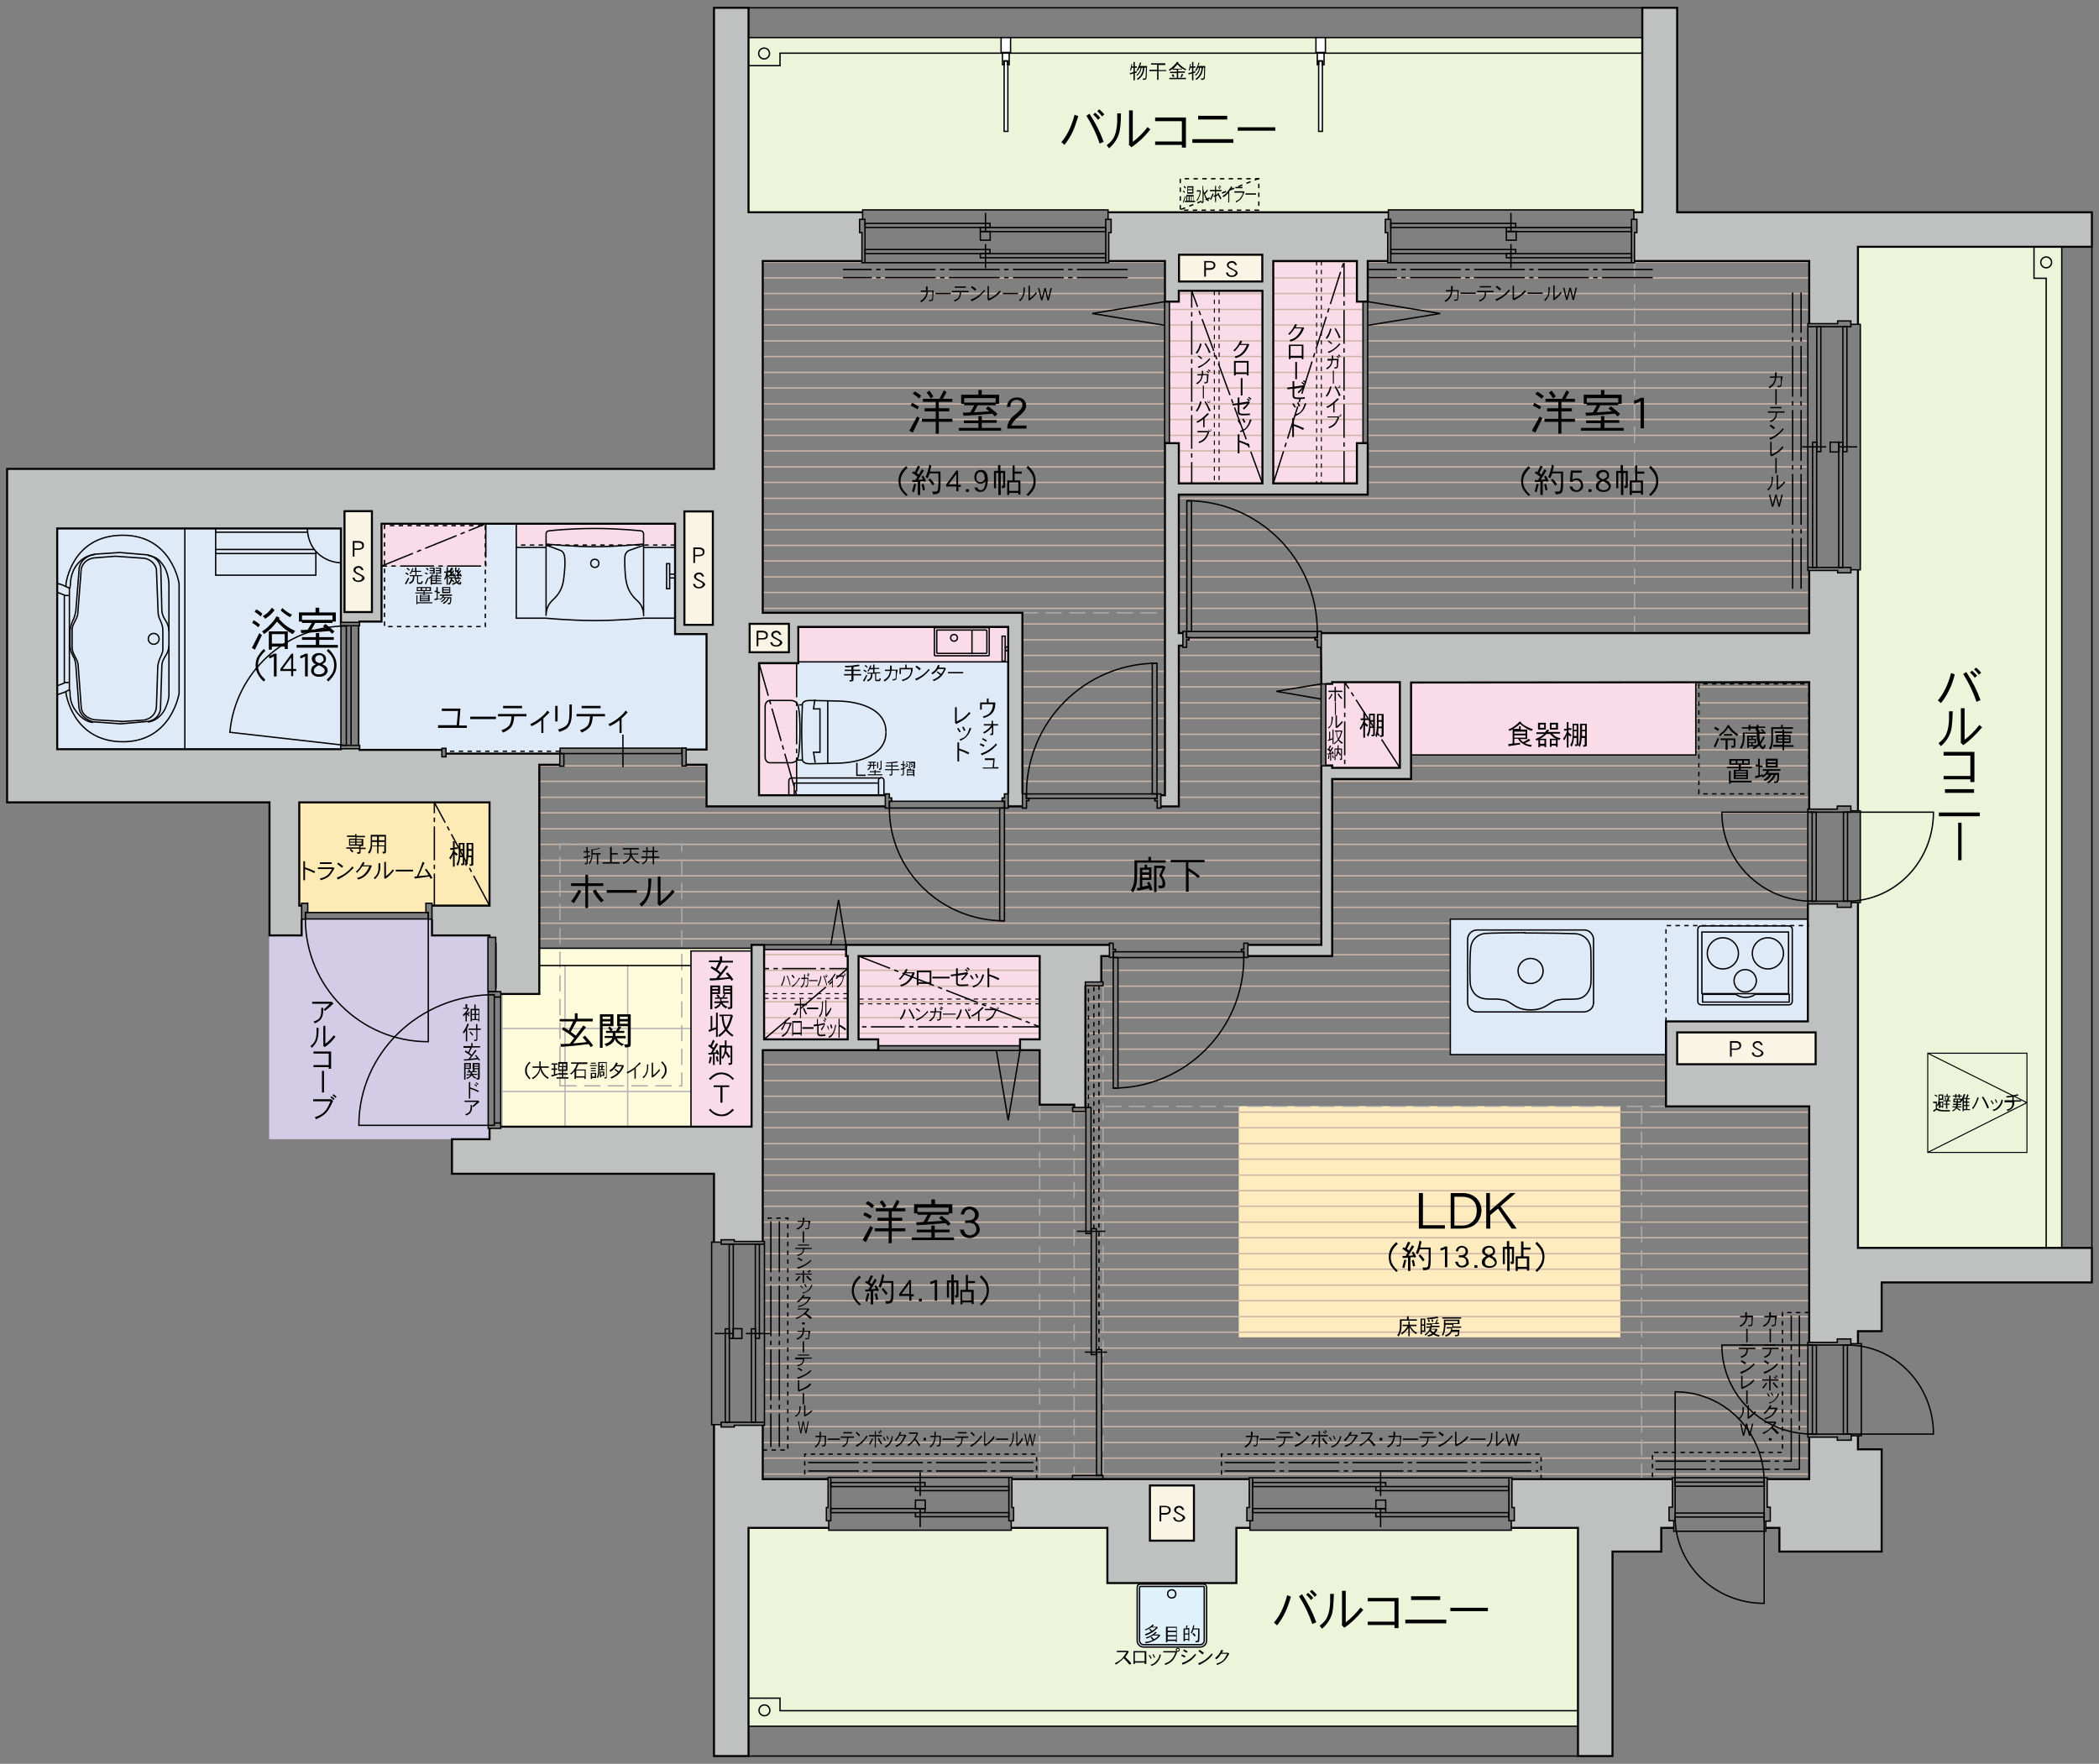 <svg version="1.1" id="レイヤー_1" xmlns="http://www.w3.org/2000/svg" x="0" y="0" viewBox="0 0 620 521" style="enable-background:new 0 0 620 521" xml:space="preserve"><rect x="0" y="0" width="620" height="521" fill="#808080" stroke="none"/><style>.st0{fill:#dfeaf8}.st1{fill:#fadce9}.st4{fill:#f9f4e4}.st6{fill:#ecf4d9}.st9{fill:#bfc0c0}.st10{fill:none;stroke:#cfb5a7;stroke-width:.4}.st11,.st12{fill:none;stroke-miterlimit:10}.st11{stroke:#b5b5b6;stroke-width:.4}.st12{stroke:#aaabab;stroke-linecap:round;stroke-linejoin:round;stroke-dasharray:4.5,2.5}.st12,.st13,.st14{stroke-width:.4}.st13{fill:none;stroke:#000;stroke-linejoin:bevel;stroke-dasharray:15,1.3,1.3,1.3}.st14{stroke-dasharray:1.3,1.3,0,0,0,0}.st14,.st15,.st16,.st17{fill:none;stroke:#000}.st15{stroke-width:.3;stroke-linejoin:bevel;stroke-dasharray:1.3,1.3,0,0,0,0}.st16,.st17{stroke-width:.4}.st16{stroke-linejoin:bevel;stroke-dasharray:10,1.3,1.3,1.3}.st17{stroke-miterlimit:10}.st20{stroke-dasharray:1.3,1.3}.st20,.st21{fill:none;stroke:#000;stroke-width:.4}.st22{fill:#fff}.st23{fill:none;stroke:#000;stroke-width:.6}</style><path transform="rotate(90 58.817 188.71)" class="st0" d="M26.2 146.8h65.2v83.8H26.2z"/><path class="st0" d="M208.7 221.4v-34.1h-9.3V161h-46.9v-6.3h-9v12.5h-30.8v16.4h-6.5v37.8l24.3.1v-.5h1.2v1.6h33.7V221h37.2v.4zM235.3 234.9v-39.4h62.5v39h-1.1v1.2h-.7v1h-32.6v-1h-.7v-1.2h-1.2v.4zM428.4 311.5v-40H534v30.2h-41.9v9.8z"/><path class="st1" d="M376.1 142.8V77.1h24.7v12h1.8v41.8h-1.8v11.9zM348.2 85.9v3.2h-2.8v41.8h2.8v11.9h24.7V85.9z"/><path transform="rotate(90 266.812 190.36)" class="st1" d="M261.6 159.3h10.3v62.1h-10.3z"/><path transform="rotate(90 229.739 215.395)" class="st1" d="M210.2 209.8h39.1V221h-39.1z"/><path class="st1" d="M250.4 307v-24.6h-.5v-1.9h-24.2V307zM253.6 282.4V307h5.8v1.8h41.9V307h5.8v-24.6z"/><path transform="rotate(90 213.072 306.856)" class="st1" d="M187.1 297.9H239v17.9h-51.9z"/><path style="fill:#d2cce6" d="M79.5 336.5v-60.2h9.6v-4.8h38.5v4.8h17v.6h-.4v56.4h.4v3.2z"/><path style="fill:#fffcdb" d="M147.9 332.8v-39.2h11.4v-13.5H222v.8h-17.9v51.9z"/><path transform="rotate(90 206.394 167.792)" class="st4" d="M189.7 163.6h33.4v8.4h-33.4z"/><path transform="rotate(90 227.182 188.445)" class="st4" d="M223 182.6h8.4v11.6H223z"/><path transform="rotate(90 105.836 165.925)" class="st4" d="M90.9 161.9h29.8v8.1H90.9z"/><path transform="rotate(90 360.556 79.198)" class="st4" d="M356.6 66.9h7.9v24.6h-7.9z"/><path transform="rotate(90 515.855 309.659)" class="st4" d="M511.2 289.2h9.4v40.9h-9.4z"/><path transform="rotate(90 346.145 446.92)" class="st4" d="M338 440.4h16.3v13H338z"/><path transform="rotate(90 175.952 157.876)" class="st1" d="M172.8 134.4h6.3v47h-6.3z"/><path style="fill:#feeab4" d="M88.4 267.5V237h56.2v30.5h-17v-.7h-1.8v2.7H90.9v-2.7h-1.8v.7z"/><path class="st6" d="M221.1 62.7V11.1h264v51.6h-2.5V62h-72.5v.7h-82.8V62h-72.5v.7zM548.8 368.6v-102h.7v-27.1h-.7v-71.2h.7V95.8h-.7V72.9H609v295.7zM466.1 451.3h-19.7v.7h-77.2v-.7h-4v16.3h-38.1v-16.3h-28.4v.7h-53.9v-.7h-23.7v58.6h245v-58.6zm-128.3 35.2c-1 0-1.9-.8-1.9-1.9v-15.8c0-.5.4-.9.9-.9h18.6c.5 0 .9.4.9.9v15.8c0 1-.8 1.9-1.9 1.9h-16.6z"/><path class="st1" d="M393.5 226.8v-.7h-1.8V202h1.8v-.5h20v25.3z"/><path transform="rotate(90 458.855 212.258)" class="st1" d="M448.2 170.2h21.4v84.2h-21.4z"/><path transform="rotate(90 128.07 160.968)" class="st1" d="M121.8 145.6h12.5v30.8h-12.5z"/><path d="M355.4 467.9h-18.6c-.5 0-.9.4-.9.9v15.8c0 1 .8 1.9 1.9 1.9h16.7c1 0 1.9-.8 1.9-1.9v-15.8c0-.4-.4-.9-1-.9z" style="fill:#dff2fc"/><path transform="rotate(90 422.293 360.917)" style="fill:#feebbe" d="M388.1 304.6h68.3v112.7h-68.3z"/><path class="st9" d="M548.8 95.8V72.9h69.1V62.7H495.4V2.3h-10.3v60.4h-2.5v2.1h.9v3.9h-.7v8.4h51.6v18.5h8.4v-.8h3.9v1zM548.8 424h-2.1v1.4h-3.9v-.9h-8.4v12.4H522v8.4h.9v3.9h-1.4v2.1h4.1v7h30.2v-30.2h-7zM494 436.9h-47.4v8.4h.7v3.9h-.9v2.1h19.7v67.4h10.2v-60.4h14.4v-7h3.7v-2.1H493v-4h1zM244.8 451.3h-23.7v67.4h-10.2v-97.9h2.1v.7h3.9v-.5h8.4v15.9h19.3v8.4h-.5v3.9h.7zM225.3 366.7v-56.5h34.1V307h-5.8v-24.6h53.5V307h-5.8v3.2h5.8v16.1h10.2v.9h3.3V290h4.7v-7.6h2.4v-3.3h-77.8v3.3h.5V307h-24.7v-27.9H222v53.7h-74.1v.5h-3.3v3.2h-11.1v10.2h77.4v20.1h2.1v-.6h3.9v.5zM393.5 230.1h23.3v-28.5l117.6-.1V239h8.3v-.9h4v1.4h2.1v-71.2h-2.1v.9h-3.9v-.7h-8.4V187H390.3v15h3.2v-.5h20v25.3h-20v-.7h-3.2v53h-21.7v3.3h24.9zM546.7 396.9h2.1v-3.6h7v-14.4h62.1v-10.2h-69v-102h-2.1v1.3h-4v-1H534v34.7h-41.8v25.1h42.3v69.7h8.3v-.9h4v1.3zm-51.3-82.5V305h40.9v9.4h-40.9zM365.2 467.6v-16.3h4v-2.1h-.9v-4h.7v-8.4h-70.1v8.4h.5v4h-.7v2.1h28.4v16.3h38.1zm-25.6-12.5v-16.3h13v16.3h-13zM348.2 190.7h1.1V187h-1.1v-40.9H404v-15.2h-3.3v11.9H376V77.1h24.6V89h3.3V77.1h5.9v-8.4h-.7v-4h.8v-2.1h-82.7v2.1h.9v4h-.7v8.4h16.5V89h4.2v-3.1h24.6v56.9h-24.6v-11.9h-4.2v104h-1.1v3.3h5.3v-47.5zm0-107.6v-7.9h24.6v7.9h-24.6zM159.3 225.9h6.1v-3.3h-33.7v.9h-1.1v-2.1h-24.4v-.3h-5.6v.1H16.9V156h83.8v27.7h5v-.3h6.9v-28.9h86.8V187h9.3v34.1h-6.1v4.5h6.1v12.3h52.8v-3.3h-37.3v-39.1h11.6v-10.7h62.1v53h4.2V181h-76.8V77.1h29.3v-8.4h-.7v-4h.9v-2.1h-33.7V2.3h-10.2v136.2H2.1V237h77.4v39.3H89v-8.8h-.7V237h56.3v30.4h-17v8.8h17v.6h1.9v16h1.4v.7h11.4v-67.6zm73.7-41.6v8.4h-11.6v-8.4H233zM210.6 151v33.5h-8.4V151h8.4zm-100.7 0v29.8h-8.1V151h8.1z"/><path class="st10" d="M327.5 77.4h16.6M225.3 77.4h29.3M225.3 82.1h118.8M225.3 86.7h118.8M225.3 91.4h118.8M225.3 96h118.8M225.3 100.7h118.8M225.3 105.3h118.8M225.3 110h118.8M225.3 114.6h118.8M225.3 119.3h118.8M225.3 123.9h118.8M225.3 128.6h118.8M225.3 133.2h118.8M225.3 137.9h118.8M225.3 142.5h118.8M225.3 147.2h118.8M225.3 151.8h118.8M225.3 156.5h118.8M225.3 161.1h118.8M225.3 165.7h118.8M225.3 170.4h118.8M225.3 175h118.8M225.3 179.7h118.8M302 184.3h42.1M302 189h42.1M302 193.6h42.1M341.8 198.3h2.3M302 198.3h38.4M341.8 202.9h2.3M302 202.9h38.4M341.8 207.6h2.3M302 207.6h38.4M341.8 212.2h2.3M302 212.2h38.4M341.8 216.9h2.3M302 216.9h38.4M341.8 221.5h2.3M302 221.5h38.4M341.8 226.2h2.3M302 226.2h38.4M341.8 230.8h2.3M302 230.8h38.4M225.7 282h24.2M253.6 286.6h53.5M225.7 286.6h24.7M253.6 291.3h53.5M225.7 291.3h24.7M253.6 295.9h53.5M225.7 295.9h24.7M253.6 300.6h53.5M225.7 300.6h24.7M253.6 305.2h53.5M225.7 305.2h24.7M225.3 314.5h81.8M225.3 319.2h81.8M225.3 323.8h81.8M225.3 328.5h95.5M225.3 333.1h95.5M225.3 337.8h95.5M225.3 342.4h95.5M225.3 347.1h95.5M225.3 351.7h95.5M225.3 356.3h95.5M225.3 361h95.5M225.3 365.6h97M225.8 370.3h96.5M225.8 374.9h96.5M225.8 379.6h96.5M225.8 384.2h96.5M225.8 388.9h96.5M225.8 393.5h96.5M225.8 398.2h96.5M225.8 402.8h98M225.8 407.5h98M225.8 412.1h98M225.8 416.8h98M225.3 421.4h98.5M225.3 426.1h98.5M225.3 430.7h98.5M225.3 435.4h98.5M482.8 77.4h51.6M404 77.4h5.9M376.1 77.4h24.7M404 82.1h130.4M376.1 82.1h24.7M404 86.7h130.4M376.1 86.7h24.7M348.2 86.7h24.7M404 91.4h130.4M376.1 91.4h26.5M345.4 91.4h27.5M404 96h130M376.1 96h26.5M345.4 96h27.5M404 100.7h130M376.1 100.7h26.5M345.4 100.7h27.5M404 105.3h130M376.1 105.3h26.5M345.4 105.3h27.5M404 110h130M376.1 110h26.5M345.4 110h27.5M404 114.6h130M376.1 114.6h26.5M345.4 114.6h27.5M404 119.3h130M376.1 119.3h26.5M345.4 119.3h27.5M404 123.9h130M376.1 123.9h26.5M345.4 123.9h27.5M404 128.6h130M376.1 128.6h26.5M345.4 128.6h27.5M404 133.2h130M376.1 133.2h24.7M348.2 133.2h24.7M404 137.9h130M376.1 137.9h24.7M348.2 137.9h24.7M404 142.5h130M376.1 142.5h24.7M348.2 142.5h24.7M348.2 147.2H534M351.9 151.8H534M348.2 151.8h2.3M351.9 156.5H534M348.2 156.5h2.3M351.9 161.1H534M348.2 161.1h2.3M351.9 165.7H534M348.2 165.7h2.3M351.9 170.4h182.5M348.2 170.4h2.3M351.9 175h182.5M348.2 175h2.3M351.9 179.7h182.5M348.2 179.7h2.3M351.9 184.3h182.5M348.2 184.3h2.3M351.2 189h37.2M348.1 193.6h42.2M348.1 198.3h42.2M348.1 202.9h42.2M348.1 207.6h42.2M348.1 212.2h42.2M348.1 216.9h42.2M348.1 221.5h42.2M348.2 226.2h42.1M202.6 226.2h6.1M166.6 226.2h34.8M159.3 226.2h6.1M348.2 230.8h42.1M159.3 230.8h49.4M348.2 235.5h42.1M159.3 235.5h49.4M296.7 240.1h93.6M159.3 240.1h136M296.7 244.8h93.6M159.3 244.8h136M296.7 249.4h93.6M159.3 249.4h136M296.7 254.1h93.6M159.3 254.1h136M296.7 258.7h93.6M159.3 258.7h136M296.7 263.4h93.6M159.3 263.4h136M296.7 268h93.6M159.3 268h136M159.3 272.7h231M159.3 277.3h231M500.9 202.9h33.5M500.9 207.6h33.5M500.9 212.2h33.5M500.9 216.9h33.5M500.9 221.5h33.5M416.8 226.2h117.6M393.5 230.8h140.9M393.5 235.5h140.9M393.5 240.1H534M393.5 244.8H534M393.5 249.4H534M393.5 254.1H534M393.5 258.7H534M393.5 263.4H534M393.5 268H534M393.5 272.7h35M393.5 277.3h35M393.5 282h35M330.2 286.6h98.3M325.3 286.6h3.5M330.2 291.3h98.3M320.6 291.3h8.2M330.2 295.9h98.3M320.6 295.9h8.2M330.2 300.6h98.3M320.6 300.6h8.2M330.2 305.2h98.3M320.6 305.2h8.2M330.2 309.9h98.3M320.6 309.9h8.2M330.2 314.5h161.9M320.5 314.5h8.3M330.2 319.2h161.9M320.5 319.2h8.3M320.5 323.8h171.6M322.3 328.5h212.1M322.3 333.1h212.1M322.3 337.8h212.1M322.3 342.4h212.1M322.3 347.1h212.1M322.3 351.7h212.1M322.3 356.3h212.1M322.3 361h212.1M323.8 365.6h210.6M323.8 370.3h210.6M323.8 374.9h210.6M323.8 379.6h210.6M323.8 384.2h210.6M323.8 388.9h210.6M323.8 393.5h210.6M323.8 398.2H534M325.4 402.8H534M325.4 407.5H534M325.4 412.1H534M325.4 416.8H534M325.4 421.4H534M325.4 426.1h209M325.4 430.7h209M325.4 435.4h209"/><path class="st11" d="M185.4 285v47.8M166.9 285v47.8M204.1 322.4h-56.2M204.1 303.8h-56.2M148.3 293.6v39.2"/><path transform="rotate(-90 183.413 285.017)" class="st12" d="M147.7 267h71.4v36h-71.4z"/><path class="st12" d="M307.1 326.3v110.6M317.3 328.3v107.5M325.8 291.1v145.8M492.1 326.8H325.8M484.9 436.9V326.8M302 181h42.1M482.8 77.1V187"/><path class="st13" d="M361.7 432h92.6M361.7 434.5h92.6M238.7 432h66.6M238.7 434.5h66.6M230.2 360.8v66.6M227.7 360.8v66.6M489 434h42.5v-45.4"/><path class="st13" d="M489 431.6h40.1v-43M532 173.9V86.4M529.5 173.9V86.4M488.2 79.6H404M488.2 82H404M333.1 79.6H249M333.1 82H249"/><path class="st14" d="M455.2 436.9v-7.4h-94.4v7M306.2 436.9v-7.4h-68.5v7M225.3 428.3h7.4v-68.5h-7M534.4 387.7h-7.9V429h-38.4v7.9"/><path class="st15" d="M360.1 85.9v56.9M358.7 85.9v56.9M390.3 77.1v65.7M388.9 77.1v65.7M307.1 296.5h-53.5M307.1 295.1h-53.5M250.4 294.9h-24.7M250.4 293.5h-24.7"/><path class="st16" d="M144.6 267.5 128.3 237v30.5M253.6 282.4l53.5 20.9h-53.5M225.7 307l24.7-20.9h-24.7M372.9 142.8 352 85.9v56.9M376.1 142.8 397 77.1v65.7M224.2 195.9l11.1 39v-39M413.5 226.8l-16.3-25.3v25.3M112.7 167.2l30.8-12.5M143.5 154.7v12.5h-30.8"/><path class="st17" d="M500.9 201.5V223h-84M222 280.9h-17.9v51.9"/><path transform="rotate(180 360.164 57.393)" class="st14" d="M348.5 52.7h23.2V62h-23.2z"/><path class="st14" d="M371.8 52.7 348.5 62"/><path class="st17" d="M222 280.1h-62.7M159.3 285.2h44.8"/><path style="fill:none;stroke:#000;stroke-width:.3;stroke-linejoin:bevel;stroke-miterlimit:10" d="m569.4 340.4 29.3-14.7-29.3-14.6"/><path transform="rotate(-90 584.058 325.74)" style="fill:none;stroke:#000;stroke-width:.3;stroke-miterlimit:10" d="M569.4 311.1h29.3v29.3h-29.3z"/><path class="st14" d="M492.1 301.8v-28.4h42.3"/><path transform="rotate(90 518.007 218.302)" class="st14" d="M501.7 202h32.5v32.5h-32.5z"/><path class="st14" d="M199.4 161h-46.9"/><path transform="rotate(90 128.496 170.164)" class="st14" d="M113.6 155.3h29.8v29.8h-29.8z"/><path class="st17" d="M448.4 286.8c0 2 1.6 3.7 3.7 3.7 2 0 3.7-1.6 3.7-3.7s-1.6-3.7-3.7-3.7c-2 0-3.7 1.6-3.7 3.7z"/><path class="st17" d="M470.7 296.1c0 1.7-1.3 2.7-2.8 2.8h-31.6c-1.7 0-2.8-1.4-2.8-2.8v-18.6c0-1.5 1.2-2.8 2.8-2.8h31.8c1.3 0 2.6 1.3 2.6 2.8v18.6z"/><path class="st17" d="M450.4 275.5c-2.8 0-9.8.1-11.5.2-1.8.1-4.2 1.3-4.5 4.4-.3 3.1-.3 10.4 0 11.2.3.8 1 3.8 5.3 3.8 2.3 0 3 0 3.3.1s1.6-.1 3.5 1.3c1.2.8 2.7 1.8 5.5 1.8h.2c2.8 0 4.3-1 5.5-1.8 1.3-.8 1.7-1.1 3.6-1.3 1.1-.1 2.5 0 4.1-.1 3-.1 4.3-2.6 4.5-4.4.2-2.3 0-9.3 0-9.9 0-3.5-2.7-4.9-4.5-5-2.1-.1-8.7-.2-11.6-.2h-3.4zM501.5 295.8c0 .6.5 1 1 1h25.9c.6 0 1-.5 1-1v-21.3c0-.6-.5-1-1-1h-25.9c-.6 0-1 .5-1 1v21.3z"/><path class="st17" d="M502.7 275.3h25.6v18.2h-25.6z"/><circle class="st17" cx="508.9" cy="281.6" r="4.6"/><circle class="st17" cx="522.2" cy="281.6" r="4.6"/><circle class="st17" cx="515.5" cy="289.7" r="3.3"/><path class="st17" d="M518.5 293.7c-.8.6-1.8.9-2.9.9-1.1 0-2.1-.3-2.9-.9h-9.8v2.3h25.6v-2.3h-10zM261.7 216.2c0-9-13.5-9.1-13.5-9.1s-6.4-.2-9-.2c-2.6 0-2.2 1.5-2.2 1.5s-.2 5.2-.2 7.7.2 8 .2 8-.3 1.5 2.2 1.5c2.6 0 9-.2 9-.2s13.5-.2 13.5-9.1M226 223.4c0 2.2 1.7 1.9 1.7 1.9h5.8c2.2 0 2.3-1.9 2.3-1.9s.5-1.9.5-7.6c0-5.7-.5-7-.5-7s-.1-1.9-2.3-1.9h-5.8s-1.7-.2-1.7 1.9v14.6zM237.1 224.5h-1.7M237 208.2h-1M244.5 206.8v18.5"/><path class="st17" d="m240.7 206.6-.4 2.8h1.9v12.8h-1.9l.5 3.1M259.5 234.9v-4.5c0-.3.3-.6.7-.7h.2c.3 0 .6.3.7.7v4.5M234.6 234.9v-3.6h24.8"/><path class="st17" d="M260.3 229.8h-26.5s-.8 0-.8.9v4.2M276.9 186.1h14.4c.1 0 .2.1.2.2v6.5c0 .1-.1.2-.2.2h-14.4c-.1 0-.2-.1-.2-.2v-6.5c-.1-.1 0-.2.2-.2z"/><path class="st17" d="M286.9 193.1c.1 0 .2-.1.2-.2v-6.5c0-.1-.1-.2-.2-.2"/><circle class="st17" cx="281.8" cy="188.4" r="1"/><path class="st17" d="M292 185.4h-15.8c-.1 0-.2.1-.2.2v7.9c0 .1.1.2.2.2H292c.1 0 .2-.1.2-.2v-7.9c0-.1-.1-.2-.2-.2zM296 187.9h.9v7.4h-.9zM297 191.1h.9v1.1h-.9zM235.8 195.5h62M534 271.5H428.4v40h63.7M199.4 182.6h-9.3s-7 .7-14.4.7-14.4-.7-14.4-.7h-8.8v-27.9M161.3 161.7h-8.8M190.1 161.7h9.3"/><path class="st17" d="m161.3 161 4.3 1.6c1.1.4 1.2 2 1.2 2 .2 2 0 3.9-.3 6.4s-1.2 4.4-3.3 6.3-1.9 4.6-1.9 4.6v-24.2c0-.8.8-.9.8-.9l1-.1s5.3-.6 12.6-.6 13.6.7 13.6.7c.8.1.8.9.8.9V182s.3-2.7-1.9-4.6c-2.2-2-3.2-4-3.5-7.7-.3-3.7-.1-5.5-.1-5.5s.2-1.2 1.2-1.6 4.3-1.5 4.3-1.5"/><path class="st17" d="M190.1 160.7s-8.2.8-14.4.8c-6.2 0-14.4-.8-14.4-.8"/><circle class="st17" cx="175.7" cy="166.4" r="1.2"/><path class="st17" d="M196.9 166.5h.9v7.4h-.9zM197.8 169.6h1.6v1.1h-1.6zM36.4 213.1l-8.6-.5s-3.5-.6-3.8-3.6c-.2-3.1-.9-12.2-.9-12.2s.1-.9-.6-2.2l-.8-1.6s-.4-.9-.4-1.9v-4.8s-.1-1 .5-2.1c.5-1.1 1.2-2.1 1.2-3.2.1-1.1 1-13 1-13s.5-2.7 3.7-3.2l6.4-.5 8.5.6s2.8.3 3.6 3.2l.5 12.7s0 1 .4 1.9 1 2 1 3.5v5.3s.1.8-.3 1.7c-.4.9-.7 1.6-.7 1.6s-.4 1.1-.5 2c0 1-.4 12-.4 12s0 3.2-3.7 3.9l-6.1.4z"/><path class="st17" d="m20.6 203.7.1 1s-.2 2.7 1.5 5c.1.1 2 3.4 5.3 3.7"/><path class="st17" d="M20.7 186.2c.3-2.1.8-2.8 1.1-3.5.3-.7.6-2.2.6-2.2l1-12.8c.7-3.4 4.5-4 4.5-4l7.5-.5 8.2.7c3.9.9 3.9 4.1 3.9 4.1l.3 12.1c0 1.4.7 2.5.7 2.5l.7 1.2c.7 1.2.7 2.5.7 2.5v4.4c0 1.3-.7 2.5-.7 2.5s-.7 1.1-1 1.8c-.4.7-.4 1.9-.4 1.9l-.4 12.7c-.7 3.3-3.8 3.5-3.8 3.5l-7.9.7-8.3-.6s-3.8-1-4.1-4.4l-.9-12.3s-.1-1.1-.4-1.9c-.4-.8-1.3-2.3-1.3-3.8v-4.6z"/><path class="st17" d="M28 163.8c-1.1.2-3.1.3-5.2 2.9s-2 5.9-2 5.9l-.2 1.3M49.9 186.4v-13.8s0-3.1-1.6-5.5-2.7-2.6-4.7-3.1M49.9 190.8v14.8c-.1.3 0 1.3-1.1 3.7 0 0-1.4 3.4-5.1 4"/><path class="st17" d="M19.5 173.2v-.8s1.7-14.3 16.8-14.3c14.5 0 16.6 14.3 16.6 14.3v32.4s-2.2 14.3-16.6 14.3c-14.8 0-16.8-14.3-16.8-14.3v-.6"/><path class="st17" d="m16.9 175 .4.1s2 .8 2.1.8h1.1v-2s0-.2-.1-.2l-1.9-.9-1.6-.5M16.9 205.2l2.1-.7 1.4-.7s.1-.1.1-.2v-2h-1.2l-.4.2-2.1.8M19 175.7v26.2M20.5 175.9v25.7M54.6 156.1v65.2"/><circle class="st17" cx="45.4" cy="188.7" r="1.6"/><path class="st17" d="M100.7 166.2c-3.1.1-9.7-2.3-9.9-10.1"/><path class="st17" d="M93.3 162.9v7H63.7v-13.8M63.7 163.5h29.6M63.7 162.3h29.1M63.7 157.2h27.2M355.4 468.6h-18.6c-.1 0-.2.1-.2.2v15.8c0 .6.5 1.2 1.2 1.2h16.7c.6 0 1.2-.5 1.2-1.2v-15.8c0-.1-.1-.2-.3-.2z"/><path class="st17" d="M355.4 467.9h-18.6c-.5 0-.9.4-.9.9v15.8c0 1 .8 1.9 1.9 1.9h16.7c1 0 1.9-.8 1.9-1.9v-15.8c0-.4-.4-.9-1-.9z"/><circle class="st17" cx="346.1" cy="470.8" r="1.2"/><path class="st20" d="M165.4 221.9h-33.7M324.6 291.1v107.5M323.1 363v-71.9M321.5 327.2v-36.1"/><path class="st21" d="M146.5 292v-13.5M534 267v-.8h12.8v1.8h-4.1v-1zM534 239v.9h12.7v-1.8h-4v.9z"/><path transform="rotate(-90 535.899 253.028)" class="st21" d="M522.7 252.4H549v1.2h-26.3z"/><path transform="rotate(-90 545.053 253.032)" class="st21" d="M531.9 252.5h26.3v1.2h-26.3z"/><path class="st21" d="M545.6 239.9h25.5c0 14.6-11.4 26.3-25.5 26.3M535.3 239.9h-26.7c0 14.6 11.9 26.3 26.7 26.3"/><path class="st21" d="M546.7 239.5h2.8v27.1h-2.8M534 424.5v-.9h12.8v1.8h-4.1v-.9zM534 396.5v.8h12.7v-1.8h-4v1z"/><path transform="rotate(-90 535.899 410.461)" class="st21" d="M522.7 409.9H549v1.2h-26.3z"/><path transform="rotate(-90 545.053 410.465)" class="st21" d="M531.9 409.9h26.3v1.2h-26.3z"/><path class="st21" d="M545.6 423.6h25.5c0-14.6-11.4-26.3-25.5-26.3M535.3 397.3h-26.7c0 14.6 11.9 26.3 26.7 26.3"/><path class="st21" d="M546.7 396.9h3.1v27.2h-3.1M534 266.2v-26.3M522 436.5h-.9v12.8h1.8v-4.1h-.9zM494 436.5h.8v12.7H493v-4h1z"/><path transform="rotate(-180 507.96 438.401)" class="st21" d="M494.8 437.8h26.3v1.2h-26.3z"/><path transform="rotate(-180 507.963 447.555)" class="st21" d="M494.8 447h26.3v1.2h-26.3z"/><path class="st21" d="M521.1 448.1v25.5c-14.6 0-26.3-11.4-26.3-25.5M494.8 437.8v-26.7c14.6 0 26.3 11.9 26.3 26.7"/><path class="st21" d="M494.4 449.2v3.1h27.2v-3.1M298 449.2h1.4v-3.9h-.5v-8.9h-.9zM245.4 449.2h-1.3v-3.9h.5v-8.9h.8zM298.7 449.2v2.8h-53.9v-2.8M271.8 434.8v7.1M245.4 436.4h52.7"/><path class="st21" d="M245.4 437.9h27.8v1.2h-27.8zM270.4 439.1H298v1.2h-27.6zM270.4 443.1h2.9v2.6h-2.9z"/><path class="st21" d="M245.4 445.6h27.8v1.2h-27.8zM270.4 446.8H298v1.2h-27.6zM271.8 451.1v-5.6M213 420.1v1.4h3.9v-.5h8.9v-.9zM213 367.5v-1.3h3.9v.5h8.9v.8zM213 420.8h-2.8v-53.9h2.8M227.4 393.9h-7.1M225.8 367.5v52.7"/><path transform="rotate(90 223.686 381.42)" class="st21" d="M209.8 380.8h27.8v1.2h-27.8z"/><path transform="rotate(90 222.524 406.328)" class="st21" d="M208.7 405.7h27.6v1.2h-27.6z"/><path transform="rotate(90 217.844 393.894)" class="st21" d="M216.4 392.6h2.9v2.6h-2.9z"/><path transform="rotate(90 215.978 381.42)" class="st21" d="M202.1 380.8h27.8v1.2h-27.8z"/><path transform="rotate(90 214.816 406.321)" class="st21" d="M201 405.7h27.6v1.2H201z"/><path class="st21" d="M211.1 393.9h5.6M445.7 449.2h1.6v-3.9h-.7v-8.8h-.9zM370 449.2h-1.7v-3.9h.7v-8.8h1zM446.4 449.2v2.8h-77.2v-2.8M407.8 434.8v7.1M370 436.5h75.7"/><path class="st21" d="M370 437.9h39.3v1.2H370zM406.4 439.1h39.3v1.2h-39.3zM406.4 443.1h2.9v2.6h-2.9z"/><path class="st21" d="M370 445.6h39.3v1.2H370zM406.4 446.8h39.2v1.2h-39.2zM407.8 451.1v-5.6M546.7 96.5v-1.7h-3.9v.8H534v.9zM546.7 167.6v1.6h-3.9v-.7H534v-.9zM546.7 95.8h2.8v72.5h-2.8M532.3 132h7.1M534 167.6V96.5"/><path transform="rotate(-90 536.011 149.11)" class="st21" d="M517.5 148.5h37v1.2h-37z"/><path transform="rotate(-90 537.174 114.94)" class="st21" d="M518.7 114.4h36.9v1.2h-36.9z"/><path transform="rotate(-90 541.853 132.06)" class="st21" d="M540.4 130.8h2.9v2.6h-2.9z"/><path transform="rotate(-90 543.72 149.11)" class="st21" d="M525.2 148.5h37v1.2h-37z"/><path transform="rotate(-90 544.882 114.94)" class="st21" d="M526.4 114.4h36.9v1.2h-36.9z"/><path class="st21" d="M548.6 132H543M410.8 64.8h-1.6v3.9h.7v8.9h.9zM481.9 64.8h1.6v3.9h-.7v8.9h-.9zM410.1 64.8V62h72.5v2.8M446.3 79.2v-7.1M481.9 77.6h-71.1"/><path transform="rotate(-180 463.424 75.516)" class="st21" d="M444.9 74.9h37v1.2h-37z"/><path transform="rotate(180 429.255 74.354)" class="st21" d="M410.8 73.8h36.9V75h-36.9z"/><path transform="rotate(-180 446.374 69.674)" class="st21" d="M444.9 68.4h2.9V71h-2.9z"/><path transform="rotate(-180 463.424 67.808)" class="st21" d="M444.9 67.2h37v1.2h-37z"/><path transform="rotate(180 429.255 66.645)" class="st21" d="M410.8 66.1h36.9v1.2h-36.9z"/><path class="st21" d="M446.3 62.9v5.6M255.5 64.8h-1.6v3.9h.7v8.9h.9zM326.6 64.8h1.6v3.9h-.7v8.9h-.9zM254.8 64.8V62h72.5v2.8M291.1 79.2v-7.1M326.6 77.6h-71.1"/><path transform="rotate(-180 308.135 75.516)" class="st21" d="M289.7 74.9h37v1.2h-37z"/><path transform="rotate(180 273.966 74.354)" class="st21" d="M255.5 73.8h36.9V75h-36.9z"/><path transform="rotate(-180 291.085 69.674)" class="st21" d="M289.7 68.4h2.9V71h-2.9z"/><path transform="rotate(-180 308.135 67.808)" class="st21" d="M289.7 67.2h37v1.2h-37z"/><path transform="rotate(180 273.966 66.645)" class="st21" d="M255.5 66.1h36.9v1.2h-36.9z"/><path class="st21" d="M291.1 62.9v5.6"/><path transform="rotate(-90 165.98 224.423)" class="st21" d="M164.1 223.8h3.7v1.2h-3.7z"/><path transform="rotate(-90 202.008 223.636)" class="st21" d="M199.4 223.1h5.3v1.2h-5.3z"/><path transform="rotate(-90 183.413 221.774)" class="st21" d="M182.6 203.8h1.6v36h-1.6z"/><path transform="rotate(-90 131.085 222.257)" class="st21" d="M129.8 221.7h2.5v1.2h-2.5z"/><path class="st21" d="M184 226.6V217M297.8 238.7v-4.2h-1.1v1.2h-.7v1h.7v2zM261.5 238.7v-4.2h1.2v1.2h.7v1h-.7v2z"/><path transform="rotate(-90 295.984 255.295)" class="st21" d="M279.3 254.6h33.3v1.4h-33.3z"/><path transform="rotate(90 279.672 237.653)" class="st21" d="M278.7 220.6h2v34h-2z"/><path class="st21" d="M262.7 238.7c0 18.4 15.2 33.3 34 33.3M342.9 234.5v4.2h-1.1v-2.2h-.7v-.7h.7v-1.3zM302 234.5v4.2h1.2v-2.2h.7v-.7h-.7v-1.3z"/><path transform="rotate(90 341.078 215.176)" class="st21" d="M321.8 214.5h38.6v1.4h-38.6z"/><path transform="rotate(-90 322.482 235.132)" class="st21" d="M321.8 215.8h1.3v38.6h-1.3z"/><path class="st21" d="M303.2 234.5c0-21.3 17.3-38.6 38.6-38.6M327.7 282.8v-4.2h1.1v1.8h.7v.7h-.7v1.7zM368.6 282.8v-4.2h-1.2v1.8h-.7v.7h.7v1.7z"/><path transform="rotate(-90 329.533 302.107)" class="st21" d="M310.2 301.4h38.6v1.4h-38.6z"/><path transform="rotate(90 348.128 281.979)" class="st21" d="M347.3 262.7h1.7v38.6h-1.7z"/><path class="st21" d="M367.4 282.8c0 21.3-17.3 38.6-38.6 38.6M390.3 186.5v4.7h-1.2V189h-.7v-.7h.7v-1.8zM349.4 186.5v4.7h1.1V189h.7v-.7h-.7v-1.8z"/><path transform="rotate(90 351.212 167.247)" class="st21" d="M331.9 166.5h38.6v1.4h-38.6z"/><path transform="rotate(-90 369.807 187.435)" class="st21" d="M368.9 168.1h1.8v38.6h-1.8z"/><path class="st21" d="M389.1 186.5c0-21.3-17.3-38.6-38.6-38.6M127.6 271.5h-1.1v-2h-.7v-2.7h1.8zM90.9 269.5h-.7v2h-1.1v-4.7h1.8z"/><path transform="rotate(-180 108.357 270.473)" class="st21" d="M90.2 269.5h36.3v1.9H90.2z"/><path class="st21" d="M90.2 271.4c0 20 16.2 36.3 36.3 36.3v-36.3M147.9 331.7H146v.7h-1.8v.9h3.7zM147.9 294.5H146v-.7h-1.8v-.9h3.7zM147.9 294.5v37.2M146 294.5v37.2M144.2 293.8v38.6"/><path class="st21" d="M146 293.8c-22.1 0-40 17.3-40 38.6h38.1"/><path transform="rotate(-180 145.315 284.885)" class="st21" d="M144.2 276.9h2.3v16h-2.3z"/><path transform="rotate(-180 237.827 279.794)" class="st21" d="M225.7 279.1h24.2v1.4h-24.2z"/><path class="st21" d="m249.9 279.1-2.2-13.3-2.3 13.3"/><path transform="rotate(180 280.364 309.546)" class="st21" d="M259.4 308.8h41.8v1.4h-41.8z"/><path class="st21" d="m301.3 310.2-3.5 20.7-3.5-20.7"/><path transform="rotate(-180 323.195 290.583)" class="st21" d="M320.6 290h5.2v1.1h-5.2z"/><path transform="rotate(-180 318.81 327.754)" class="st21" d="M316.9 327.2h3.9v1.2h-3.9z"/><path transform="rotate(-180 321.336 436.363)" class="st21" d="M316.9 435.8h9v1.1h-9z"/><path transform="rotate(-180 324.598 417.206)" class="st21" d="M323.8 398.6h1.5v37.2h-1.5z"/><path transform="rotate(-180 323.064 381.564)" class="st21" d="M322.3 363h1.5v37.2h-1.5z"/><path transform="rotate(-180 321.53 345.768)" class="st21" d="M320.8 327.2h1.5v37.2h-1.5z"/><path class="st21" d="M326.5 363.7h-8.4M327 399.4h-6.5"/><path transform="rotate(90 390.96 214.06)" class="st21" d="M378.9 213.4h24.2v1.4h-24.2z"/><path class="st21" d="m390.3 202-13.3 2.2 13.3 2.3"/><path transform="rotate(90 344.75 109.973)" class="st21" d="M323.8 109.3h41.8v1.4h-41.8z"/><path class="st21" d="m344.1 89.1-21.5 3.5 21.5 3.5"/><path transform="rotate(90 403.325 109.973)" class="st21" d="M382.4 109.3h41.8v1.4h-41.8z"/><path class="st21" d="m404 89.1 21.4 3.5-21.4 3.5"/><path transform="rotate(90 103.438 184.368)" class="st21" d="M102.9 181.6h1v5.6h-1z"/><path transform="rotate(90 103.437 220.7)" class="st21" d="M102.9 217.9h1v5.6h-1z"/><path class="st21" d="M105.9 184.9v35.3M103.7 184.9v35.2M102.3 184.9v35.2M100.7 184.9v35.3M102.3 184.9c-18 0-32.8 13.8-34.4 31.4l34.4 3.9M534 423.6v-26.3M494.8 436.5h26.3M221.1 19.4h9.3v-3.7h254.7"/><circle class="st21" cx="225.7" cy="15.8" r="1.6"/><path class="st21" d="M221.1 11.1h264M221.1 2.3h264M609 72.9v295.7M617.9 72.9v295.7M604.4 368.6V82.2h-3.6v-9.3"/><circle class="st21" cx="604.4" cy="77.5" r="1.6"/><path class="st21" d="M466.1 509.9h-245M466.1 518.7h-245M221.1 501.6h9.3v3.7h235.7"/><circle class="st21" cx="225.8" cy="505.2" r="1.6"/><path class="st22" d="M295.7 11.1v4.4h.4v3.6h.5v19.7h1V19.1h.5v-3.6h.4v-4.4z"/><path class="st21" d="M295.7 11.1h2.8v4.4h-2.8zM296.6 19.1V18h1v1.1h.5v-3.4h-2v3.4z"/><path class="st21" d="M296.6 18h1.1v20.8h-1.1z"/><path class="st22" d="M388.7 11.1v4.4h.4v3.6h.4v19.7h1.1V19.1h.5v-3.6h.4v-4.4z"/><path class="st21" d="M388.7 11.1h2.8v4.4h-2.8zM389.5 19.1V18h1.1v1.1h.5v-3.4h-2v3.4z"/><path class="st21" d="M389.5 18h1.1v20.8h-1.1z"/><path class="st23" d="M482.8 77.1h51.6v18.5"/><path class="st23" d="M548.8 95.8V72.9h69.1V62.7H495.4V2.3h-10.3v60.4h-2.5M548.8 168.3v71.2M534.4 239v-37.5l-117.6.1v28.5h-23.3v52.3h-24.9"/><path class="st23" d="M368.6 279.1h21.7v-53M391.7 226.1h1.8v.7h20v-25.3h-20v.5h-1.8M390.3 202l-.1-10.8M390.3 187h144.1v-18.5M349.4 190.7h-1.2v47.5h-5.3M409.9 77.1H404v12h-3.2v-12h-24.7v65.7h24.7v-11.9h3.2v15.2h-55.8V187h1.2"/><path class="st23" d="M342.9 234.9h1.2v-104h4.1v11.9h24.7V85.9h-24.7v3.2h-4.1v-12h-16.6M254.6 77.1h-29.3V181H302v53.5M302 238.2h-4.2"/><path class="st23" d="M297.8 234.5v-49.3h-62v10.7h-11.6v39h37.3"/><path class="st23" d="M261.5 238.2h-52.8v-12.3h-6.1M202.6 221.4h6.1v-34.1h-9.3v-32.6h-86.7v28.9h-6.5v.3M100.7 183.9v-27.8H16.9v65.2h83.8v-.1M106.2 221.2v.3h24.4M131.7 222.6h33.7M165.4 225.9h-6.1v67.7h-11.4M144.6 276.9v-.6h-17v-4.8M127.6 267.5h17V237H88.4v30.5h.7"/><path class="st23" d="M89.1 271.5v4.8h-9.5V237H2.1v-98.5h208.8V2.3h10.2v60.4h33.7M410 62.7h-82.7M548.8 266.6v102h69.1v10.2h-62.1v14.4h-7v3.7M548.8 424v4.1h7v30.2h-30.2v-7h-4.1M522 436.9h12.4v-12.4M534.4 396.5v-69.7h-42.3v-25.1H534V267M494 436.9h-47.4M446.4 451.3h19.7v67.4h10.2v-60.4h14.4v-7h3.7M369.2 451.3h-4v16.3h-38.1v-16.3h-28.4M298.9 436.9H369M244.8 451.3h-23.7v67.4h-10.2v-97.9"/><path class="st23" d="M225.3 421v15.9h19.3M210.9 366.8v-20.1h-77.4v-10.2h11.1v-3.2M147.9 332.8H222v-53.7h3.7V307h24.7v-24.6h-.5v-3.3h77.8M327.7 282.4h-2.4v7.6M320.6 291.1v36.1"/><path class="st23" d="M317.3 327.2v-.9h-10.2v-16.1h-5.8V307h5.8v-24.6h-53.5V307h5.8v3.2h-34.1v56.5"/><path transform="rotate(90 515.827 309.674)" class="st23" d="M511.1 289.2h9.4v40.9h-9.4z"/><path transform="rotate(90 360.556 79.198)" class="st23" d="M356.6 66.9h7.9v24.6h-7.9z"/><path transform="rotate(90 346.145 446.92)" class="st23" d="M338 440.4h16.3v13H338z"/><path transform="rotate(90 206.401 167.758)" class="st23" d="M189.7 163.6h33.5v8.4h-33.5z"/><path transform="rotate(90 227.182 188.445)" class="st23" d="M223 182.6h8.4v11.6H223z"/><path transform="rotate(90 105.836 165.925)" class="st23" d="M90.9 161.9h29.8v8.1H90.9z"/><path d="M316.9 38.8c-.7 1.5-1.5 2.8-2.5 4-.3-.3-.6-.6-.9-.8 1.7-2 3-4.6 3.9-8.1l1.1.4c-.6 1.9-1.1 3.4-1.6 4.5zm7.9 3.6c-.9-2.8-2.2-5.5-3.9-8.2l.9-.6c1.8 2.7 3.2 5.5 4.2 8.3l-1.2.5zm-.5-7c-.3-.5-.8-1-1.4-1.6l.6-.5c.6.5 1.1 1 1.5 1.5l-.7.6zm1.2-1c-.3-.5-.8-1-1.4-1.6l.6-.5c.6.5 1.1 1 1.5 1.5l-.7.6zM330.6 39.2c-.5 1.8-1.5 3.3-3 4.6-.2-.3-.5-.6-.7-.9 1.1-.8 2-1.8 2.4-3 .4-1 .6-2.2.7-3.8v-2.6h1.1c0 2.7-.2 4.5-.5 5.7zm3.6 4.3-.8-.8.1-.2v-9.9h1.1v9.3c1.5-1.1 3-2.6 4.4-4.4.2.3.5.5.8.7-1.8 2.3-3.7 4-5.6 5.3zM349.1 43.6v-.8h-7.9v-1h7.9v-6h-7.9v-1.1h9.1v8.9h-1.2zM352.2 42.2v-1.1h12.1v1.1h-12.1zm1.7-6.9v-1.1h8.6v1.1h-8.6zM365.6 38.6v-1h11.1v1h-11.1zM575.8 203.7c-.7 1.5-1.5 2.8-2.5 4-.3-.3-.6-.6-.9-.8 1.7-2 3-4.6 3.9-8.1l1.1.4c-.5 1.9-1 3.4-1.6 4.5zm8 3.6c-.9-2.8-2.2-5.5-3.9-8.2l.9-.6c1.8 2.7 3.2 5.5 4.2 8.3l-1.2.5zm-.5-7.1c-.3-.5-.8-1-1.4-1.6l.6-.5c.6.5 1.1 1 1.5 1.5l-.7.6zm1.2-.9c-.3-.5-.8-1-1.4-1.6l.6-.5c.6.5 1.1 1 1.5 1.5l-.7.6zM576.3 215.8c-.5 1.8-1.5 3.3-3 4.6-.2-.3-.5-.6-.7-.9 1.1-.8 2-1.8 2.4-3 .4-1 .6-2.2.7-3.8v-2.6h1.1c-.1 2.6-.2 4.5-.5 5.7zm3.6 4.3-.8-.8.1-.2v-9.9h1.1v9.3c1.5-1.1 3-2.6 4.4-4.4.2.3.5.5.8.7-1.9 2.2-3.7 4-5.6 5.3zM582 231v-.8h-7.9v-1h7.9v-6h-7.9v-1.1h9.1v8.9H582zM572.7 241.1V240h12.1v1.1h-12.1zm1.8-6.9v-1.1h8.6v1.1h-8.6zM578.4 254.1V243h1v11.1h-1zM379.7 476.1c-.7 1.5-1.5 2.8-2.5 4-.3-.3-.6-.6-.9-.8 1.7-2 3-4.6 3.9-8.1l1.1.4c-.5 1.9-1.1 3.4-1.6 4.5zm7.9 3.6c-.9-2.8-2.2-5.5-3.9-8.2l.9-.6c1.8 2.7 3.2 5.5 4.2 8.3l-1.2.5zm-.4-7.1c-.3-.5-.8-1-1.4-1.6l.6-.5c.6.5 1.1 1 1.5 1.5l-.7.6zm1.1-.9c-.3-.5-.8-1-1.4-1.6l.6-.5c.6.5 1.1 1 1.5 1.5l-.7.6zM393.5 476.5c-.5 1.8-1.5 3.3-3 4.6-.2-.3-.5-.6-.7-.9 1.1-.8 2-1.8 2.4-3 .4-1 .6-2.2.7-3.8v-2.6h1.1c-.1 2.6-.2 4.5-.5 5.7zm3.6 4.3-.8-.8.1-.2v-9.9h1.1v9.3c1.5-1.1 3-2.6 4.4-4.4.2.3.5.5.8.7-1.8 2.2-3.7 4-5.6 5.3zM411.9 480.8v-.8H404v-1h7.9v-6H404v-1h9.1v8.9h-1.2zM415.1 479.5v-1.1h12.1v1.1h-12.1zm1.7-6.9v-1.1h8.6v1.1h-8.6zM428.4 475.9v-1h11.1v1h-11.1zM340 253.1v1h4.3v.7h-8.4v3.4c0 1.3-.1 2.3-.2 2.9-.2.8-.5 1.6-1 2.5-.2-.2-.4-.4-.7-.5.4-.7.7-1.4.9-2.2.1-.6.2-1.4.2-2.7v-4.1h4.1v-1h.8zm-1.2 2.2v.9h1.3v3.7h-2.7v2c.6-.1 1.1-.2 1.8-.3-.1-.3-.3-.6-.4-.9l.7-.2c.4.7.7 1.5.9 2.3l-.8.2c-.1-.2-.1-.4-.2-.6-1.2.3-2.3.5-3.4.7l-.2-.8c.3 0 .6-.1.9-.1v-5.9h1.4v-.9h.7zm.6 2.4v-.8h-2v.8h2zm0 1.6v-.9h-2v.9h2zm4.2-3.6.7.4c-.3.8-.7 1.6-1.1 2.4.4.7.7 1.2.8 1.5.1.4.2.7.2 1.1 0 .3-.1.6-.1.7-.1.2-.3.4-.6.5-.3.1-.7.1-1.1.1-.1-.2-.2-.5-.3-.8.7 0 1.1 0 1.2-.1.1-.1.1-.2.1-.5s-.1-.6-.1-.9c-.1-.3-.4-.8-.9-1.5.4-.8.7-1.5 1-2.2h-1.8v7.1h-.7v-7.8h2.7zM355.8 254v.7H351v1.7c1.3.7 2.4 1.5 3.4 2.4l-.5.6c-.8-.8-1.8-1.5-2.8-2.1v6.1h-.8v-8.7h-4.5v-.7h10zM129.4 214.9v-.7h5.5l.4-4.2h-4.8v-.7h5.5l-.4 5h2.3v.7h-8.5zM138.9 212.4v-.7h7.6v.7h-7.6zM151.9 211.5c-.1 1.5-.4 2.5-.8 3.1-.4.6-1.2 1.2-2.5 1.8-.1-.2-.3-.5-.5-.7 1.2-.4 1.9-.9 2.3-1.4.4-.5.6-1.4.7-2.7h-4v-.7h8.4v.7h-3.6zm-3.3-2.3v-.7h5.6v.7h-5.6zM160.5 212.2v4.3h-.6v-3.8c-.8.7-1.8 1.3-2.9 1.8-.1-.2-.2-.4-.4-.6.9-.4 1.8-.9 2.8-1.7.9-.7 1.7-1.4 2.3-2.3l.6.5c-.6.7-1.3 1.3-1.8 1.8zM164 213.1v-4.6h.7v4.6h-.7zm4.9-2.6c0 1.2-.1 2.1-.3 2.7-.2.7-.5 1.3-1 1.8s-1.3.8-2.4 1.2c-.1-.3-.2-.5-.4-.7 1.4-.4 2.3-.9 2.8-1.6.4-.6.6-1.7.6-3.3v-2.5h.7v2.4zM175.1 211.5c-.1 1.5-.4 2.5-.8 3.1-.4.6-1.2 1.2-2.5 1.8-.1-.2-.3-.5-.5-.7 1.2-.4 1.9-.9 2.3-1.4.4-.5.6-1.4.7-2.7h-4v-.7h8.4v.7h-3.6zm-3.3-2.3v-.7h5.6v.7h-5.6zM183.6 212.2v4.3h-.6v-3.8c-.8.7-1.8 1.3-2.9 1.8-.1-.2-.2-.4-.4-.6.9-.4 1.8-.9 2.8-1.7.9-.7 1.7-1.4 2.3-2.3l.6.5c-.6.7-1.2 1.3-1.8 1.8zM513.8 309.8c-.3.2-.6.3-1 .3h-1.3v2h-.5v-4.6h1.6c.5 0 .9.1 1.2.3.4.2.5.6.5 1 0 .5-.2.8-.5 1zm-1.1-1.8h-1.2v1.7h1.2c.7 0 1.1-.3 1.1-.8-.1-.6-.4-.9-1.1-.9zM520.3 311.9c-.3.2-.7.3-1.1.3-.5 0-.8-.1-1.2-.3-.3-.2-.5-.6-.6-1h.6c.1.3.2.6.4.7.2.1.4.2.8.2.3 0 .5-.1.7-.2.2-.2.4-.4.4-.6 0-.3-.4-.6-1.1-.9-1-.4-1.5-.9-1.5-1.4 0-.4.2-.7.5-.9.3-.2.6-.3 1-.3.7 0 1.2.4 1.5 1.2h-.6c-.2-.5-.5-.7-.9-.7-.3 0-.5.1-.7.2-.2.1-.3.3-.3.6 0 .2.2.5.7.7.4.2.8.5 1.3.7.5.3.7.6.7 1-.1.2-.2.5-.6.7zM358.5 79.4c-.3.2-.6.3-1 .3h-1.3v2h-.5v-4.6h1.6c.5 0 .9.1 1.2.3.4.2.5.6.5 1s-.2.7-.5 1zm-1.1-1.9h-1.2v1.7h1.2c.7 0 1.1-.3 1.1-.8-.1-.6-.4-.9-1.1-.9zM365 81.5c-.3.2-.7.3-1.1.3-.5 0-.8-.1-1.2-.3-.3-.2-.5-.6-.6-1h.6c.1.3.2.6.4.7.2.1.4.2.8.2.3 0 .5-.1.7-.2.2-.2.4-.4.4-.6 0-.3-.4-.6-1.1-.9-1-.4-1.5-.9-1.5-1.4 0-.4.2-.7.5-.9.3-.2.6-.3 1-.3.7 0 1.2.4 1.5 1.2h-.6c-.2-.5-.5-.7-.9-.7-.3 0-.5.1-.7.2-.2.1-.3.3-.3.6 0 .2.2.5.7.7.4.2.8.5 1.3.7.5.3.7.6.7 1-.1.1-.2.4-.6.7zM345.3 447.1c-.3.2-.6.3-1 .3H343v2h-.5v-4.6h1.6c.5 0 .9.1 1.2.3.4.2.5.6.5 1s-.2.7-.5 1zm-1.1-1.9H343v1.7h1.2c.7 0 1.1-.3 1.1-.8-.1-.6-.4-.9-1.1-.9zM349.4 449.2c-.3.2-.7.3-1.1.3-.5 0-.8-.1-1.2-.3-.3-.2-.5-.6-.6-1h.6c.1.3.2.6.4.7.2.1.4.2.8.2.3 0 .5-.1.7-.2.2-.2.4-.4.4-.6 0-.3-.4-.6-1.1-.9-1-.4-1.5-.9-1.5-1.4 0-.4.2-.7.5-.9.3-.2.6-.3 1-.3.7 0 1.2.4 1.5 1.2h-.6c-.2-.5-.5-.7-.9-.7-.3 0-.5.1-.6.2-.2.1-.3.3-.3.6 0 .2.2.5.7.7.4.2.8.5 1.3.7.5.3.7.6.7 1-.2.1-.4.4-.7.7zM226.4 188.6c-.3.2-.6.3-1 .3H224v2h-.5v-4.6h1.6c.5 0 .9.1 1.2.3.4.2.5.6.5 1s-.1.8-.4 1zm-1.2-1.8H224v1.7h1.2c.7 0 1.1-.3 1.1-.8 0-.6-.4-.9-1.1-.9zM230.4 190.7c-.3.2-.7.3-1.1.3-.5 0-.8-.1-1.2-.3-.3-.2-.5-.6-.6-1h.6c.1.3.2.6.4.7.2.1.4.2.8.2.3 0 .5-.1.7-.2.2-.2.4-.4.4-.6 0-.3-.4-.6-1.1-.9-1-.4-1.5-.9-1.5-1.4 0-.4.2-.7.5-.9.3-.2.6-.3 1-.3.7 0 1.2.4 1.5 1.2h-.6c-.2-.5-.5-.7-.9-.7-.3 0-.5.1-.6.2-.2.1-.3.3-.3.6 0 .2.2.5.7.7.4.2.8.5 1.3.7.5.3.7.6.7 1-.2.1-.3.5-.7.7zM207.6 164c-.3.2-.6.3-1 .3h-1.3v2h-.5v-4.6h1.6c.5 0 .9.1 1.2.3.4.2.5.6.5 1 0 .5-.2.8-.5 1zm-1.1-1.8h-1.2v1.7h1.2c.7 0 1.1-.3 1.1-.8-.1-.6-.4-.9-1.1-.9zM207.6 173.5c-.3.2-.7.3-1.1.3-.5 0-.8-.1-1.2-.3-.3-.2-.5-.6-.6-1h.6c.1.3.2.6.4.7.2.1.4.2.8.2.3 0 .5-.1.7-.2.2-.2.4-.4.4-.6 0-.3-.4-.6-1.1-.9-1-.4-1.5-.9-1.5-1.4 0-.4.2-.7.5-.9.3-.2.6-.3 1-.3.7 0 1.2.4 1.5 1.2h-.6c-.2-.5-.5-.7-.9-.7-.3 0-.5.1-.6.2-.2.1-.3.3-.3.6 0 .2.2.5.7.7.4.2.8.5 1.3.7.5.3.7.6.7 1-.2.1-.4.5-.7.7zM107 162.1c-.3.2-.6.3-1 .3h-1.3v2h-.5v-4.6h1.6c.5 0 .9.1 1.2.3.4.2.5.6.5 1 0 .5-.1.8-.5 1zm-1.1-1.8h-1.2v1.7h1.2c.7 0 1.1-.3 1.1-.8-.1-.6-.4-.9-1.1-.9zM107 171.6c-.3.2-.7.3-1.1.3-.5 0-.8-.1-1.2-.3-.3-.2-.5-.6-.6-1h.6c.1.3.2.6.4.7.2.1.4.2.8.2.3 0 .5-.1.7-.2.2-.2.4-.4.4-.6 0-.3-.4-.6-1.1-.9-1-.4-1.5-.9-1.5-1.4 0-.4.2-.7.5-.9.3-.2.6-.3 1-.3.7 0 1.2.4 1.5 1.2h-.6c-.2-.5-.5-.7-.9-.7-.3 0-.5.1-.6.2-.2.1-.3.3-.3.6 0 .2.2.5.7.7.4.2.8.5 1.3.7.5.3.7.6.7 1-.1.2-.3.5-.7.7zM239.1 361.7c0 .5-.1.8-.1 1 0 .1-.1.2-.2.3-.1.1-.4.1-.9.1 0-.1-.1-.2-.1-.3h.5c.2 0 .3-.1.4-.2.1-.1.1-.4.1-.7v-1h-1.3c-.1.6-.3 1-.6 1.4-.3.4-.8.7-1.4.9l-.3-.3c.6-.2 1-.5 1.3-.8.3-.3.5-.7.6-1.2h-1.5v-.3h1.5v-.9h.5v.9h1.8l-.3 1.1zM237.1 367v-3.3h.4v3.3h-.4zM237.6 368.8c-.1.6-.2 1.1-.5 1.4-.2.3-.7.5-1.4.8-.1-.1-.1-.2-.3-.3.7-.2 1.1-.4 1.4-.6.2-.2.4-.6.4-1.2h-2.3v-.3h4.9v.3h-2.2zm-1.9-.9v-.3h3.3v.3h-3.3zM237.9 373.8c-.6.3-1.3.7-2.2 1l-.3-.4c1.5-.4 2.9-1.1 4-2.2.1.1.2.2.3.2-.6.6-1.3 1.1-1.8 1.4zm-1.2-1.3c-.4-.3-.8-.5-1.2-.7l.3-.3c.5.2.9.4 1.3.7l-.4.3zM235.3 378.4c-.1-.1-.3-.1-.4-.2.4-.4.8-.8 1.1-1.3l.4.2c-.3.5-.7.9-1.1 1.3zm2.2-1.9v2.4h-.4v-2.4H235v-.3h2.1v-.9h.4v.9h2.3v.3h-2.3zm1.9 1.8c-.5-.3-.9-.8-1.3-1.3l.4-.2c.4.5.8.9 1.3 1.2-.2.2-.3.2-.4.3zm-.4-2.3c-.1-.1-.4-.3-.6-.4l.2-.2c.3.1.5.3.6.4l-.2.2zm.4-.3c-.1-.1-.4-.3-.6-.4l.2-.2c.3.1.5.3.6.4l-.2.2zM236.9 380.5c-.1-.2-.3-.5-.6-.7l.3-.1c.2.2.4.5.6.8h-.3zm2.6.1c-.3.4-.6.7-1 .9-.3.2-.8.4-1.3.6-.1-.1-.1-.2-.2-.3.5-.1.9-.2 1.2-.4.3-.2.6-.4.9-.8.2-.3.4-.6.5-1.1l.4.1-.5 1zm-1.5-.4c-.1-.2-.3-.5-.5-.8l.3-.1c.2.3.4.5.5.8l-.3.1zM238.1 385.1c-.6.4-1.3.8-2.2 1-.1-.1-.1-.2-.2-.3.8-.2 1.5-.4 2-.8.4-.3.8-.8 1.2-1.5H237c-.4.5-.8.9-1.3 1.2-.1-.1-.2-.2-.4-.2.4-.3.8-.6 1.1-.9.2-.2.5-.6.8-1.1l.5.1c-.1.1-.2.3-.4.5H239.2l.3.2c-.5.8-.9 1.4-1.4 1.8zM239.3 389.6c-.5-.5-1-1-1.7-1.4-.6.5-1.4 1-2.3 1.4l-.3-.3c.8-.3 1.5-.6 2-1 .4-.3.9-.8 1.5-1.5h-2.9v-.3h3.2l.3.2c-.4.5-.7.9-1 1.2.7.5 1.3.9 1.8 1.4l-.6.3zM237.7 391.2h-.7l-.1-.1v-.4l.1-.1h.6l.1.1v.5zM239.1 394.2c0 .5-.1.8-.1 1 0 .1-.1.2-.2.3-.1.1-.4.1-.9.1 0-.1-.1-.2-.1-.3h.5c.2 0 .3-.1.4-.2.1-.1.1-.4.1-.7v-1h-1.3c-.1.6-.3 1-.6 1.4-.3.4-.8.7-1.4.9l-.3-.3c.6-.2 1-.5 1.3-.8.3-.3.5-.7.6-1.2h-1.5v-.3h1.5v-.9h.5v.9h1.8l-.3 1.1zM237.1 399.5v-3.3h.4v3.3h-.4zM237.6 401.4c-.1.6-.2 1.1-.5 1.4-.2.3-.7.5-1.4.8-.1-.1-.1-.2-.3-.3.7-.2 1.1-.4 1.4-.6.2-.2.4-.6.4-1.2h-2.3v-.5h4.9v.3h-2.2zm-1.9-1v-.3h3.3v.3h-3.3zM237.9 406.3c-.6.3-1.3.7-2.2 1l-.3-.4c1.5-.4 2.9-1.1 4-2.2.1.1.2.2.3.2-.6.7-1.3 1.1-1.8 1.4zm-1.2-1.3c-.4-.3-.8-.5-1.2-.7l.3-.3c.5.2.9.4 1.3.7l-.4.3zM238.5 409.9c-.5.3-1 .5-1.5.7-.4.2-.7.3-.9.4l-.4-.2v-3.1h.4v2.8c.8-.3 1.4-.5 1.8-.8.4-.2.9-.6 1.4-1.1.1.1.2.2.3.2-.3.6-.7.9-1.1 1.1zM237.1 414.8v-3.3h.4v3.3h-.4zM236.3 417.1c-.2.5-.6 1-1.2 1.4l-.3-.3c.5-.2.8-.5 1-.9.2-.3.3-.7.3-1.1v-.8h.4c0 .8-.1 1.4-.2 1.7zm1.4 1.3-.3-.2.1-.1v-3h.4v2.8c.6-.3 1.2-.8 1.8-1.3.1.1.2.1.3.2-.8.7-1.5 1.3-2.3 1.6zM238.2 423.4h-.3l-.6-2.9-.6 2.9h-.3l-.7-3.6h.3l.5 2.9.6-2.9h.3l.6 2.9.6-2.9h.3l-.7 3.6zM293.2 210.5c-.5.7-1.4 1.2-2.6 1.6-.1-.2-.2-.4-.3-.5 1-.2 1.8-.6 2.2-1.2.5-.6.8-1.4.8-2.4H290v1.6h-.5v-2.1h2v-1.2h.5v1.2h2c0 1.4-.3 2.4-.8 3zM293.4 214.2v2.3c0 .2 0 .4-.1.5-.1.1-.3.1-.7.2 0-.2-.1-.4-.1-.5h.3c.2 0 .2-.1.2-.2v-1.7c-.6.8-1.4 1.4-2.3 1.9-.1-.1-.2-.3-.3-.4 1-.5 1.8-1.2 2.4-2h-2.2v-.4h2.3v-1h.4v1h1.5v.4h-1.4zM290.6 220.6l-1.2-.6.2-.4c.5.2.9.3 1.2.5l-.2.5zm1.9 1.2c-.7.5-1.5.9-2.5 1.3l-.3-.5c1.8-.6 3.3-1.6 4.5-3 .1.1.2.3.3.4-.7.7-1.3 1.3-2 1.8zm-1.2-2.7c-.4-.3-.8-.5-1.2-.7l.2-.4c.5.3.9.5 1.2.7l-.2.4zM290.3 227.1v-.4h2.9l.2-2.2h-2.5v-.5h2.9l-.2 2.6h1.3v.4h-4.6zM285.2 212.2c-.5.4-1.1.8-1.7 1.1-.5.2-.8.4-1 .6l-.4-.4v-4.6h.5v4.2c.9-.4 1.6-.8 2.1-1.2.5-.4 1-.9 1.6-1.6.1.1.2.3.4.4l-1.5 1.5zM283.4 216.3c-.2-.3-.4-.7-.7-1.1l.4-.2c.2.4.5.7.7 1.2l-.4.1zm2.9.2c-.3.6-.7 1-1.1 1.4-.4.3-.9.6-1.5.9-.1-.2-.2-.3-.3-.4.6-.2 1-.4 1.4-.6.4-.3.7-.7 1-1.2.2-.4.4-1 .6-1.6l.5.1c-.2.5-.4 1-.6 1.4zm-1.6-.6c-.1-.4-.3-.8-.5-1.1l.4-.2c.2.4.4.8.6 1.1l-.5.2zM286 222.8c-.7-.4-1.6-.8-2.7-1.2v3.3h-.5v-5.6h.5v1.8c1 .3 2 .7 3 1.2l-.3.5zM254 196.7c-.5.1-1.1.2-1.9.3v.8h2v.4h-2v.9h2.3v.4h-2.3v1.4c0 .1-.1.2-.3.3-.2.1-.4.1-.8.1 0-.1 0-.3-.2-.4h.6c.1 0 .1 0 .1-.1v-1.3h-2.2v-.4h2.2v-.9h-2v-.4h2v-.8c-.6.1-1.2.1-1.8.1-.1-.2-.1-.3-.2-.4.8 0 1.6-.1 2.2-.1.6-.1 1.2-.2 1.9-.3l.4.4zM256.2 199.5l-.9 1.8-.4-.2 1-1.8c.1.1.2.2.3.2zm-.2-1.2-.2.3c-.2-.2-.5-.4-.8-.5l.2-.3c.3.1.6.3.8.5zm.3-1.3-.2.3c-.2-.3-.5-.5-.7-.6l.2-.3c.2.1.4.3.7.6zm1.1-.4c-.1.3-.2.5-.3.7h.8v-1h.4v1h1.4v.3h-1.4v1h1.7v.3h-1.2v1.8c0 .1 0 .1.1.1h.6c.1 0 .2-.1.2-.1.1-.1.1-.2.1-.4.1.1.2.1.4.1 0 .2-.1.4-.2.6-.1.2-.2.2-.4.2h-.7c-.3 0-.4-.2-.4-.5V199h-.8c0 .7-.1 1.2-.3 1.5-.2.3-.6.6-1.1.8-.1-.1-.1-.3-.2-.4.5-.2.9-.5 1-.8.1-.3.2-.6.2-1.1h-1.1v-.3h1.7v-1h-1c-.1.3-.3.5-.4.7-.1-.1-.2-.2-.3-.2.2-.3.4-.5.5-.8.1-.3.2-.5.3-.8h.4zM264.9 199c0 .6-.1 1.1-.1 1.4 0 .2-.1.3-.2.4-.1.1-.4.1-.9.2 0-.1-.1-.3-.1-.4h.5c.2 0 .3-.1.4-.2.1-.2.1-.5.1-1v-1.3h-1.3c-.1.8-.3 1.4-.6 1.9s-.8.9-1.4 1.3c-.1-.1-.2-.3-.3-.4.6-.3 1-.7 1.3-1.1.3-.4.5-1 .6-1.6h-1.5v-.4h1.5v-1.2h.5v1.2h1.8l-.3 1.2zM268.9 199.8c-.4.6-1.2 1.1-2.3 1.4-.1-.2-.2-.3-.2-.4.9-.2 1.5-.6 2-1 .5-.5.7-1.2.7-2.1h-3v1.4h-.4v-1.8h1.7v-1h.4v1h1.8c0 1.1-.3 1.9-.7 2.5zM272.8 199.7c-.6.4-1.3.9-2.2 1.3l-.3-.5c1.5-.5 2.9-1.5 4-2.9l.3.3c-.7.8-1.3 1.4-1.8 1.8zm-1.2-1.7c-.4-.4-.8-.7-1.2-1l.3-.4c.5.3.9.6 1.3.9l-.4.5zM278.1 199.7c-.6.6-1.3 1.1-2.3 1.5-.1-.1-.1-.2-.3-.4.9-.3 1.6-.8 2.2-1.4-.3-.3-.7-.6-1-.8l.2-.3c.4.3.8.5 1.1.8.3-.4.6-.9.9-1.5h-1.8c-.5.7-1 1.2-1.7 1.6-.1-.1-.2-.3-.3-.4.6-.4 1-.7 1.2-1 .3-.3.5-.8.8-1.4l.5.2-.3.6h1.8l.3.3c-.4.9-.9 1.7-1.3 2.2zM280 198.9v-.4h4.5v.4H280zM252.9 229.1v-3.8h.4v3.5h2.4v.4h-2.8zM258.7 225v.3h-.5v.6h.6v.3h-.6v1h-.3v-1h-.6c0 .2-.1.4-.2.6-.1.3-.4.5-.7.7-.1-.1-.1-.2-.2-.3.3-.1.5-.3.6-.6.1-.1.1-.2.1-.4h-.6v-.3h.7v-.6h-.5v-.3h2.2zm-.4 2.8v-.4h.3v.4h1.5v.3h-1.5v.6h2v.3h-4.3v-.3h2v-.6h-1.4v-.3h1.4zm-.4-2.5h-.6v.6h.6v-.6zm1.5-.2v1.8h-.3v-1.8h.3zm1-.3v2.3c0 .1-.1.2-.2.2-.1.1-.3.1-.5.1 0-.1 0-.2-.1-.4h.4s.1 0 .1-.1v-2.2h.3zM265.2 225.2c-.4.1-.9.2-1.6.2v.7h1.7v.3h-1.7v.8h2v.3h-2v1.2c0 .1-.1.2-.2.3-.1.1-.4.1-.6.1 0-.1 0-.3-.1-.4h.5c.1 0 .1 0 .1-.1v-1.1h-1.9v-.3h1.9v-.8h-1.7v-.3h1.7v-.7c-.5 0-1.1.1-1.5.1 0-.2-.1-.3-.2-.3.7 0 1.3 0 1.9-.1.5-.1 1.1-.1 1.6-.2l.1.3zM266.7 225.8v-1h.3v1h.4v.3h-.4v.7c.1 0 .3-.1.4-.2v.3c-.1.1-.3.1-.4.2v1.7c0 .1-.1.2-.2.2s-.3.1-.6.1c0-.1 0-.2-.1-.3h.5c.1 0 .1 0 .1-.1v-1.5c-.2.1-.4.2-.6.2l-.1-.3c.2-.1.4-.1.7-.2v-.9h-.6v-.3h.6zm2.1-.8v1.8l.3.1-.1.4h1.1v2h-.3v-.3h-1.6v.2h-.3v-2h.9l.1-.4c-.1 0-.2.1-.5.1 0-.1 0-.3-.1-.3h.2c.1 0 .1 0 .1-.1v-1.3h-1v-.2h1.2zm-.5 1.3c-.3.1-.6.2-.8.3l-.1-.3c.2-.1.5-.2.9-.3v.3zm-.1-.5-.2.2-.4-.4.1-.2c.2.1.3.2.5.4zm1.5 2.2v-.4h-1.6v.4h1.6zm0 .7v-.5h-1.6v.5h1.6zm.6-3.7v1.7c0 .1 0 .2-.1.2s-.2.1-.5.1c0-.1 0-.3-.1-.3H269.9v-1.3h-1v-.4h1.4zm-.7.8-.2.2c-.1-.1-.3-.2-.5-.3l.1-.2c.3.1.5.2.6.3zm.2.5c-.3.1-.5.2-.7.3l-.1-.3c.2-.1.5-.2.8-.3v.3zM430.8 86.9c0 .6-.1 1.1-.1 1.4 0 .2-.1.3-.2.4-.1.1-.4.1-.9.2 0-.1-.1-.3-.1-.4h.5c.2 0 .3-.1.4-.2.1-.2.1-.5.1-1V86H429c-.1.8-.3 1.4-.6 1.9s-.8.9-1.4 1.3c-.1-.1-.2-.3-.3-.4.6-.3 1-.7 1.3-1.1.3-.4.5-1 .6-1.6h-1.5v-.4h1.5v-1.2h.5v1.2h1.8l-.1 1.2zM431.4 86.8v-.4h4.5v.4h-4.5zM439 86.3c-.1.9-.2 1.5-.5 1.8-.2.3-.7.7-1.4 1-.1-.1-.1-.3-.3-.4.7-.2 1.1-.5 1.4-.8.2-.3.4-.8.4-1.6h-2.3v-.4h4.9v.4H439zm-1.9-1.4v-.4h3.3v.4h-3.3zM444.2 87.6c-.6.4-1.3.9-2.2 1.3l-.3-.5c1.5-.5 2.9-1.5 4-2.9l.3.3c-.6.8-1.2 1.4-1.8 1.8zm-1.2-1.8c-.4-.4-.8-.7-1.2-1l.3-.4c.5.3.9.6 1.3.9l-.4.5zM449.6 87.2c-.5.4-1 .7-1.5 1-.4.2-.7.4-.9.5l-.4-.3v-4h.4v3.7c.8-.3 1.4-.7 1.8-1 .4-.3.9-.8 1.4-1.4l.3.3c-.3.5-.7.9-1.1 1.2zM451.2 86.8v-.4h4.5v.4h-4.5zM457.6 87c-.2.7-.6 1.3-1.2 1.9-.1-.1-.2-.3-.3-.4.5-.3.8-.7 1-1.2.2-.4.3-.9.3-1.5v-1h.4c0 1-.1 1.8-.2 2.2zm1.4 1.7-.3-.3.1-.1v-4h.4V88c.6-.4 1.2-1 1.8-1.8l.3.3c-.8 1-1.5 1.7-2.3 2.2zM464.9 88.6h-.4l-.7-2.9-.8 2.9h-.4l-.9-3.6h.4l.7 2.9.8-2.9h.4l.7 2.9.7-2.9h.4l-.9 3.6zM275.7 87c0 .6-.1 1.1-.1 1.4 0 .2-.1.3-.2.4-.1.1-.4.1-.9.2 0-.1-.1-.3-.1-.4h.5c.2 0 .3-.1.4-.2.1-.2.1-.5.1-1v-1.3h-1.3c-.1.8-.3 1.4-.6 1.9s-.8.9-1.4 1.3c-.1-.1-.2-.3-.3-.4.6-.3 1-.7 1.3-1.1.3-.4.5-1 .6-1.6H272v-.4h1.5v-1.2h.5v1.2h1.8l-.1 1.2zM276.3 86.9v-.4h4.5v.4h-4.5zM283.9 86.3c-.1.9-.2 1.5-.5 1.8-.2.3-.7.7-1.4 1-.1-.1-.1-.3-.3-.4.7-.2 1.1-.5 1.4-.8.2-.3.4-.8.4-1.6h-2.3v-.4h4.9v.4h-2.2zM282 85v-.4h3.3v.4H282zM289.2 87.7c-.6.4-1.3.9-2.2 1.3l-.3-.5c1.5-.5 2.9-1.5 4-2.9l.3.3-1.8 1.8zm-1.2-1.8c-.4-.4-.8-.7-1.2-1l.3-.4c.5.3.9.6 1.3.9l-.4.5zM294.5 87.3c-.5.4-1 .7-1.5 1-.4.2-.7.4-.9.5l-.4-.3v-4h.4v3.7c.8-.3 1.4-.7 1.8-1 .4-.3.9-.8 1.4-1.4l.3.3c-.3.5-.7.9-1.1 1.2zM296.2 86.9v-.4h4.5v.4h-4.5zM302.5 87.1c-.2.7-.6 1.3-1.2 1.9-.1-.1-.2-.3-.3-.4.5-.3.8-.7 1-1.2.2-.4.3-.9.3-1.5v-1h.4c0 1 0 1.7-.2 2.2zm1.5 1.7-.3-.3.1-.1v-4h.4v3.7c.6-.4 1.2-1 1.8-1.8l.3.3c-.8 1-1.6 1.7-2.3 2.2zM309.8 88.7h-.4l-.7-2.9-.8 2.9h-.4l-.9-3.6h.4l.7 2.9.8-2.9h.4l.7 2.9.7-2.9h.4l-.9 3.6zM526.3 112.4c0 .6-.1 1.1-.1 1.4 0 .2-.1.3-.2.4-.1.1-.4.1-.9.2 0-.1-.1-.3-.1-.4h.5c.2 0 .3-.1.4-.2.1-.2.1-.5.1-1v-1.3h-1.3c-.1.8-.3 1.4-.6 1.9s-.8.9-1.4 1.3c-.1-.1-.2-.3-.3-.4.6-.3 1-.7 1.3-1.1.3-.4.5-1 .6-1.6h-1.5v-.4h1.5V110h.5v1.2h1.8l-.3 1.2zM524.4 119.5V115h.4v4.5h-.4zM524.9 121.9c-.1.9-.2 1.5-.5 1.8-.2.3-.7.7-1.4 1-.1-.1-.1-.3-.3-.4.7-.2 1.1-.5 1.4-.8.2-.3.4-.8.4-1.6h-2.3v-.4h4.9v.4h-2.2zm-2-1.3v-.4h3.3v.4h-3.3zM525.1 128.6c-.6.4-1.3.9-2.2 1.3l-.3-.5c1.5-.5 2.9-1.5 4-2.9l.3.3c-.6.7-1.2 1.3-1.8 1.8zm-1.2-1.8c-.4-.4-.8-.7-1.2-1l.3-.4c.5.3.9.6 1.3.9l-.4.5zM525.7 133.3c-.5.4-1 .7-1.5 1-.4.2-.7.4-.9.5l-.4-.3v-4h.4v3.7c.8-.3 1.4-.7 1.8-1 .4-.3.9-.8 1.4-1.4l.3.3c-.3.5-.7.9-1.1 1.2zM524.4 139.8v-4.5h.4v4.5h-.4zM523.5 143c-.2.7-.6 1.3-1.2 1.9-.1-.1-.2-.3-.3-.4.5-.3.8-.7 1-1.2.2-.4.3-.9.3-1.5v-1h.4c0 1-.1 1.7-.2 2.2zm1.5 1.7-.3-.3.1-.1v-4h.4v3.7c.6-.4 1.2-1 1.8-1.8l.3.3c-.8 1-1.6 1.7-2.3 2.2zM525.7 149.7h-.4l-.7-2.9-.8 2.9h-.4l-.9-3.6h.4l.7 2.9.8-2.9h.4l.7 2.9.7-2.9h.4l-.9 3.6zM371.5 425.3c0 .6-.1 1.1-.1 1.4 0 .2-.1.3-.2.4-.1.1-.4.1-.9.2 0-.1-.1-.3-.1-.4h.5c.2 0 .3-.1.4-.2.1-.2.1-.5.1-1v-1.3h-1.3c-.1.8-.3 1.4-.6 1.9s-.8.9-1.4 1.3c-.1-.1-.2-.3-.3-.4.6-.3 1-.7 1.3-1.1.3-.4.5-1 .6-1.6H368v-.4h1.5v-1.2h.5v1.2h1.8l-.3 1.2zM372.1 425.3v-.4h4.5v.4h-4.5zM379.7 424.7c-.1.9-.2 1.5-.5 1.8-.2.3-.7.7-1.4 1-.1-.1-.1-.3-.3-.4.7-.2 1.1-.5 1.4-.8.2-.3.4-.8.4-1.6H377v-.4h4.9v.4h-2.2zm-1.9-1.3v-.4h3.3v.4h-3.3zM384.9 426.1c-.6.4-1.3.9-2.2 1.3l-.3-.5c1.5-.5 2.9-1.5 4-2.9l.3.3c-.6.7-1.2 1.3-1.8 1.8zm-1.1-1.8c-.4-.4-.8-.7-1.2-1l.3-.4c.5.3.9.6 1.3.9l-.4.5zM387.7 426.8c-.1-.1-.3-.2-.4-.3.4-.5.8-1 1.1-1.7l.4.2c-.3.7-.7 1.3-1.1 1.8zm2.2-2.5v3.2h-.4v-3.2h-2.1v-.4h2.1v-1.2h.4v1.2h2.3v.4h-2.3zm1.9 2.4c-.5-.5-.9-1-1.3-1.7l.4-.3c.4.7.8 1.2 1.3 1.7-.2.1-.3.2-.4.3zm-.4-3.1c-.1-.2-.3-.4-.6-.6l.2-.2c.3.2.5.4.6.5l-.2.3zm.4-.4c-.1-.2-.3-.4-.6-.6l.2-.2c.3.2.5.4.6.5l-.2.3zM393.1 425.6c-.1-.3-.3-.6-.6-1l.3-.2c.2.3.4.7.6 1l-.3.2zm2.6.1c-.3.5-.6.9-1 1.2-.3.3-.8.5-1.3.7-.1-.1-.1-.3-.2-.4.5-.1.9-.3 1.2-.6.3-.2.6-.6.9-1 .2-.3.4-.8.5-1.4l.4.1c-.2.6-.3 1.1-.5 1.4zm-1.5-.5c-.1-.3-.3-.7-.5-1l.3-.1c.2.4.4.7.5 1l-.3.1zM399.6 426.1c-.6.6-1.3 1-2.2 1.3-.1-.1-.1-.3-.2-.4.8-.2 1.5-.6 2-1 .4-.4.8-1.1 1.2-1.9h-1.8c-.4.6-.8 1.2-1.3 1.6-.1-.1-.2-.2-.4-.3l1.1-1.1c.2-.3.5-.8.8-1.4l.5.2c-.1.2-.2.4-.4.7H400.8l.3.3c-.6.7-1 1.5-1.5 2zM405.8 427.2c-.5-.6-1-1.3-1.7-1.9-.6.7-1.4 1.3-2.3 1.9-.1-.2-.2-.3-.3-.4.8-.4 1.5-.8 2-1.3.4-.4.9-1.1 1.5-2h-3v-.4h3.2l.3.3c-.4.6-.7 1.2-1 1.6.7.6 1.3 1.2 1.8 1.9l-.5.3zM408.2 425.5h-.6l-.1-.1v-.6l.1-.1h.6l.1.1v.6l-.1.1zM413.8 425.3c0 .6-.1 1.1-.1 1.4 0 .2-.1.3-.2.4-.1.1-.4.1-.9.2 0-.1-.1-.3-.1-.4h.5c.2 0 .3-.1.4-.2.1-.2.1-.5.1-1v-1.3H412c-.1.8-.3 1.4-.6 1.9s-.8.9-1.4 1.3c-.1-.1-.2-.3-.3-.4.6-.3 1-.7 1.3-1.1.3-.4.5-1 .6-1.6h-1.5v-.4h1.5v-1.2h.5v1.2h1.8l-.1 1.2zM414.4 425.3v-.4h4.5v.4h-4.5zM422 424.7c-.1.9-.2 1.5-.5 1.8-.2.3-.7.7-1.4 1-.1-.1-.1-.3-.3-.4.7-.2 1.1-.5 1.4-.8.2-.3.4-.8.4-1.6h-2.3v-.4h4.9v.4H422zm-1.9-1.3v-.4h3.3v.4h-3.3zM427.3 426.1c-.6.4-1.3.9-2.2 1.3l-.3-.5c1.5-.5 2.9-1.5 4-2.9l.3.3-1.8 1.8zm-1.2-1.8c-.4-.4-.8-.7-1.2-1l.3-.4c.5.3.9.6 1.3.9l-.4.5zM432.6 425.7c-.5.4-1 .7-1.5 1-.4.2-.7.4-.9.5l-.4-.3v-4h.4v3.7c.8-.3 1.4-.7 1.8-1 .4-.3.9-.8 1.4-1.4l.3.3c-.3.5-.7.9-1.1 1.2zM434.3 425.3v-.4h4.5v.4h-4.5zM440.6 425.5c-.2.7-.6 1.3-1.2 1.9-.1-.1-.2-.3-.3-.4.5-.3.8-.7 1-1.2.2-.4.3-.9.3-1.5v-1h.4c0 1 0 1.7-.2 2.2zm1.5 1.7-.3-.3.1-.1v-4h.4v3.7c.6-.4 1.2-1 1.8-1.8l.3.3c-.8 1-1.6 1.7-2.3 2.2zM447.9 427.1h-.4l-.7-2.9-.8 2.9h-.4l-.9-3.6h.4l.7 2.9.8-2.9h.4l.7 2.9.7-2.9h.4l-.9 3.6zM244 425.3c0 .6-.1 1.1-.1 1.4 0 .2-.1.3-.2.4-.1.1-.3.1-.8.2 0-.1-.1-.3-.1-.4h.4c.1 0 .2-.1.3-.2.1-.2.1-.5.1-1v-1.3h-1.1c-.1.8-.2 1.4-.5 1.9-.2.5-.6.9-1.1 1.3-.1-.1-.1-.3-.2-.4.5-.3.8-.7 1-1.1.2-.4.4-1 .4-1.6h-1.2v-.4h1.2v-1.2h.4v1.2h1.5v1.2zM244.5 425.3v-.4h3.6v.4h-3.6zM250.6 424.7c-.1.9-.2 1.5-.4 1.8-.2.3-.6.7-1.2 1-.1-.1-.1-.3-.2-.4.5-.2.9-.5 1.1-.8.2-.3.3-.8.3-1.6h-1.9v-.4h3.9v.4h-1.6zm-1.5-1.3v-.4h2.6v.4h-2.6zM254.8 426.1c-.5.4-1.1.9-1.8 1.3l-.2-.5c1.2-.5 2.3-1.5 3.2-2.9l.3.3c-.6.7-1.1 1.3-1.5 1.8zm-1-1.8c-.3-.4-.7-.7-1-1l.2-.4c.4.3.7.6 1 .9l-.2.5zM257 426.8l-.3-.3c.3-.5.6-1 .9-1.7l.3.2c-.3.7-.6 1.3-.9 1.8zm1.7-2.5v3.2h-.3v-3.2h-1.7v-.4h1.7v-1.2h.3v1.2h1.8v.4h-1.8zm1.6 2.4c-.4-.5-.7-1-1-1.7l.3-.3c.3.7.6 1.2 1 1.7-.2.1-.3.2-.3.3zm-.4-3.1c-.1-.2-.3-.4-.5-.6l.2-.2.5.5-.2.3zm.4-.4c-.1-.2-.3-.4-.5-.6l.2-.2.5.5-.2.3zM261.3 425.6c-.1-.3-.3-.6-.5-1l.3-.2c.2.3.3.7.5 1l-.3.2zm2.1.1c-.2.5-.5.9-.8 1.2-.3.3-.6.5-1.1.7 0-.1-.1-.3-.2-.4.4-.1.7-.3 1-.6.3-.2.5-.6.7-1 .2-.3.3-.8.4-1.4l.3.1c0 .6-.2 1.1-.3 1.4zm-1.2-.5c-.1-.3-.2-.7-.4-1l.3-.1c.2.4.3.7.4 1l-.3.1zM266.5 426.1c-.4.6-1 1-1.8 1.3 0-.1-.1-.3-.2-.4.7-.2 1.2-.6 1.6-1 .3-.4.7-1.1 1-1.9h-1.4c-.3.6-.7 1.2-1.1 1.6l-.3-.3c.4-.4.6-.8.9-1.1.2-.3.4-.8.6-1.4l.4.2c-.1.2-.2.4-.3.7h1.6l.2.3c-.5.7-.8 1.5-1.2 2zM271.5 427.2c-.4-.6-.8-1.3-1.3-1.9-.5.7-1.1 1.3-1.9 1.9-.1-.2-.2-.3-.3-.4.7-.4 1.2-.8 1.6-1.3.3-.4.7-1.1 1.2-2h-2.3v-.4h2.5l.2.3-.8 1.6c.6.6 1 1.2 1.4 1.9l-.3.3zM273.4 425.5h-.5l-.1-.1v-.6l.1-.1h.5l.1.1v.6l-.1.1zM277.9 425.3c0 .6-.1 1.1-.1 1.4 0 .2-.1.3-.2.4-.1.1-.3.1-.8.2 0-.1-.1-.3-.1-.4h.4c.1 0 .2-.1.3-.2.1-.2.1-.5.1-1v-1.3h-1.1c-.1.8-.2 1.4-.5 1.9-.2.5-.6.9-1.1 1.3-.1-.1-.1-.3-.2-.4.5-.3.8-.7 1-1.1.2-.4.4-1 .4-1.6h-1.2v-.4h1.2v-1.2h.4v1.2h1.5v1.2zM278.4 425.3v-.4h3.6v.4h-3.6zM284.4 424.7c-.1.9-.2 1.5-.4 1.8-.2.3-.6.7-1.2 1-.1-.1-.1-.3-.2-.4.5-.2.9-.5 1.1-.8.2-.3.3-.8.3-1.6h-1.9v-.4h3.9v.4h-1.6zm-1.5-1.3v-.4h2.6v.4h-2.6zM288.6 426.1c-.5.4-1.1.9-1.8 1.3l-.2-.5c1.2-.5 2.3-1.5 3.2-2.9l.3.3c-.5.7-1 1.3-1.5 1.8zm-.9-1.8c-.3-.4-.7-.7-1-1l.2-.4c.4.3.7.6 1 .9l-.2.5zM292.9 425.7c-.4.4-.8.7-1.2 1-.3.2-.6.4-.7.5l-.3-.3v-4h.3v3.7c.6-.3 1.1-.7 1.4-1 .3-.3.7-.8 1.1-1.4l.3.3c-.2.5-.6.9-.9 1.2zM294.2 425.3v-.4h3.6v.4h-3.6zM299.3 425.5c-.2.7-.5 1.3-1 1.9-.1-.1-.2-.3-.2-.4.4-.3.6-.7.8-1.2.1-.4.2-.9.2-1.5v-1h.3c.1 1 0 1.7-.1 2.2zm1.2 1.7-.3-.3v-4.1h.3v3.7c.5-.4 1-1 1.4-1.8l.3.3c-.5 1-1.1 1.7-1.7 2.2zM305.1 427.1h-.3l-.6-2.9-.6 2.9h-.3l-.7-3.6h.3l.6 2.9.6-2.9h.3l.6 2.9.6-2.9h.3l-.8 3.6zM524.6 390.1c0 .5-.1 1-.1 1.2 0 .1-.1.3-.2.3-.1.1-.4.1-.9.2 0-.1-.1-.2-.1-.4h.5c.2 0 .3-.1.4-.2.1-.2.1-.4.1-.9v-1.2H523c-.1.7-.3 1.2-.6 1.7-.3.4-.8.8-1.4 1.1l-.3-.3c.6-.3 1-.6 1.3-1 .3-.4.5-.9.6-1.5h-1.5v-.4h1.5v-1.1h.5v1h1.8l-.3 1.5zM522.7 396.5v-4h.4v4h-.4zM523.2 398.6c-.1.8-.2 1.3-.5 1.6-.2.3-.7.6-1.4.9-.1-.1-.1-.3-.3-.4.7-.2 1.1-.5 1.4-.8.2-.3.4-.8.4-1.4h-2.3v-.4h4.9v.4h-2.2zm-2-1.1v-.4h3.3v.4h-3.3zM523.4 404.6c-.6.4-1.3.8-2.2 1.2l-.3-.5c1.5-.5 2.9-1.3 4-2.6l.3.3c-.6.7-1.2 1.2-1.8 1.6zm-1.2-1.6-1.2-.9.3-.3c.5.3.9.5 1.3.8l-.4.4zM520.9 410.1c-.1-.1-.3-.2-.4-.2.4-.4.8-.9 1.1-1.5l.4.2c-.4.5-.7 1.1-1.1 1.5zm2.1-2.3v2.9h-.4v-2.9h-2.1v-.4h2.1v-1.1h.4v1.1h2.3v.4H523zm1.9 2.2c-.5-.4-.9-.9-1.3-1.5l.4-.2c.4.6.8 1.1 1.3 1.5-.1 0-.3.1-.4.2zm-.4-2.7c-.1-.2-.3-.3-.6-.5l.2-.2c.3.2.5.3.6.5l-.2.2zm.4-.4c-.1-.2-.3-.3-.6-.5l.2-.2c.3.2.5.3.6.5l-.2.2zM522.5 412.6c-.1-.2-.3-.5-.6-.9l.3-.2.6.9-.3.2zm2.5.2c-.3.4-.6.8-1 1.1-.3.2-.8.5-1.3.7-.1-.1-.1-.2-.2-.3.5-.1.9-.3 1.2-.5.3-.2.6-.5.9-.9.2-.3.4-.7.5-1.3l.4.1c-.1.4-.3.8-.5 1.1zm-1.5-.5c-.1-.3-.3-.6-.5-.9l.3-.1c.2.4.4.7.5.9l-.3.1zM523.6 418.1c-.6.5-1.3.9-2.2 1.2-.1-.1-.1-.2-.2-.4.8-.2 1.5-.5 2-.9.4-.4.8-1 1.2-1.8h-1.8c-.4.6-.8 1-1.3 1.5-.1-.1-.2-.2-.4-.3.4-.3.8-.7 1.1-1 .2-.3.5-.7.8-1.3l.5.1c-.1.1-.2.4-.4.6H524.8l.3.3c-.6.9-1 1.6-1.5 2zM524.9 423.6c-.5-.6-1-1.1-1.7-1.7-.6.6-1.4 1.2-2.3 1.7-.1-.1-.2-.3-.3-.4.8-.3 1.5-.7 2-1.1.4-.4.9-1 1.5-1.8h-2.9v-.4h3.2l.3.3c-.4.6-.7 1-1 1.4.7.5 1.3 1.1 1.8 1.7l-.6.3zM523.2 425.5h-.6l-.1-.1v-.5l.1-.1h.6l.1.1v.5l-.1.1zM517.7 390.1c0 .5-.1 1-.1 1.2 0 .1-.1.3-.2.3-.1.1-.4.1-.9.2 0-.1-.1-.2-.1-.4h.5c.2 0 .3-.1.4-.2.1-.2.1-.4.1-.9v-1.2h-1.3c-.1.7-.3 1.2-.6 1.7-.3.4-.8.8-1.4 1.1l-.3-.3c.6-.3 1-.6 1.3-1 .3-.4.5-.9.6-1.5H514v-.4h1.5v-1.1h.5v1h1.8l-.1 1.5zM515.8 396.5v-4h.4v4h-.4zM516.3 398.6c-.1.8-.2 1.3-.5 1.6-.2.3-.7.6-1.4.9-.1-.1-.1-.3-.3-.4.7-.2 1.1-.5 1.4-.8.2-.3.4-.8.4-1.4h-2.3v-.4h4.9v.4h-2.2zm-1.9-1.1v-.4h3.3v.4h-3.3zM516.5 404.6c-.6.4-1.3.8-2.2 1.2l-.3-.5c1.5-.5 2.9-1.3 4-2.6l.3.3c-.6.7-1.2 1.2-1.8 1.6zm-1.1-1.6-1.2-.9.3-.3c.5.3.9.5 1.3.8l-.4.4zM517.1 408.9l-1.5.9c-.4.2-.7.3-.9.5l-.4-.3v-3.6h.4v3.3c.8-.3 1.4-.6 1.8-.9.4-.3.9-.7 1.4-1.3l.3.3c-.3.4-.7.8-1.1 1.1zM515.8 414.7v-4h.4v4h-.4zM514.9 417.6c-.2.6-.6 1.2-1.2 1.7l-.3-.3c.5-.3.8-.7 1-1.1.2-.3.3-.8.3-1.4v-.9h.4c0 .9 0 1.6-.2 2zm1.5 1.5-.3-.3.1-.1v-3.6h.4v3.3c.6-.4 1.2-.9 1.8-1.6l.3.3c-.8.9-1.6 1.6-2.3 2zM517 424.1h-.4l-.7-2.9-.7 2.9h-.4l-.8-3.6h.4l.6 2.9.7-2.9h.4l.7 2.9.7-2.9h.4l-.9 3.6zM235 299.9l-.3-.3c.3-.5.6-1.2.8-1.9l.3.2c-.2.7-.5 1.4-.8 2zm1.6-2.9v3.7h-.3V297h-1.6v-.5h1.6v-1.4h.3v1.4h1.7v.5h-1.7zm1.5 2.8c-.3-.5-.7-1.2-.9-1.9l.3-.3c.3.8.6 1.4.9 1.9-.2 0-.3.1-.3.3zM238.4 298.1v-.5h3.3v.5h-3.3zM243 298.4c-.1.8-.4 1.5-.9 2.1-.1-.2-.1-.3-.2-.4.3-.4.6-.8.7-1.4.1-.4.2-1 .2-1.7v-1.2h.3c0 1.2-.1 2.1-.1 2.6zm1 2-.2-.4v-4.6h.3v4.2c.4-.5.9-1.2 1.3-2 .1.1.1.2.2.3-.4 1.1-1 1.9-1.6 2.5zM232.7 304.8c-.4.7-1 1.2-1.6 1.5 0-.1-.1-.3-.2-.5.6-.2 1.1-.6 1.5-1.2.3-.5.6-1.2.9-2.2H232c-.3.7-.6 1.3-1 1.9l-.3-.3c.3-.4.6-.9.8-1.3.2-.4.3-.9.6-1.6l.3.2c-.1.2-.1.5-.3.8h1.4l.1-.1.2.3c-.4 1.1-.8 1.9-1.1 2.5zM236.5 305.9v-.4h-2.2v.4h-.3v-4.3h2.8v4.3h-.3zm0-3.8h-2.2v2.9h2.2v-2.9zM237 303.9v-.5h3.3v.5H237zM242.7 304.4l-.2-.4c.3-.5.7-.9.9-1.4l-1.6.4v2.1c0 .3.1.4.4.5h.6c.4 0 .7 0 1-.1v.5c-.4 0-.8.1-1.1.1-.4 0-.6 0-.8-.1-.3-.1-.5-.4-.5-.9V303l-1 .2-.1-.5 1-.2V301h.3v1.6l1.7-.4.1-.1.3.4c-.3.8-.7 1.5-1 1.9zm1-2.4c-.1-.2-.3-.4-.5-.6l.1-.3c.2.2.4.4.5.6l-.1.3zm.3-.5c-.1-.2-.3-.4-.5-.6l.1-.3c.2.2.4.4.5.6l-.1.3zM244.7 304.2c-.1-.3-.2-.7-.4-1.1l.2-.2c.2.4.3.7.4 1.2l-.2.1zm1.9.2c-.2.6-.4 1-.7 1.4-.2.3-.6.6-1 .8 0-.2-.1-.3-.2-.4.4-.2.7-.4.9-.6.3-.3.5-.7.7-1.2.1-.4.3-1 .4-1.7l.3.1c-.2.7-.3 1.2-.4 1.6zm-1.1-.6c-.1-.4-.2-.8-.3-1.1l.3-.2c.2.4.3.8.4 1.1l-.4.2zM249.7 304.4c-.5-.4-1-.8-1.7-1.2v3.3h-.3v-5.6h.3v1.8c.7.3 1.3.7 1.9 1.2l-.2.5zM268.7 289.9c-.6.7-1.5 1.2-2.5 1.5-.1-.1-.2-.3-.3-.5.9-.2 1.7-.6 2.2-1.2.5-.5 1-1.2 1.4-2.2h-2.1c-.4.7-1 1.3-1.5 1.9-.1-.1-.3-.2-.4-.3.5-.4.9-.9 1.2-1.3.2-.4.5-.9.9-1.6l.5.2c-.1.2-.2.5-.4.8h2.1l.1-.1.3.3c-.4 1.1-.9 1.9-1.5 2.5zM274.6 291v-.4h-3.3v.4h-.5v-4.3h4.3v4.3h-.5zm0-3.8h-3.3v2.9h3.3v-2.9zM275.4 289v-.5h5.1v.5h-5.1zM284.2 289.6l-.3-.4c.5-.5 1-.9 1.4-1.4l-2.4.4v2.1c0 .3.2.4.6.5h1c.6 0 1.1 0 1.5-.1v.5c-.6 0-1.2.1-1.6.1-.6 0-1 0-1.3-.1-.5-.1-.7-.4-.7-.9v-2.1l-1.5.2-.1-.5 1.6-.2V286h.5v1.6l2.6-.4.1-.1.4.4c-.7 1-1.3 1.6-1.8 2.1zm1.5-2.5c-.2-.2-.4-.4-.7-.6l.2-.3c.3.2.6.4.7.6l-.2.3zm.5-.5c-.2-.2-.4-.4-.7-.6l.2-.3c.3.2.6.4.7.6l-.2.3zM287.2 289.3c-.2-.3-.4-.7-.7-1.1l.4-.2c.2.4.5.7.7 1.2l-.4.1zm2.9.2c-.3.6-.7 1-1.1 1.4-.4.3-.9.6-1.5.8-.1-.2-.2-.3-.3-.4.6-.2 1-.4 1.4-.6.4-.3.7-.7 1-1.2.2-.4.4-1 .6-1.7l.5.1c-.2.7-.4 1.2-.6 1.6zm-1.6-.6c-.1-.4-.3-.8-.5-1.1l.4-.2c.2.4.4.8.6 1.1l-.5.2zM294.9 289.5c-.7-.4-1.6-.8-2.7-1.2v3.3h-.5V286h.5v1.8c1 .3 2 .7 3 1.2l-.3.5zM231.5 289.9c-.2.5-.3 1-.6 1.4-.1-.1-.1-.2-.2-.3.4-.7.7-1.6.9-2.8l.2.2c0 .6-.1 1.1-.3 1.5zm1.8 1.2c-.2-1-.5-1.9-.9-2.8l.2-.2c.4.9.7 1.9.9 2.8l-.2.2zM235.2 290.5c-.3.4-.7.8-1.2 1.1l-.1-.4c.9-.4 1.6-1.3 2.2-2.5.1.1.1.2.2.3-.5.6-.8 1.1-1.1 1.5zm-.7-1.5c-.2-.3-.5-.6-.7-.8l.2-.3c.3.2.5.5.7.8l-.2.3zM238.7 289.9c0 .5 0 .9-.1 1.2 0 .1-.1.2-.1.3-.1.1-.2.1-.5.2 0-.1 0-.2-.1-.4h.3c.1 0 .2-.1.2-.2s.1-.4.1-.8v-1.1h-.7c-.1.6-.2 1.2-.3 1.6-.2.4-.4.8-.8 1.1 0-.1-.1-.2-.2-.3.3-.3.6-.6.7-.9.2-.4.3-.8.3-1.4h-.8v-.4h.8v-1h.3v1h1l-.1 1.1zm0-1.4c-.1-.1-.2-.3-.3-.5l.1-.2c.2.2.3.3.4.5l-.2.2zm.2-.4c-.1-.1-.2-.3-.3-.5l.1-.2c.2.2.3.3.4.5l-.2.2zM239 289.8v-.3h2.5v.3H239zM242.3 289.9c-.2.5-.3 1-.6 1.4-.1-.1-.1-.2-.2-.3.4-.7.7-1.6.9-2.8l.2.2c0 .6-.2 1.1-.3 1.5zm1.8 1.2c-.2-1-.5-1.9-.9-2.8l.2-.2c.4.9.7 1.9.9 2.8l-.2.2zm.2-2.6c-.1.1-.1.2-.2.2s-.2 0-.2-.1c-.1-.1-.1-.2-.1-.3 0-.1 0-.3.1-.3.1-.1.1-.1.2-.1s.2 0 .2.1c.1.1.1.2.1.3 0-.1 0 .1-.1.2zm-.1-.6-.1-.1c-.1 0-.2.1-.2.3 0 .1 0 .1.1.2 0 .1.1.1.1.1s.1 0 .1-.1v-.4zM246 289v2.7h-.2v-2.4c-.4.5-.8.9-1.2 1.1 0-.1-.1-.3-.1-.4.4-.2.8-.6 1.1-1.1.4-.4.7-.9 1-1.4l.2.3c-.3.5-.5.9-.8 1.2zM248.6 290.5c-.3.5-.7.9-1.2 1.2 0-.1-.1-.2-.1-.4.5-.2.8-.6 1.1-1 .3-.4.5-1 .6-1.8h-2v-.4h2.1l.2.3c-.2.9-.4 1.6-.7 2.1zm1.1-2.4c-.1.1-.1.2-.2.2s-.2 0-.2-.1c-.1-.1-.1-.2-.1-.3 0-.1 0-.3.1-.3.1-.1.1-.1.2-.1s.2 0 .2.1c.1.1.1.2.1.3 0 0-.1.1-.1.2zm-.1-.5-.1-.1c-.1 0-.2.1-.2.3 0 .1 0 .1.1.2 0 .1.1.1.1.1s.1 0 .1-.1v-.4zM267 299.8c-.2.5-.5 1-.9 1.4l-.3-.3c.6-.7 1-1.6 1.3-2.8l.4.2c-.1.6-.3 1.1-.5 1.5zm2.7 1.2c-.3-1-.8-1.9-1.3-2.8l.3-.2c.6.9 1.1 1.9 1.5 2.8l-.5.2zM272.6 300.4c-.5.4-1.1.8-1.9 1.1l-.2-.4c1.3-.4 2.5-1.3 3.4-2.5l.3.3c-.6.6-1.1 1.1-1.6 1.5zm-1-1.5c-.4-.3-.7-.6-1.1-.8l.2-.3c.4.2.8.5 1.1.8l-.2.3zM278 299.8c0 .5-.1.9-.1 1.2 0 .1-.1.2-.2.3-.1.1-.4.1-.8.2 0-.1-.1-.2-.1-.4h.4c.1 0 .3-.1.3-.2.1-.1.1-.4.1-.8V299h-1.2c-.1.6-.3 1.2-.5 1.6-.3.4-.7.8-1.2 1.1l-.3-.3c.5-.3.9-.6 1.1-.9.3-.4.4-.8.5-1.4h-1.2v-.4h1.3v-1h.4v1h1.6l-.1 1.1zm0-1.4-.5-.5.2-.2c.2.2.4.3.6.5l-.3.2zm.3-.4-.5-.5.2-.2c.2.2.4.3.6.5l-.3.2zM278.5 299.7v-.3h3.8v.3h-3.8zM283.6 299.8c-.2.5-.5 1-.9 1.4l-.3-.3c.6-.7 1-1.6 1.3-2.8l.4.2c-.1.6-.3 1.1-.5 1.5zm2.7 1.2c-.3-1-.8-1.9-1.3-2.8l.3-.2c.6.9 1.1 1.9 1.5 2.8l-.5.2zm.3-2.6c-.1.1-.2.2-.3.2-.1 0-.3 0-.3-.1-.1-.1-.1-.2-.1-.3 0-.1 0-.3.1-.3.1-.1.2-.1.3-.1.1 0 .2 0 .3.1.1.1.1.2.1.3.1 0 0 .1-.1.2zm-.1-.6s-.1-.1-.2-.1c-.2 0-.3.1-.3.3 0 .1 0 .1.1.2 0 .1.1.1.2.1s.1 0 .2-.1c0 0 .1-.1.1-.2-.1 0-.1-.1-.1-.2zM289.3 298.9v2.7h-.4v-2.4c-.6.5-1.2.9-1.8 1.1-.1-.1-.1-.3-.2-.4.6-.2 1.2-.6 1.8-1.1.5-.4 1-.9 1.5-1.4l.4.3c-.6.5-1 .9-1.3 1.2zM293.3 300.4c-.4.5-1 .9-1.9 1.2 0-.1-.1-.2-.2-.4.7-.2 1.3-.6 1.7-1 .4-.4.7-1 1-1.8h-3v-.4h3.2l.3.3c-.4 1-.8 1.6-1.1 2.1zm1.6-2.4c-.1.1-.2.2-.3.2-.1 0-.3 0-.3-.1-.1-.1-.1-.2-.1-.3 0-.1 0-.3.1-.3.1-.1.2-.1.3-.1.1 0 .2 0 .3.1.1.1.1.2.1.3 0 0 0 .1-.1.2zm-.2-.5s-.1-.1-.2-.1c-.2 0-.3.1-.3.3 0 .1 0 .1.1.2 0 .1.1.1.2.1s.1 0 .2-.1c0 0 .1-.1.1-.2s0-.2-.1-.2zM257.9 362.6l-2.1 4.3-1-.6 2.3-4.2c.3.3.5.4.8.5zm-.4-3.4-.5.8c-.6-.4-1.2-.7-2-1.1l.4-.8c.8.3 1.5.7 2.1 1.1zm.7-3.1-.6.8c-.6-.5-1.2-1-1.9-1.4l.6-.7c.7.3 1.3.7 1.9 1.3zm7.5-1.2-1.1 2h2.8v.9h-4v1.9h3.1v.9h-3.1v2.2h4v.9h-4v3.5h-.9v-3.5h-4.1v-.9h4.1v-2.2h-3.3v-.9h3.3v-1.9h-3.8v-.9h4.9l1.3-2.5.8.5zm-3.9 1.3-.8.6c-.3-.6-.7-1.2-1.2-1.7l.8-.6c.5.6.9 1.2 1.2 1.7zM275.1 363.2V362h1v1.2h4.4v.8h-4.4v1.5h5.7v.8h-12.5v-.8h5.8V364h-4.3v-.8h4.3zm1.1-8.9v1.4h5.1v2.7h-1v.4H275l-1.1 2.1c1.5-.1 2.9-.2 4.5-.3-.3-.3-.6-.5-1-.8l.7-.7c1.3 1 2.2 1.7 2.7 2.3l-.7.7-.8-.8c-3.3.3-6.1.5-8.5.6l-.2-.9c.7 0 1.4 0 2.2-.1l1.2-2.1h-3v-.4h-1v-2.7h5.1v-1.4h1.1zm4 3.7v-1.3H271v1.3h9.2zM288.5 364.9c-.6.5-1.3.8-2 .8-1.6 0-2.6-.8-3-2.5h1.2c.2 1.1.8 1.7 1.8 1.7.5 0 .9-.2 1.3-.5s.6-.7.6-1.2c0-1.3-.7-2-2.2-2-.3 0-.6 0-1.1.1v-.8h.7c1.5 0 2.2-.6 2.2-1.7 0-.4-.2-.8-.5-1.1-.3-.3-.7-.5-1.1-.5-.9 0-1.4.5-1.6 1.5h-1c.2-1.5 1.1-2.3 2.6-2.3.7 0 1.3.2 1.9.7.5.4.8 1 .8 1.7 0 .9-.5 1.5-1.3 2 1.1.6 1.6 1.4 1.6 2.5 0 .5-.3 1.1-.9 1.6zM253.8 385.6c-.7-.7-1.2-1.3-1.6-1.9-.4-.8-.6-1.6-.6-2.5s.2-1.7.6-2.5c.3-.6.9-1.2 1.6-1.9l.5.5c-.7.6-1.2 1.2-1.5 1.8-.4.7-.6 1.4-.6 2.2 0 .8.2 1.5.6 2.2.3.5.8 1.1 1.5 1.8l-.5.3zM257.9 376.9l-1 1.9c.2.2.4.3.6.5l.9-1.6.6.4-1.7 2.7c.4 0 .9 0 1.4-.1-.1-.3-.3-.5-.4-.8l.5-.3c.4.6.6 1.1.8 1.5l-.5.4c0-.1-.1-.2-.1-.3-.4 0-.8.1-1.1.1v4h-.7v-3.9c-.5 0-1 .1-1.5.1l-.2-.6h1l.6-1c-.5-.4-1-.8-1.6-1.1l.4-.5c.1.1.3.2.4.3l.9-1.9.7.2zm-1.1 5.2c-.2.9-.4 1.7-.6 2.4-.2-.1-.4-.2-.6-.2.2-.7.4-1.5.6-2.3l.6.1zm2.6 1.7-.6.2c-.1-.6-.2-1.2-.4-1.8l.6-.2c.1.6.2 1.2.4 1.8zm1.8-7.1c-.2.7-.3 1.3-.4 1.7h3.1v3.8c0 1-.1 1.7-.2 2-.1.6-.8.9-2 .9 0-.3-.1-.6-.3-.8h1.1c.3 0 .5-.2.6-.5.1-.3.1-.9.2-1.9v-3h-2.6c-.2.6-.4 1.1-.6 1.5-.2-.2-.4-.3-.6-.4.3-.6.5-1.2.7-1.9.2-.6.3-1.2.4-1.8l.6.4zm1 5.3-.5.5c-.3-.5-.8-1.1-1.3-1.7l.5-.4c.4.6.9 1.1 1.3 1.6zM269.2 382.8v1.4h-.6v-1.4h-3v-.6l3-4.1h.5v4.2h.8v.6h-.7zm-.6-3.7-2.3 3.1h2.3v-3.1zM272.2 384.4h-.7l-.1-.1v-.6l.1-.1h.7l.1.1v.6l-.1.1zM276.1 384.2v-5.4c-.5.3-.9.4-1.3.5v-.7c.5-.1.9-.2 1.3-.5h.7v6.1h-.7zM281 378.2v-1.7h.7v1.7h1.4v4.5c0 .2 0 .3-.1.4-.1.1-.4.2-.8.2 0-.3-.1-.5-.2-.7h.3c.1 0 .2 0 .2-.1v-3.7h-.7v6.5h-.8v-6.5h-.7v4.5h-.6v-5.1h1.3zm4.9-1.6v1.8h2.1v.6h-2.1v2h1.7v4.2h-.6v-.5h-2.7v.6h-.6V381h1.6v-4.4h.6zm1 7.5v-2.5h-2.7v2.5h2.7zM291.5 383.7c-.3.6-.9 1.2-1.6 1.9l-.5-.4c.7-.6 1.1-1.2 1.5-1.8.4-.7.6-1.4.6-2.2 0-.8-.2-1.5-.6-2.2-.3-.5-.8-1.1-1.5-1.8l.5-.5c.7.7 1.2 1.3 1.6 1.9.4.8.6 1.6.6 2.5s-.2 1.8-.6 2.6zM271.7 123.5l-2.1 4.3-1-.6 2.3-4.2c.4.3.6.4.8.5zm-.3-3.4-.4.8c-.6-.4-1.2-.7-2-1.1l.4-.8c.7.3 1.3.7 2 1.1zm.7-3.2-.6.8c-.6-.5-1.2-1-1.9-1.4l.6-.7c.7.4 1.3.8 1.9 1.3zm7.5-1.1-1.1 2h2.8v.9h-4v1.9h3.1v.9h-3.1v2.2h4v.9h-4v3.5h-.9v-3.5h-4.1v-.9h4.1v-2.2h-3.3v-.9h3.3v-1.9h-3.8v-.9h4.9l1.3-2.5.8.5zm-3.9 1.3-.8.6c-.3-.6-.7-1.2-1.2-1.7l.8-.6c.5.6.9 1.2 1.2 1.7zM289 124.1v-1.2h1v1.2h4.4v.8H290v1.5h5.7v.8h-12.5v-.8h5.8V125h-4.3v-.8h4.3zm1-8.9v1.4h5.1v2.7h-1v.4h-5.3l-1.1 2.1c1.5-.1 2.9-.2 4.5-.3-.3-.3-.6-.5-1-.8l.7-.7c1.3 1 2.2 1.7 2.7 2.3l-.7.7-.8-.8c-3.3.3-6.1.5-8.5.6l-.2-.9c.7 0 1.4 0 2.2-.1l1.2-2.1h-3v-.4h-.9v-2.7h5.1v-1.4h1zm4.1 3.7v-1.3h-9.3v1.3h9.3zM297.5 126.4c.1-1.5.8-2.8 2.3-3.9 1.5-1.2 2.2-2.1 2.2-2.7 0-.5-.1-.9-.4-1.2-.3-.3-.7-.5-1.2-.5-.7 0-1.1.2-1.5.6-.3.3-.5.8-.5 1.5h-1c.2-1.9 1.3-2.8 3.1-2.8.8 0 1.4.2 1.9.7.5.5.7 1.1.7 1.8 0 .9-.7 1.9-2.2 3.1-1.2 1-1.9 1.9-2.2 2.7h4.5v.9h-5.7zM267.6 146.5c-.7-.7-1.2-1.3-1.6-1.9-.4-.8-.6-1.6-.6-2.5s.2-1.7.6-2.5c.3-.6.9-1.2 1.6-1.9l.5.5c-.7.6-1.2 1.2-1.5 1.8-.4.7-.6 1.4-.6 2.2 0 .8.2 1.5.6 2.2.3.5.8 1.1 1.5 1.8l-.5.3zM271.8 137.8l-1 1.9c.2.2.4.3.6.5l.9-1.6.6.4-1.7 2.7c.4 0 .9 0 1.4-.1-.1-.3-.3-.5-.4-.8l.5-.3c.4.6.6 1.1.8 1.5l-.5.4c0-.1-.1-.2-.1-.3-.4 0-.8.1-1.1.1v4h-.7v-3.9c-.5 0-1 .1-1.5.1l-.2-.6h1l.6-1c-.5-.4-1-.8-1.6-1.1l.4-.5c.1.1.3.2.4.3l.9-1.9.7.2zm-1.2 5.2c-.2.9-.4 1.7-.6 2.4-.2-.1-.4-.2-.6-.2.2-.7.4-1.5.6-2.3l.6.1zm2.6 1.7-.6.2c-.1-.6-.2-1.2-.4-1.8l.6-.2c.2.6.3 1.2.4 1.8zm1.9-7.1c-.2.7-.3 1.3-.4 1.7h3.1v3.8c0 1-.1 1.7-.2 2-.1.6-.8.9-2 .9 0-.3-.1-.6-.3-.8h1.1c.3 0 .5-.2.6-.5.1-.3.1-.9.2-1.9v-3h-2.6c-.2.6-.4 1.1-.6 1.5-.2-.2-.4-.3-.6-.4.3-.6.5-1.2.7-1.9.2-.6.3-1.2.4-1.8l.6.4zm.9 5.3-.5.5c-.3-.5-.8-1.1-1.3-1.7l.5-.4c.5.5 1 1.1 1.3 1.6zM283.1 143.7v1.4h-.6v-1.4h-3v-.6l3-4.1h.5v4.2h.8v.6h-.7zm-.6-3.7-2.3 3.1h2.3V140zM286.1 145.3h-.7l-.1-.1v-.6l.1-.1h.7l.1.1v.6l-.1.1zM291.3 144.2c-.4.7-.9 1.1-1.7 1.1-.9 0-1.5-.4-1.8-1.3h.9c.2.6.6.8 1 .8.8 0 1.3-.9 1.4-2.6-.5.5-1 .7-1.5.7s-1-.2-1.3-.6c-.3-.4-.5-.8-.5-1.3 0-.7.2-1.2.5-1.6.4-.4.9-.6 1.5-.6 1.3 0 2 1 2 3.1-.1 1-.2 1.7-.5 2.3zm-1.6-4.8c-.5 0-.8.2-1 .5-.2.3-.3.7-.3 1.2 0 .9.4 1.3 1.2 1.3.5 0 1-.3 1.3-.9-.1-1.4-.5-2.1-1.2-2.1zM294.8 139.1v-1.7h.7v1.7h1.4v4.5c0 .2 0 .3-.1.4-.1.1-.4.2-.8.2 0-.3-.1-.5-.2-.7h.3c.1 0 .2 0 .2-.1v-3.7h-.7v6.5h-.7v-6.5h-.7v4.5h-.6v-5.1h1.2zm4.9-1.6v1.8h2.1v.6h-2.1v2h1.7v4.2h-.6v-.5h-2.7v.6h-.6v-4.3h1.6v-4.4h.6zm1.1 7.5v-2.5h-2.7v2.5h2.7zM305.3 144.6c-.3.6-.9 1.2-1.6 1.9l-.5-.4c.7-.6 1.1-1.2 1.5-1.8.4-.7.6-1.4.6-2.2 0-.8-.2-1.5-.6-2.2-.3-.5-.8-1.1-1.5-1.8l.5-.5c.7.7 1.2 1.3 1.6 1.9.4.8.6 1.6.6 2.5s-.1 1.8-.6 2.6zM455.6 123.5l-2.1 4.3-1-.6 2.3-4.2c.3.3.6.4.8.5zm-.4-3.4-.4.8c-.6-.4-1.2-.7-2-1.1l.4-.8c.7.4 1.4.7 2 1.1zm.8-3.1-.6.8c-.6-.5-1.2-1-1.9-1.4l.6-.7c.6.3 1.3.8 1.9 1.3zm7.5-1.2-1.1 2h2.8v.9h-4v1.9h3.1v.9h-3.1v2.2h4v.9h-4v3.5h-.9v-3.5h-4.1v-.9h4.1v-2.2H457v-.9h3.3v-1.9h-3.8v-.9h4.9l1.3-2.5.8.5zm-4 1.3-.8.6c-.3-.6-.7-1.2-1.2-1.7l.8-.6c.6.7 1 1.2 1.2 1.7zM472.9 124.1v-1.2h1v1.2h4.4v.8h-4.4v1.5h5.7v.8H467v-.8h5.8V125h-4.3v-.8h4.4zm1-8.9v1.4h5.1v2.7h-1v.4h-5.3l-1.1 2.1c1.5-.1 2.9-.2 4.5-.3-.3-.3-.6-.5-1-.8l.7-.7c1.3 1 2.2 1.7 2.7 2.3l-.7.7-.8-.8c-3.3.3-6.1.5-8.5.6l-.2-.9c.7 0 1.4 0 2.2-.1l1.2-2.1h-3v-.4h-.9v-2.7h5.1v-1.4h1zm4.1 3.7v-1.3h-9.3v1.3h9.3zM484.6 126.4v-7.9c-.7.4-1.3.6-1.9.8v-1c.7-.1 1.4-.4 1.9-.8h1v9h-1zM451.5 146.5c-.7-.7-1.2-1.3-1.6-1.9-.4-.8-.6-1.6-.6-2.5 0-.9.2-1.7.6-2.5.3-.6.9-1.2 1.6-1.9l.5.5c-.7.6-1.1 1.2-1.5 1.8-.4.7-.6 1.4-.6 2.2 0 .8.2 1.5.6 2.2.3.5.8 1.1 1.5 1.8l-.5.3zM455.7 137.8l-1 1.9c.2.2.4.3.6.5l.9-1.6.6.4-1.7 2.7c.4 0 .9 0 1.4-.1-.1-.3-.3-.5-.4-.8l.5-.3c.4.6.6 1.1.8 1.5l-.5.4c0-.1-.1-.2-.1-.3-.4 0-.8.1-1.1.1v4h-.7v-3.9c-.5 0-1 .1-1.5.1l-.2-.6h1l.6-1c-.5-.4-1-.8-1.6-1.1l.4-.5c.1.1.3.2.4.3l.9-1.9.7.2zm-1.2 5.2c-.2.9-.4 1.7-.6 2.4-.2-.1-.4-.2-.6-.2.2-.7.4-1.5.6-2.3l.6.1zm2.6 1.7-.6.2c-.1-.6-.2-1.2-.4-1.8l.6-.2c.1.6.3 1.2.4 1.8zm1.9-7.1c-.2.7-.3 1.3-.4 1.7h3.1v3.8c0 1-.1 1.7-.2 2-.1.6-.8.9-2 .9 0-.3-.1-.6-.3-.8h1.1c.3 0 .5-.2.6-.5.1-.3.1-.9.2-1.9v-3h-2.6c-.2.6-.4 1.1-.6 1.5-.2-.2-.4-.3-.6-.4.3-.6.5-1.2.7-1.9.2-.6.3-1.2.4-1.8l.6.4zm.9 5.4-.5.5c-.3-.5-.8-1.1-1.3-1.7l.5-.4c.5.5.9 1 1.3 1.6zM467.1 144.7c-.4.4-.9.6-1.4.6-1.1 0-1.8-.5-2.1-1.6h.8c.2.7.7 1.1 1.3 1.1.4 0 .7-.1.9-.5.3-.3.4-.6.4-1s-.1-.7-.4-1c-.3-.3-.6-.5-1-.5-.5 0-.9.2-1.2.6l-.7-.2.3-3.2h3.2v.6h-2.6l-.2 2.1c.4-.3.9-.4 1.4-.4.5 0 1 .2 1.3.6.3.4.5.9.5 1.4.1.6-.1 1.1-.5 1.4zM470 145.3h-.7l-.1-.1v-.6l.1-.1h.7l.1.1v.6l-.1.1zM475.1 144.9c-.4.3-.9.4-1.5.4s-1.1-.1-1.5-.4c-.5-.3-.7-.7-.7-1.2 0-.4.1-.8.3-1.1.2-.2.5-.5 1-.8-.4-.2-.7-.4-.9-.6-.2-.2-.3-.5-.3-.8 0-.5.2-.9.6-1.2.4-.2.8-.4 1.4-.4.5 0 .9.1 1.3.4.3.3.5.7.5 1.2 0 .4-.1.6-.2.8-.2.2-.4.4-.8.6.5.2.9.5 1.1.7.2.3.4.6.4 1.1 0 .6-.3 1-.7 1.3zm-.6-2.2c-.2-.1-.5-.3-1-.6-.5.2-.8.4-.9.6-.3.3-.4.6-.4 1s.2.7.5.9c.3.1.6.2 1 .2s.7-.1 1-.3c.3-.2.5-.5.5-.8-.1-.4-.3-.7-.7-1zm-.1-3c-.2-.2-.5-.3-.8-.3-.3 0-.6.1-.9.3-.3.2-.4.5-.4.8 0 .3.1.5.4.7.2.1.4.3.8.4l.8-.4c.3-.2.4-.5.4-.7 0-.4-.1-.6-.3-.8zM478.7 139.1v-1.7h.7v1.7h1.4v4.5c0 .2 0 .3-.1.4-.1.1-.4.2-.8.2 0-.3-.1-.5-.2-.7h.3c.1 0 .2 0 .2-.1v-3.7h-.7v6.5h-.7v-6.5h-.8v4.5h-.6v-5.1h1.3zm4.9-1.6v1.8h2.1v.6h-2.1v2h1.7v4.2h-.6v-.5H482v.6h-.6v-4.3h1.6v-4.4h.6zm1.1 7.5v-2.5H482v2.5h2.7zM489.2 144.6c-.3.6-.9 1.2-1.6 1.9l-.5-.4c.7-.6 1.1-1.2 1.5-1.8.4-.7.6-1.4.6-2.2 0-.8-.2-1.5-.6-2.2-.3-.5-.8-1.1-1.5-1.8l.5-.5c.7.7 1.2 1.3 1.6 1.9.4.8.6 1.6.6 2.5.1 1-.2 1.9-.6 2.6zM419.1 362.9v-10.5h1.2v9.5h6.5v1h-7.7zM435.8 361.6c-1.1.9-2.5 1.3-4.3 1.3h-3v-10.5h3.5c1.6 0 2.9.5 4 1.4 1 1 1.6 2.2 1.6 3.8-.1 1.7-.7 3-1.8 4zm-.8-7.1c-.8-.7-1.9-1-3.3-1h-2.1v8.5h2.3c1.3 0 2.3-.4 3.1-1.2.8-.8 1.2-1.8 1.2-3.1 0-1.5-.4-2.5-1.2-3.2zM446.5 362.9l-4-5.9-2.3 1.9v4H439v-10.5h1.1v5.2l6-5.2h1.6l-4.5 3.9 4.8 6.6h-1.5zM412.4 375.7c-.7-.7-1.2-1.3-1.6-1.9-.4-.8-.6-1.6-.6-2.5s.2-1.7.6-2.5c.3-.6.9-1.2 1.6-1.9l.5.5c-.7.6-1.2 1.2-1.5 1.8-.4.7-.6 1.4-.6 2.2 0 .8.2 1.5.6 2.2.3.5.8 1.1 1.5 1.8l-.5.3zM416.6 367l-1 1.9c.2.2.4.3.6.5l.9-1.6.6.4-1.7 2.7c.4 0 .9 0 1.4-.1-.1-.3-.3-.5-.4-.8l.5-.3c.4.6.6 1.1.8 1.5l-.5.4c0-.1-.1-.2-.1-.3-.4 0-.8.1-1.1.1v4h-.7v-3.9c-.5 0-1 .1-1.5.1l-.2-.6h1l.6-1c-.5-.4-1-.8-1.6-1.1l.4-.5c.1.1.3.2.4.3l.9-1.9.7.2zm-1.2 5.2c-.2.9-.4 1.7-.6 2.4-.2-.1-.4-.2-.6-.2.2-.7.4-1.5.6-2.3l.6.1zm2.6 1.7-.6.2c-.1-.6-.2-1.2-.4-1.8l.6-.2c.1.6.3 1.2.4 1.8zm1.9-7.1c-.2.7-.3 1.3-.4 1.7h3.1v3.8c0 1-.1 1.7-.2 2-.1.6-.8.9-2 .9 0-.3-.1-.6-.3-.8h1.1c.3 0 .5-.2.6-.5.1-.3.1-.9.2-1.9v-3h-2.6c-.2.6-.4 1.1-.6 1.5-.2-.2-.4-.3-.6-.4.3-.6.5-1.2.7-1.9.2-.6.3-1.2.4-1.8l.6.4zm.9 5.3-.5.5c-.3-.5-.8-1.1-1.3-1.7l.5-.4c.5.5.9 1.1 1.3 1.6zM426.8 374.3v-5.4c-.5.3-.9.4-1.3.5v-.7c.5-.1.9-.2 1.3-.5h.7v6.1h-.7zM433.3 373.9c-.4.4-.9.5-1.4.5-1.1 0-1.8-.6-2.1-1.7h.8c.2.8.6 1.2 1.2 1.2.3 0 .6-.1.9-.3.3-.2.4-.5.4-.8 0-.9-.5-1.4-1.5-1.4h-.7v-.6h.5c1 0 1.5-.4 1.5-1.2 0-.3-.1-.6-.3-.8-.2-.2-.5-.3-.8-.3-.6 0-1 .4-1.1 1.1h-.7c.2-1 .8-1.6 1.8-1.6.5 0 .9.2 1.3.5s.5.7.5 1.2c0 .6-.3 1.1-.9 1.4.7.4 1.1 1 1.1 1.7.2.4 0 .8-.5 1.1zM436.3 374.5h-.7l-.1-.1v-.6l.1-.1h.7l.1.1v.6l-.1.1zM441.4 374.1c-.4.3-.9.4-1.5.4s-1.1-.1-1.5-.4c-.5-.3-.7-.7-.7-1.2 0-.4.1-.8.3-1.1.2-.2.5-.5 1-.8-.4-.2-.7-.4-.9-.6-.2-.2-.3-.5-.3-.8 0-.5.2-.9.6-1.2.4-.2.8-.4 1.4-.4.5 0 .9.1 1.3.4.3.3.5.7.5 1.2 0 .4-.1.6-.2.8-.2.2-.4.4-.8.6.5.2.9.5 1.1.7.2.3.4.6.4 1.1 0 .6-.2 1-.7 1.3zm-.5-2.2c-.2-.1-.5-.3-1-.6-.5.2-.8.4-.9.6-.3.3-.4.6-.4 1s.2.7.5.9c.3.1.6.2 1 .2s.7-.1 1-.3c.3-.2.5-.5.5-.8-.2-.4-.4-.7-.7-1zm-.2-3.1c-.2-.2-.5-.3-.8-.3-.3 0-.6.1-.9.3-.3.2-.4.5-.4.8 0 .3.1.5.4.7.2.1.4.3.8.4l.8-.4c.3-.2.4-.5.4-.7 0-.3-.1-.5-.3-.8zM445.1 368.3v-1.7h.7v1.7h1.4v4.5c0 .2 0 .3-.1.4-.1.1-.4.2-.8.2 0-.3-.1-.5-.2-.7h.3c.1 0 .2 0 .2-.1v-3.7h-.7v6.5h-.7v-6.5h-.7v4.5h-.6v-5.1h1.2zm4.9-1.6v1.8h2.1v.6H450v2h1.7v4.2h-.7v-.5h-2.7v.6h-.6v-4.3h1.6v-4.4h.7zm1 7.5v-2.5h-2.7v2.5h2.7zM455.6 373.8c-.3.6-.9 1.2-1.6 1.9l-.5-.4c.7-.6 1.1-1.2 1.5-1.8.4-.7.6-1.4.6-2.2 0-.8-.2-1.5-.6-2.2-.3-.5-.8-1.1-1.5-1.8l.5-.5c.7.7 1.2 1.3 1.6 1.9.4.8.6 1.6.6 2.5s-.2 1.8-.6 2.6zM449.4 213.4l-.1.1c.5.5 1 .8 1.6 1.1.6.3 1.2.6 1.9.8-.1.1-.2.2-.4.5-.6-.2-1.3-.5-1.8-.9-.5-.3-1.1-.7-1.6-1.2-.4.4-.9.8-1.4 1.1-.7.5-1.3.8-1.7 1-.1-.2-.3-.3-.4-.4.7-.3 1.3-.6 1.8-1 .6-.4 1.1-.9 1.6-1.4l.5.3zm-.2 1.3v.8h1.9v2.8H449c.2.3.5.6.9.9.7-.3 1.3-.7 1.7-1l.4.5c-.5.3-1.1.6-1.6.8.6.3 1.3.5 2.1.6-.1.2-.2.4-.3.5-1-.2-1.9-.5-2.5-1-.6-.4-1-.8-1.3-1.4h-1.1v1.4c.5-.1 1.1-.1 1.7-.2v.5c-1.2.2-2.3.3-3.4.5l-.1-.6c.4 0 .9-.1 1.3-.2v-4.3h1.9v-.8h.5zm1.4 2v-.6h-3.3v.6h3.3zm0 1.2v-.7h-3.3v.7h3.3zM456.4 216.2c.2-.2.4-.5.6-.7l.6.2c-.1.2-.3.4-.4.5h3.6v.5h-2.3c.3.2.5.5.8.7.4.3 1 .5 1.7.7-.2.2-.4.4-.4.5-.2-.1-.3-.1-.5-.2v2.2h-.5v-.4h-1.3v.4h-.5v-2.4h1.8c-.3-.1-.5-.3-.7-.4-.4-.3-.8-.6-1-1h-1.1c-.3.3-.5.5-.8.7-.3.3-.7.5-1.1.7h1.8v2.5h-.5v-.4h-1.3v.4h-.5v-2.2c-.2.1-.4.2-.5.3-.1-.2-.2-.3-.4-.5.8-.3 1.5-.7 2.1-1.1.2-.1.3-.3.5-.4h-2.3v-.5h2.6zm-2.1-.7v-2h2.3v2h-2.3zm.6-.5h1.2v-1h-1.2v1zm1.3 4.7v-1.1h-1.3v1.1h1.3zm1.6-4.2v-2h2.4v2h-2.4zm.5-.5h1.3v-1h-1.3v1zm1.3 4.7v-1.1h-1.3v1.1h1.3zM462.8 215.1v-1.8h.5v1.8h.9v.5h-.9v.7l.4.4c.1.1.3.2.5.4-.1.2-.2.3-.3.5-.2-.2-.4-.3-.5-.4 0 0-.1 0-.1-.1v3.7h-.5v-3.7c-.1.3-.2.5-.3.8-.2.4-.4.7-.5.8-.1-.2-.2-.4-.3-.5.3-.4.5-.7.7-1.1.2-.3.3-.7.5-1.3h-.9v-.5h.8zm3.4-1.4v6.1c0 .2 0 .3-.1.4-.1.1-.4.2-.8.2 0-.2-.1-.4-.2-.5h.4c.1 0 .2 0 .2-.1V218h-.8c0 .3-.1.5-.1.8-.1.7-.3 1.3-.6 1.8-.1-.2-.2-.4-.4-.5.3-.5.5-1 .6-1.6.1-.5.1-1.2.1-1.9v-2.8h1.7zm-.5 3.7V216h-.8v1.4h.8zm0-1.8v-1.4h-.8v1.4h.8zm3-1.9v6.3c0 .2 0 .3-.1.4-.1.1-.4.1-.9.2 0-.2-.1-.4-.2-.5h.4c.2 0 .2 0 .2-.1v-2h-.9c0 .4-.1.7-.1 1-.1.7-.3 1.2-.5 1.7-.1-.2-.2-.4-.4-.5.2-.4.3-1 .4-1.5 0-.5.1-1.1.1-1.8v-3.1h2zm-.5 3.7V216h-.9v1.4h.9zm0-1.8v-1.4h-.9v1.4h.9zM402.7 212.2v-1.8h.5v1.8h.9v.5h-.9v.7l.4.4c.1.1.3.2.5.4-.1.2-.2.3-.3.5-.2-.2-.4-.3-.5-.4 0 0-.1 0-.1-.1v3.7h-.5V214c-.1.3-.2.5-.3.8-.2.4-.4.7-.5.8-.1-.2-.2-.4-.3-.5.3-.4.5-.7.7-1.1.2-.3.3-.7.5-1.3h-.9v-.5h.8zm3.4-1.4v6.1c0 .2 0 .3-.1.4-.1.1-.4.2-.8.2 0-.2-.1-.4-.2-.5h.4c.1 0 .2 0 .2-.1V215h-.8c0 .3-.1.5-.1.8-.1.7-.3 1.3-.6 1.8-.1-.2-.2-.4-.4-.5.3-.5.5-1 .6-1.6.1-.5.1-1.2.1-1.9v-2.8h1.7zm-.5 3.7v-1.3h-.8v1.4h.8zm0-1.8v-1.4h-.8v1.4h.8zm3.1-1.9v6.3c0 .2 0 .3-.1.4-.1.1-.4.1-.9.2 0-.2-.1-.4-.2-.5h.4c.2 0 .2 0 .2-.1v-2h-.9c0 .4-.1.7-.1 1-.1.7-.3 1.2-.5 1.7-.1-.2-.2-.4-.4-.5.2-.4.3-1 .4-1.5 0-.5.1-1.1.1-1.8v-3.1h2zm-.6 3.7v-1.3h-.9v1.4h.9zm0-1.8v-1.4h-.9v1.4h.9zM133.8 250.3v-1.8h.5v1.8h.9v.5h-.9v.7l.4.4c.1.1.3.2.5.4-.1.2-.2.3-.3.5-.2-.2-.4-.3-.5-.4 0 0-.1 0-.1-.1v3.7h-.5v-3.7c-.1.3-.2.5-.3.8-.2.4-.4.7-.5.8-.1-.2-.2-.4-.3-.5.3-.4.5-.7.7-1.1.2-.3.3-.7.5-1.3h-.9v-.5h.8zm3.4-1.4v6.1c0 .2 0 .3-.1.4-.1.1-.4.2-.8.2 0-.2-.1-.4-.2-.5h.4c.1 0 .2 0 .2-.1v-1.8h-.8c0 .3-.1.5-.1.8-.1.7-.3 1.3-.6 1.8-.1-.2-.2-.4-.4-.5.3-.5.5-1 .6-1.6.1-.5.1-1.2.1-1.9V249h1.7zm-.5 3.7v-1.3h-.7v1.4h.7zm0-1.8v-1.4h-.7v1.4h.7zm3.1-1.9v6.3c0 .2 0 .3-.1.4-.1.1-.4.1-.9.2 0-.2-.1-.4-.2-.5h.4c.2 0 .2 0 .2-.1v-2h-.9c0 .4-.1.7-.1 1-.1.7-.3 1.2-.5 1.7-.1-.2-.2-.4-.4-.5.2-.4.3-1 .4-1.5 0-.5.1-1.1.1-1.8V249h2zm-.5 3.7v-1.3h-.9v1.4h.9zm0-1.8v-1.4h-.9v1.4h.9zM507.8 218.2l-1.1 2.6-.5-.3 1.2-2.6c.2.2.3.3.4.3zm0-2.8-.4.5c-.3-.3-.6-.5-1.1-.7l.3-.5c.5.2.9.4 1.2.7zm3.1-1.1c0 .1-.1.1-.1.1.4.6.8 1 1.2 1.4.4.4.9.8 1.5 1.1-.2.2-.3.3-.4.5-.4-.2-.8-.5-1.2-.9-.5-.4-.9-.9-1.4-1.6-.3.5-.6.9-1 1.3-.5.5-1 1-1.5 1.3-.1-.2-.2-.3-.3-.5.5-.3.9-.6 1.4-1.1.5-.5.9-1.1 1.3-1.8l.5.2zm1.7 3.9v2c0 .3-.1.4-.2.5-.1.1-.4.1-.9.2 0-.2-.1-.4-.2-.6h.7c.1 0 .1 0 .1-.2v-1.5h-1.8v2.9h-.6v-2.9h-1.5v-.5h4.4zm-.9-1.4v.5h-2.5v-.5h2.5zM516.5 214.6v-.5h.5v.5h1.9v-.5h.5v.5h2v.4h-2v.6h.3v.6h1.8v.5h-1.8c0 .8 0 1.4.1 1.7 0 .3.1.6.1.8.3-.4.6-1 .9-1.7l.5.2c-.4.8-.8 1.5-1.2 2.1.1.2.1.3.2.4.2.3.3.4.4.4.1 0 .3-.2.5-.7.1.1.3.2.4.2-.2.5-.3.9-.5 1-.1.1-.2.2-.3.2-.3 0-.5-.1-.7-.4-.2-.2-.4-.4-.5-.7-.5.5-1.1.9-1.6 1.1-.1-.2-.2-.3-.4-.4.3-.1.6-.3.8-.5.3-.2.6-.5.9-.7l-.3-1.2c-.1-.4-.1-1-.1-1.8h-3.6v1c0 .8-.1 1.5-.2 1.9-.1.5-.4 1.1-.7 1.6-.1-.1-.3-.3-.5-.3.3-.4.5-.9.7-1.4.1-.4.2-.9.2-1.7v-1.4h4.1v-.6h-.3v-.6H517v.6h-.5v-.6h-2v-.4h2zm2.2 3.1h-1v.5h1v1.3h-1v.6h1v.4h-2.1v.4h-.5v-3.6h2.6v.4zm-1.4.5v-.5h-.7v.5h.7zm1 1v-.6h-1.7v.6h1.7zm-1 .9v-.6h-.7v.6h.7zm3.9-4.1-.3.3c-.2-.2-.5-.5-.8-.7l.3-.3c.3.3.6.5.8.7zM526.6 214.1v.7h3v.5h-5.9v2.7c0 .8 0 1.5-.1 1.9-.1.5-.3 1-.6 1.6-.1-.2-.3-.3-.5-.4.3-.4.5-.9.6-1.4.1-.3.1-.9.1-1.7v-3.2h2.9v-.7h.5zm-.1 2v-.6h.5v.6h2.3v.5H527v.5h1.9v2.4H527v.6h2.8v.5H527v1h-.5v-1h-2.7v-.6h2.7v-.6h-1.9V217h1.9v-.5h-2.2v-.5h2.2zm-1.3 2h1.3v-.5h-1.3v.5zm1.3.4h-1.3v.5h1.3v-.5zm.6-.4h1.4v-.5h-1.4v.5zm0 .4v.5h1.4v-.5h-1.4zM514.2 225.9v.6h3.3v.4h-3.3v.5h2.1v2.7h-4.2v-2.7h1.5v-.5h-3.5v-.4h3.5v-.6h-2.8v-1.7h6v1.7h-2.6zm-3 1.7v3h6.2v.5h-6.2v.4h-.5v-3.8h.5zm.2-2.1h1.3v-.8h-1.3v.8zm1.3 2.7h3.1v-.4h-3.1v.4zm0 .3v.4h3.1v-.4h-3.1zm0 .8v.4h3.1v-.4h-3.1zm.5-3.8h1.4v-.8h-1.4v.8zm1.9 0h1.3v-.8h-1.3v.8zM519.3 226.1v-2h.5v2h.8v.5h-.8v2.4l.9-.3v.4c.3-.2.5-.4.7-.6.2-.2.4-.5.5-.8h-1.2v-.5h5.2v.5h-3.3c-.1.2-.2.4-.4.6h3.3c0 1 0 1.7-.1 2.1-.1.4-.2.6-.3.7-.1.1-.5.2-1 .2 0-.2-.1-.4-.2-.5h.7c.1 0 .2-.1.3-.4.1-.3.1-.8.1-1.5h-.5c-.3.7-.6 1.2-1 1.6-.4.4-.8.7-1.2.9-.1-.1-.2-.3-.4-.4.5-.2.9-.5 1.2-.9.3-.3.5-.7.8-1.2h-.7c-.2.5-.5.8-.8 1.1-.4.3-.7.5-1.1.7-.1-.1-.2-.3-.4-.4.4-.2.7-.4 1-.7.2-.2.4-.4.6-.8h-.7c-.3.3-.6.6-1.1.9-.1-.1-.2-.3-.3-.4-.7.2-1.3.4-1.9.6l-.1-.6c.3-.1.6-.2 1-.3v-2.6h-.8v-.5h.7zm2.3.6v-2.6h3.5v2.6h-3.5zm.5-1.5h2.4v-.5h-2.4v.5zm0 .5v.5h2.4v-.5h-2.4zM120.9 170.8l-.9 1.8-.4-.2 1-1.8c.2.1.2.2.3.2zm-.2-1.2-.2.3c-.2-.2-.5-.4-.8-.5l.2-.3c.3.1.6.3.8.5zm.3-1.3-.2.3c-.2-.3-.5-.5-.7-.6l.2-.3c.2.1.5.3.7.6zm1.1-.4c-.1.3-.2.5-.3.7h.8v-1h.4v1h1.4v.3H123v1h1.7v.3h-1.2v1.8c0 .1 0 .1.1.1h.6c.1 0 .2-.1.2-.1.1-.1.1-.2.1-.4.1.1.2.1.4.1 0 .2-.1.4-.2.6-.1.2-.2.2-.4.2h-.7c-.3 0-.4-.2-.4-.5v-1.8h-.8c0 .7-.1 1.2-.3 1.5-.2.3-.6.6-1.1.8-.1-.1-.1-.3-.2-.4.5-.2.9-.5 1-.8.1-.3.2-.6.2-1.1h-1v-.3h1.7v-1h-1c-.1.3-.3.5-.4.7-.1-.1-.2-.2-.3-.2.2-.3.4-.5.5-.8.1-.3.2-.5.3-.8l.3.1zM126.4 169.4l-.2.3c-.2-.1-.5-.2-.7-.3l.1-.3c.3.1.5.2.8.3zm.2 1.4-.8 1.8-.3-.2.8-1.8c.1.1.2.2.3.2zm0-2.6-.2.3c-.2-.2-.4-.4-.6-.5l.2-.3c.2.1.4.3.6.5zm1.3 1.5c-.1.1-.1.2-.2.3h1c.1-.1.2-.3.3-.5l.3.1c-.1.1-.1.3-.2.4h1.3v.3H129v.4h1.3v.3H129v.4h1.3v.3H129v.5h1.5v.3h-2.9v.2h-.4v-2.1l-.4.4c-.1-.1-.1-.2-.2-.3.2-.1.4-.3.6-.5.2-.2.3-.4.5-.7l.2.2zm.5-2v1.8h-.4v-.1h-1.1v-.3h1.1v-.4h-1.1v-.3h1.1v-.4h-1.1v-.3h1.5zm.3 2.6h-1.1v.4h1.1v-.4zm0 .6h-1.1v.4h1.1v-.4zm0 1.2v-.5h-1.1v.5h1.1zm1.6-4.4v1.8h-.4v-.1h-1.2v-.3h1.2v-.4h-1.2v-.3h1.2v-.4h-1.2v-.3h1.6zM131.9 168.7v-1.2h.4v1.2h.5v.4h-.5v.6c.1.1.1.2.2.2l.3.3c-.1.1-.2.2-.2.3l-.3-.3v2.5h-.4v-2.4c-.1.4-.3.7-.5 1-.1-.1-.1-.2-.2-.3.2-.3.3-.6.4-.9.1-.2.2-.5.2-.9h-.6v-.4h.7zm2-.9-.5.9.2.2.3-.5.3.2-.7 1.1h.4c0-.1-.1-.2-.1-.3l.3-.1c.1.2.3.5.4.7-.1-.5-.1-1.3-.1-2.4h.4v1l.2-.2c.1 0 .1.1.2.1l.3-.8.3.2-.4.8.2.2.3-.5.3.2-.7 1.1h.4c0-.1-.1-.2-.1-.2l.3-.1c.1.2.2.5.3.8l-.4.1c0-.1 0-.1-.1-.2-.4.1-.8.1-1.1.1l-.1-.4h.2l.3-.5c-.2-.2-.4-.4-.7-.5 0 .7.1 1.2.1 1.6v.2h.6c0-.1-.1-.2-.1-.3l.3-.1c.1.1.2.3.2.4h.5v.4h-1.4c0 .2.1.4.2.5 0 .1.1.2.2.3.2-.2.4-.4.5-.6l.3.2c-.1.2-.3.4-.6.6.2.2.3.3.4.3 0 0 .1-.1.2-.5.1.1.2.1.4.2-.1.4-.2.6-.3.6 0 .1-.1.1-.2.1-.2 0-.5-.1-.7-.3l-.2-.2c-.4.3-.8.4-1.2.6 0-.1-.1-.2-.2-.4.4-.1.7-.3 1.1-.5h.1c-.1-.1-.1-.2-.2-.4s-.2-.5-.2-.7h-.7c0 .2-.1.3-.1.4.3.1.5.3.7.5l-.2.3c-.2-.2-.4-.3-.6-.4 0 .1-.1.2-.1.3-.1.3-.3.6-.6.9l-.3-.3c.2-.2.4-.5.5-.8.1-.2.2-.5.3-.8h-.6v-.4h1.7V170.2l-.4.1c0-.1 0-.1-.1-.2-.4.1-.8.1-1.1.1l-.1-.4h.2l.3-.5c-.2-.2-.5-.4-.7-.6l.2-.3c.1.1.2.1.2.2l.4-.9.7.1zM125.4 174.6v.4h2.3v.3h-2.3v.4h1.5v1.9H124v-1.9h1.1v-.4h-2.4v-.3h2.4v-.4h-2v-1.2h4.2v1.2h-1.9zm-2.1 1.2v2.1h4.4v.3h-4.4v.3h-.3v-2.7h.3zm.1-1.5h.9v-.6h-.9v.6zm.9 1.9h2.2v-.3h-2.2v.3zm0 .2v.3h2.2v-.3h-2.2zm0 .6v.3h2.2v-.3h-2.2zm.4-2.7h1v-.6h-1v.6zm1.3 0h.9v-.6h-.9v.6zM128.9 174.8v-1.4h.4v1.4h.6v.4h-.6v1.7c.2-.1.4-.1.6-.2v.3c.2-.1.4-.3.5-.4.1-.2.3-.3.4-.6h-.9v-.4h3.6v.4h-2.3c-.1.2-.2.3-.2.4h2.3c0 .7 0 1.2-.1 1.5-.1.2-.1.4-.2.5-.1.1-.3.1-.7.1 0-.1 0-.3-.1-.4h.5c.1 0 .1-.1.2-.3 0-.2.1-.6.1-1.1h-.4c-.2.5-.4.8-.7 1.1-.3.3-.6.5-.9.6 0-.1-.1-.2-.2-.3l.9-.6c.2-.2.4-.5.5-.9h-.5c-.2.3-.4.6-.6.8-.3.2-.5.4-.7.5 0-.1-.1-.2-.2-.3.3-.1.5-.3.7-.5.1-.1.3-.3.4-.5h-.5c-.2.2-.4.4-.8.6-.1-.1-.1-.2-.2-.3-.5.2-.9.3-1.4.4l-.1-.4c.2 0 .4-.1.7-.2v-1.8h-.6v-.4h.5zm1.7.4v-1.8h2.4v1.8h-2.4zm.4-1.1h1.7v-.4H131v.4zm0 .3v.4h1.7v-.4H131zM77.4 187.5l-2.1 4.4-.9-.5 2.2-4.4c.3.3.5.5.8.5zm-.6-3-.5.8c-.5-.5-1.1-.9-1.8-1.3l.4-.8c.8.4 1.4.9 1.9 1.3zm.7-3.2-.5.8c-.6-.6-1.2-1-1.8-1.4l.5-.7c.6.3 1.2.7 1.8 1.3zm5.1 1.2c-.1.1-.1.2-.2.3.7.8 1.4 1.5 2.1 2 .8.6 1.7 1.1 2.7 1.6-.3.3-.5.6-.7.9-.7-.3-1.4-.8-2.2-1.4-.8-.6-1.6-1.4-2.5-2.3-.5.7-1.1 1.3-1.6 1.9-.9.8-1.6 1.4-2.2 1.8-.2-.3-.4-.6-.6-.8.8-.5 1.6-1.1 2.3-1.9.7-.7 1.4-1.5 2-2.6l.9.5zm-1.5-2.3c-.8 1.1-1.7 1.9-2.8 2.6-.1-.3-.4-.6-.7-.8 1.1-.6 2-1.4 2.7-2.5l.8.7zm3.9 11.5h-.9v-.7h-3.8v.9h-.9v-5.4H85v5.2zm-.9-1.6v-2.8h-3.8v2.8h3.8zm.8-9.3c.4.3.9.6 1.4.7-.2.2-.4.5-.6.8-.6-.3-1.1-.6-1.6-1s-.9-.7-1.2-1l.5-.7c.5.5 1 .9 1.5 1.2zM93.3 188.2V187h1v1.2h4.3v.8h-4.3v1.5h5.5v.8H87.6v-.8h5.7V189h-4.1v-.8h4.1zm1-8.7v1.4h4.9v2.7h-1v.4h-5.1l-1.1 2c1.4-.1 2.9-.2 4.3-.3-.3-.3-.6-.5-.9-.7l.7-.7c1.2.9 2.1 1.7 2.7 2.2l-.7.7-.8-.8c-3.2.3-6 .5-8.3.6l-.2-.9c.7 0 1.4 0 2.1-.1l1.2-2h-2.9v-.4h-.9v-2.7h4.9v-1.4h1.1zm3.9 3.6v-1.3h-9v1.3h9zM77.9 201.3c-.8-.7-1.3-1.4-1.7-2.1-.5-.8-.7-1.7-.7-2.7 0-1 .2-1.9.7-2.7.4-.6.9-1.3 1.7-2.1l.5.5c-.7.7-1.2 1.3-1.6 1.9-.4.7-.6 1.6-.6 2.4 0 .9.2 1.7.6 2.4.3.6.9 1.2 1.6 1.9l-.5.5zM80.9 199.8v-5.9c-.5.3-1 .5-1.4.6v-.8c.5-.1 1-.3 1.4-.6h.8v6.7h-.8zM86.6 198.2v1.5H86v-1.5h-3.2v-.6l3.3-4.5h.5v4.5h.9v.6h-.9zm-.6-4-2.5 3.4H86v-3.4zM90.1 199.8v-5.9c-.5.3-1 .5-1.4.6v-.8c.5-.1 1-.3 1.4-.6h.8v6.7h-.8zM95.9 199.5c-.4.3-1 .4-1.6.4-.6 0-1.2-.1-1.6-.4-.5-.3-.8-.8-.8-1.3s.1-.9.3-1.2c.2-.3.6-.5 1.1-.8-.5-.2-.8-.4-.9-.7-.2-.2-.3-.5-.3-.9 0-.6.2-1 .7-1.3.4-.3.9-.4 1.5-.4s1 .2 1.4.5c.4.3.6.7.6 1.2 0 .4-.1.7-.2.9-.2.2-.5.4-.9.7.6.3 1 .5 1.2.8.3.3.4.7.4 1.2-.1.5-.4 1-.9 1.3zm-.6-2.4c-.2-.1-.6-.4-1.1-.6-.5.2-.8.4-1 .6-.3.3-.5.6-.5 1s.2.7.5.9c.3.2.6.2 1.1.2.4 0 .7-.1 1.1-.3.4-.2.5-.5.5-.9s-.2-.6-.6-.9zm-.1-3.3c-.2-.2-.5-.3-.8-.3-.4 0-.7.1-.9.3-.3.2-.4.5-.4.9 0 .3.1.6.4.8.2.1.5.3.9.4.2-.1.5-.2.8-.4.3-.2.4-.5.4-.8-.1-.4-.2-.7-.4-.9z"/><path d="M98.7 199.2c-.4.7-.9 1.3-1.7 2.1l-.5-.5c.7-.7 1.2-1.3 1.6-1.9.4-.7.6-1.5.6-2.4 0-.9-.2-1.7-.6-2.4-.3-.6-.9-1.2-1.6-1.9l.5-.5c.8.7 1.3 1.4 1.7 2.1.5.8.7 1.7.7 2.7 0 .9-.2 1.9-.7 2.7zM354.4 103.1c-.2.5-.5 1-.9 1.4l-.3-.3c.6-.7 1-1.6 1.3-2.8l.4.2c-.1.6-.3 1.1-.5 1.5zm2.7 1.2c-.3-1-.8-1.9-1.3-2.8l.3-.2c.6.9 1.1 1.9 1.5 2.8l-.5.2zM355.9 107.6c-.5.4-1.1.8-1.9 1.1l-.2-.4c1.3-.4 2.5-1.3 3.4-2.5l.3.3c-.6.7-1.1 1.2-1.6 1.5zm-1-1.5c-.4-.3-.7-.6-1.1-.8l.2-.3c.4.2.8.5 1.1.8l-.2.3zM356.9 111.6c0 .5-.1.9-.1 1.2 0 .1-.1.2-.2.3-.1.1-.4.1-.8.2 0-.1-.1-.2-.1-.4h.4c.1 0 .3-.1.3-.2.1-.1.1-.4.1-.8v-1.1h-1.2c-.1.6-.3 1.2-.5 1.6-.3.4-.7.8-1.2 1.1l-.3-.3c.5-.3.9-.6 1.1-.9.3-.4.4-.8.5-1.4h-1.2v-.4h1.3v-1h.4v1h1.6l-.1 1.1zm0-1.4-.5-.5.2-.2c.2.2.4.3.6.5l-.3.2zm.4-.4-.5-.5.2-.2c.2.2.4.3.6.5l-.3.2zM355.3 117.7v-3.8h.3v3.8h-.3zM354.4 120.2c-.2.5-.5 1-.9 1.4l-.3-.3c.6-.7 1-1.6 1.3-2.8l.4.2c-.1.6-.3 1.1-.5 1.5zm2.7 1.3c-.3-1-.8-1.9-1.3-2.8l.3-.2c.6.9 1.1 1.9 1.5 2.8l-.5.2zm.3-2.7c-.1.1-.2.2-.3.2-.1 0-.3 0-.3-.1-.1-.1-.1-.2-.1-.3 0-.1 0-.3.1-.3.1-.1.2-.1.3-.1.1 0 .2 0 .3.1.1.1.1.2.1.3 0 0 0 .1-.1.2zm-.1-.5s-.1-.1-.2-.1c-.2 0-.3.1-.3.3 0 .1 0 .1.1.2 0 .1.1.1.2.1s.1 0 .2-.1c0 0 .1-.1.1-.2-.1-.1-.1-.2-.1-.2zM355.8 123.5v2.7h-.4v-2.4c-.6.5-1.2.9-1.8 1.1-.1-.1-.1-.3-.2-.4.6-.2 1.2-.6 1.8-1.1.5-.4 1-.9 1.5-1.4l.4.3c-.5.5-.9.9-1.3 1.2zM356.1 129.7c-.4.5-1 .9-1.9 1.2 0-.1-.1-.2-.2-.4.7-.2 1.3-.6 1.7-1 .4-.4.7-1 1-1.8h-3v-.4h3.2l.3.3c-.4 1-.7 1.7-1.1 2.1zm1.6-2.4c-.1.1-.2.2-.3.2-.1 0-.3 0-.3-.1-.1-.1-.1-.2-.1-.3 0-.1 0-.3.1-.3.1-.1.2-.1.3-.1.1 0 .2 0 .3.1.1.1.1.2.1.3 0 0 0 .1-.1.2zm-.1-.5s-.1-.1-.2-.1c-.2 0-.3.1-.3.3 0 .1 0 .1.1.2 0 .1.1.1.2.1s.1 0 .2-.1c0 0 .1-.1.1-.2-.1-.1-.1-.1-.1-.2zM392.8 98.7c-.2.5-.5 1-.9 1.4l-.3-.3c.6-.7 1-1.6 1.3-2.8l.4.2c-.2.6-.3 1.1-.5 1.5zm2.7 1.2c-.3-1-.8-1.9-1.3-2.8l.3-.2c.6.9 1.1 1.9 1.5 2.8l-.5.2zM394.3 103.2c-.5.4-1.1.8-1.9 1.1l-.2-.4c1.3-.4 2.5-1.3 3.4-2.5l.3.3c-.6.6-1.1 1.2-1.6 1.5zm-1-1.5c-.4-.3-.7-.6-1.1-.8l.2-.3c.4.2.8.5 1.1.8l-.2.3zM395.3 107.2c0 .5-.1.9-.1 1.2 0 .1-.1.2-.2.3-.1.1-.4.1-.8.2 0-.1-.1-.2-.1-.4h.4c.1 0 .3-.1.3-.2.1-.1.1-.4.1-.8v-1.1h-1.2c-.1.6-.3 1.2-.5 1.6-.3.4-.7.8-1.2 1.1l-.3-.3c.5-.3.9-.6 1.1-.9.3-.4.4-.8.5-1.4h-1.2v-.5h1.3v-1h.4v1h1.6l-.1 1.2zm0-1.4-.5-.5.2-.2c.2.2.4.3.6.5l-.3.2zm.4-.4-.5-.5.2-.2c.2.2.4.3.6.5l-.3.2zM393.7 113.3v-3.8h.3v3.8h-.3zM392.8 115.8c-.2.5-.5 1-.9 1.4l-.3-.3c.6-.7 1-1.6 1.3-2.8l.4.2c-.2.6-.3 1.1-.5 1.5zm2.7 1.2c-.3-1-.8-1.9-1.3-2.8l.3-.2c.6.9 1.1 1.9 1.5 2.8l-.5.2zm.3-2.6c-.1.1-.2.2-.3.2-.1 0-.3 0-.3-.1-.1-.1-.1-.2-.1-.3 0-.1 0-.3.1-.3.1-.1.2-.1.3-.1.1 0 .2 0 .3.1.1.1.1.2.1.3 0 0 0 .1-.1.2zm-.2-.5s-.1-.1-.2-.1c-.2 0-.3.1-.3.3 0 .1 0 .1.1.2 0 .1.1.1.2.1s.1 0 .2-.1c0 0 .1-.1.1-.2s0-.2-.1-.2zM394.2 119.1v2.7h-.4v-2.4c-.6.5-1.2.9-1.8 1.1-.1-.1-.1-.3-.2-.4.6-.2 1.2-.6 1.8-1.1.5-.4 1-.9 1.5-1.4l.4.3c-.6.5-1 .9-1.3 1.2zM394.5 125.3c-.4.5-1 .9-1.9 1.2 0-.1-.1-.2-.2-.4.7-.2 1.3-.6 1.7-1 .4-.4.7-1 1-1.8h-3v-.3h3.2l.3.3c-.4.9-.7 1.6-1.1 2zm1.6-2.4c-.1.1-.2.2-.3.2-.1 0-.3 0-.3-.1-.1-.1-.1-.2-.1-.3 0-.1 0-.3.1-.3.1-.1.2-.1.3-.1.1 0 .2 0 .3.1.1.1.1.2.1.3 0 0 0 .1-.1.2zm-.2-.5s-.1-.1-.2-.1c-.2 0-.3.1-.3.3 0 .1 0 .1.1.2 0 .1.1.1.2.1s.1 0 .2-.1c0 0 .1-.1.1-.2s0-.2-.1-.2zM367.5 104.3c-.6.7-1.5 1.2-2.5 1.5-.1-.1-.2-.3-.3-.5.9-.2 1.7-.6 2.2-1.2.5-.5 1-1.2 1.4-2.2h-2.1c-.4.7-1 1.3-1.5 1.9-.1-.1-.3-.2-.4-.3.5-.4.9-.9 1.2-1.3.2-.4.5-.9.9-1.6l.5.2c-.1.2-.2.5-.4.8h2.1l.1-.1.3.3c-.4 1-.9 1.9-1.5 2.5zM368.3 110.9v-.4H365v.4h-.5v-4.3h4.3v4.3h-.5zm0-3.8H365v2.9h3.3v-2.9zM366.5 116.8v-5.1h.5v5.1h-.5zM367.4 121l-.3-.4c.5-.5 1-.9 1.4-1.4l-2.4.4v2.1c0 .3.2.4.6.5h1c.6 0 1.1 0 1.5-.1v.5c-.6 0-1.2.1-1.6.1-.6 0-1 0-1.3-.1-.5-.1-.7-.4-.7-.9v-2.1l-1.5.2-.1-.5 1.6-.2v-1.7h.5v1.6l2.6-.4.1-.1.4.4c-.7 1-1.3 1.7-1.8 2.1zm1.6-2.4c-.2-.2-.4-.4-.7-.6l.2-.3c.3.2.6.4.7.6l-.2.3zm.4-.5c-.2-.2-.4-.4-.7-.6l.2-.3c.3.2.6.4.7.6l-.2.3zM366.2 125.3c-.2-.3-.4-.7-.7-1.1l.4-.2c.2.4.5.7.7 1.2l-.4.1zm2.9.1c-.3.6-.7 1-1.1 1.4-.4.3-.9.6-1.5.9-.1-.2-.2-.3-.3-.4.6-.2 1-.4 1.4-.6.4-.3.7-.7 1-1.2.2-.4.4-1 .6-1.6l.5.1c-.2.5-.4 1-.6 1.4zm-1.7-.5c-.1-.4-.3-.8-.5-1.1l.4-.2c.2.4.4.8.6 1.1l-.5.2zM368.8 131.8c-.7-.4-1.6-.8-2.7-1.2v3.3h-.5v-5.6h.5v1.8c1 .3 2 .7 3 1.2l-.3.5zM383.7 99.4c-.6.7-1.5 1.2-2.5 1.5-.1-.1-.2-.3-.3-.5.9-.2 1.7-.6 2.2-1.2.5-.5 1-1.2 1.4-2.2h-2.1c-.4.7-1 1.3-1.5 1.9-.1-.1-.3-.2-.4-.3.5-.4.9-.9 1.2-1.3.2-.4.5-.9.9-1.6l.5.2c-.1.2-.2.5-.4.8h2.1l.1-.1.3.3c-.4 1.1-.9 1.9-1.5 2.5zM384.5 106.1v-.4h-3.3v.4h-.5v-4.3h4.3v4.3h-.5zm0-3.9h-3.3v2.9h3.3v-2.9zM382.6 112v-5.1h.5v5.1h-.5zM383.6 116.2l-.3-.4c.5-.5 1-.9 1.4-1.4l-2.4.4v2.1c0 .3.2.4.6.5h1c.6 0 1.1 0 1.5-.1v.5c-.6 0-1.2.1-1.6.1-.6 0-1 0-1.3-.1-.5-.1-.7-.4-.7-.9v-2.1l-1.5.2-.1-.5 1.6-.2v-1.7h.5v1.6l2.6-.4.1-.1.4.4c-.7 1-1.3 1.6-1.8 2.1zm1.5-2.5c-.2-.2-.4-.4-.7-.6l.2-.3c.3.2.6.4.7.6l-.2.3zm.5-.5c-.2-.2-.4-.4-.7-.6l.2-.3c.3.2.6.4.7.6l-.2.3zM382.4 120.4c-.2-.3-.4-.7-.7-1.1l.4-.2c.2.4.5.7.7 1.2l-.4.1zm2.9.2c-.3.6-.7 1-1.1 1.4-.4.3-.9.6-1.5.9-.1-.2-.2-.3-.3-.4.6-.2 1-.4 1.4-.6.4-.3.7-.7 1-1.2.2-.4.4-1 .6-1.6l.5.1c-.2.5-.4 1-.6 1.4zm-1.7-.5c-.1-.4-.3-.8-.5-1.1l.4-.2c.2.4.4.8.6 1.1l-.5.2zM384.9 127c-.7-.4-1.6-.8-2.7-1.2v3.3h-.5v-5.6h.5v1.8c1 .3 2 .7 3 1.2l-.3.5zM104.9 246.9v-.5h.4v.5h2.5v.4h-2.5v.5h2v2.1h-.8v.5h1.5v.4h-1.5v1c0 .2-.1.3-.2.3-.2.1-.4.1-.7.1 0-.2-.1-.3-.2-.5h.6c.1 0 .1 0 .1-.1v-.9h-3.8v-.4h3.8v-.5h-3v-2.1h1.9v-.5h-2.5v-.4h2.4zm-.5 4.6-.4.3c-.2-.3-.4-.5-.7-.8l.3-.3c.3.3.6.5.8.8zm-1-2.9h1.5v-.5h-1.5v.5zm1.5.3h-1.5v.5h1.5v-.5zm.4-.3h1.5v-.5h-1.5v.5zm0 .3v.5h1.5v-.5h-1.5zM114 246.7v4.9c0 .2-.1.4-.2.4-.1.1-.4.1-.7.1 0-.2-.1-.3-.2-.5h.5c.1 0 .1 0 .1-.1V250h-1.7v2.1h-.4V250h-1.5c-.1.9-.3 1.6-.8 2.2-.1-.2-.3-.3-.4-.4.5-.6.8-1.4.8-2.5v-2.7h4.5zm-2.6 3v-1h-1.5v1.1h1.5zm0-1.5v-1.1h-1.5v1.1h1.5zm.5 0h1.7v-1.1h-1.7v1.1zm0 1.5h1.7v-1h-1.7v1zM92.8 257.9c-.7-.4-1.6-.8-2.7-1.2v3.3h-.5v-5.6h.5v1.8c1 .3 2 .7 3 1.2l-.3.5zM97.2 258.8c-.6.5-1.4.9-2.5 1.2 0-.2-.1-.3-.2-.5.9-.2 1.6-.5 2.1-.9.6-.4 1-1.1 1.5-1.9h-4.2v-.5h4.6l.3.3c-.6 1-1.1 1.8-1.6 2.3zm-2.7-3.6v-.5H98v.5h-3.5zM102.3 258.3c-.7.5-1.5 1-2.5 1.5l-.3-.6c1.8-.6 3.3-1.7 4.6-3.3.1.2.2.3.4.4-.8.8-1.5 1.5-2.2 2zm-1.3-2c-.5-.4-1-.8-1.4-1.1l.3-.4c.5.3 1 .7 1.5 1.1l-.4.4zM108.3 258.3c-.6.7-1.5 1.2-2.5 1.5-.1-.1-.2-.3-.3-.5.9-.2 1.7-.6 2.2-1.2.5-.5 1-1.2 1.4-2.2H107c-.4.7-1 1.3-1.5 1.9-.1-.1-.3-.2-.4-.3.5-.4.9-.9 1.2-1.3.2-.4.5-.9.9-1.6l.5.2c-.1.2-.2.5-.4.8h2.1l.1-.1.3.3c-.4 1.1-.9 1.9-1.5 2.5zM112.1 257.6c-.2.8-.7 1.5-1.4 2.1-.1-.2-.2-.3-.3-.4.5-.4.9-.8 1.1-1.4.2-.4.3-1 .3-1.7V255h.5c.1 1.2 0 2.1-.2 2.6zm1.7 2-.4-.4.1-.1v-4.5h.5v4.2c.7-.5 1.4-1.2 2-2 .1.1.2.2.4.3-.9 1.1-1.7 1.9-2.6 2.5zM116.9 257.4v-.5h5.1v.5h-5.1zM127.2 259.6c-.1-.2-.2-.4-.4-.7-2 .3-3.4.5-4.3.6l-.1-.6h.7c.6-1.2 1.2-2.6 1.7-4.3l.6.2c-.8 1.9-1.4 3.2-1.8 4 .9-.1 1.9-.2 3-.3-.3-.5-.7-1.1-1.1-1.6l.4-.3c.8 1 1.4 1.9 1.8 2.7l-.5.3zM213.3 282.6v1.2h3.2v.5h-3.4l-1.2 2.2c.4.3.7.5 1 .8l1.6-2.1.6.3-2.7 3.4c.9-.1 1.8-.1 2.9-.3-.3-.3-.6-.7-.9-1l.5-.4c.8.8 1.3 1.5 1.7 2.1l-.5.4c-.1-.2-.3-.4-.5-.6-2.3.3-4.3.5-5.9.5l-.1-.6c.6 0 1.3 0 2-.1l.9-1.2c-.7-.6-1.6-1.2-2.6-1.8l.3-.5c.4.2.8.5 1.2.7l.9-1.9h-2.9v-.5h3.2v-1.2h.7zM212.7 291.1v2.5h-2.3v4.5h-.6v-7h2.9zm-.6 1v-.5h-1.7v.5h1.7zm0 1v-.5h-1.7v.5h1.7zm4.2-2v6.3c0 .3-.1.5-.2.5-.2.1-.5.1-1 .2 0-.2-.1-.4-.2-.6h.7c.1 0 .1 0 .1-.2v-3.7h-1.9l.5.2-.5.8h1.1v.4h-1.8v.7h2.1v.5h-1.8c.2.3.3.5.5.6.2.2.5.4 1 .6-.1.1-.3.2-.4.5-.4-.2-.8-.5-1-.7-.2-.2-.4-.5-.5-.8-.1.2-.2.3-.2.5-.3.4-.8.8-1.5 1.1-.1-.2-.2-.4-.4-.5.7-.2 1.2-.5 1.5-.9.1-.1.1-.2.2-.3H211v-.5h1.7v-.8h-1.5v-.4h.9c-.1-.2-.3-.4-.5-.6l.4-.3.7.7-.3.2h1l.5-1h-.3v-2.5h2.7zm-.5.5H214v.5h1.7v-.5zm0 1H214v.5h1.7v-.5zM210.4 300.1v3.7c.3-.1.7-.2 1.1-.4v-4.3h.5v7.2h-.5V304c-.7.3-1.4.5-2.1.8l-.1-.6c.2 0 .4-.1.6-.2v-3.9h.5zm6.1-.1c-.4 1.6-.9 2.8-1.4 3.6-.1.2-.2.3-.3.5.5.6 1.1 1.2 1.9 1.7-.2.1-.3.2-.4.4-.8-.5-1.4-1.1-1.9-1.7-.5.6-1.2 1.2-1.9 1.8-.1-.2-.2-.4-.4-.5.8-.5 1.4-1.1 2-1.8-.1-.1-.2-.3-.2-.4-.4-.9-.7-2.1-.7-3.4h-.7v-.5h3.6l.4.3zm-2 3.5c0-.1.1-.1.1-.2.5-.9.9-1.9 1.2-3.2h-2.1c.1 1.4.3 2.5.8 3.4zM211.1 307.5l-.8 1.6c.2.1.3.3.5.4l.8-1.4.5.3-1.5 2.5c.3 0 .7-.1 1-.1-.1-.1-.1-.3-.2-.5l.5-.2c.2.4.4.8.5 1.3l-.5.2c0-.1-.1-.3-.1-.4-.2 0-.5.1-.7.1v3.3h-.5v-3.2c-.5.1-.9.1-1.3.1l-.1-.5h.8l.5-1c-.4-.4-.8-.7-1.3-1l.3-.5c.1.1.2.1.4.2l.7-1.6.5.4zm-.9 4.7c0 .6-.2 1.3-.4 1.9l-.5-.1c.2-.5.3-1.2.4-1.9l.5.1zm2.1 1.3c-.1 0-.3 0-.5.1-.2-.4-.2-.9-.3-1.5l.5-.1c.1.6.1 1.1.3 1.5zm1.8-4.6v-1.6h.5v1.6h1.7v5c0 .3-.1.5-.2.5-.1.1-.4.1-.8.2 0-.2-.1-.4-.2-.6h.6c.1 0 .1 0 .1-.2v-4.4h-1.2c0 .4 0 .8-.1 1 .4.6.8 1.1 1.2 1.7l-.5.4c-.2-.4-.5-.9-.9-1.4-.2.6-.4 1.1-.8 1.7-.1-.1-.3-.3-.5-.4v2.1h-.5v-5.7h1.6zm-.2 2c.1-.3.2-.8.2-1.5h-1v3c.4-.4.7-.9.8-1.5zM216.4 319c-.5-.6-1-1-1.5-1.2-.6-.3-1.2-.5-1.8-.5-.7 0-1.3.2-1.8.5s-.9.6-1.5 1.2l-.4-.4c.6-.6 1.1-1 1.6-1.3.6-.4 1.3-.5 2.1-.5s1.5.2 2.1.5c.5.3 1 .7 1.6 1.3l-.4.4zM213.4 321.1v4.6h-.6v-4.6h-2v-.5h4.6v.5h-2zM215.2 329.2c-.6.4-1.3.5-2.1.5s-1.5-.2-2.1-.5c-.5-.3-1-.7-1.6-1.3l.4-.4c.5.6 1 1 1.5 1.2.6.3 1.2.5 1.8.5.7 0 1.3-.2 1.8-.5.4-.2.9-.6 1.5-1.2l.4.4c-.6.6-1.1 1-1.6 1.3zM169.5 266.8c-.2-.2-.5-.4-.8-.6.8-.9 1.5-2.1 2.2-3.4l.8.4c-.8 1.4-1.5 2.6-2.2 3.6zm4.2-5.1v6.5h-.8v-6.5h-4.2v-.8h4.2v-2.5h.8v2.5h4.5v.8h-4.5zm3.9 4.9c-.9-.9-1.8-2.1-2.5-3.4l.8-.5c.8 1.3 1.6 2.4 2.5 3.3-.3.1-.6.3-.8.6zM179.2 263.7v-.8h8.9v.8h-8.9zM191.9 264.1c-.4 1.4-1.2 2.7-2.4 3.7-.2-.3-.4-.5-.6-.8.9-.7 1.6-1.4 2-2.4.3-.8.5-1.8.6-3v-2.1h.9c-.1 2.2-.2 3.7-.5 4.6zm2.9 3.5-.6-.7.1-.1v-7.9h.8v7.4c1.2-.9 2.4-2 3.5-3.5.2.2.4.4.7.6-1.5 1.7-3 3.2-4.5 4.2zM170.6 299.2v1.7h4.5v.8h-4.8l-1.7 3.1c.5.4 1 .7 1.5 1.1l2.2-3 .8.5-3.8 4.8c1.2-.1 2.6-.2 4-.4-.4-.5-.8-.9-1.2-1.4l.7-.5c1.1 1.2 1.9 2.2 2.4 2.9l-.7.5-.6-.9c-3.2.4-6 .7-8.2.8l-.2-.8c.9 0 1.8-.1 2.8-.1l1.3-1.7c-1-.9-2.2-1.7-3.6-2.5l.4-.7c.6.3 1.1.6 1.6 1l1.3-2.7h-4v-.7h4.5v-1.7h.8zM181.2 299.6v3.5H178v6.4h-.8v-9.9h4zm-.9 1.4v-.7H178v.7h2.3zm0 1.4v-.7H178v.7h2.3zm6-2.8v8.9c0 .4-.1.6-.3.7-.2.1-.7.2-1.4.2 0-.3-.1-.6-.3-.9h1c.1 0 .2-.1.2-.2v-5.2h-2.7l.7.3-.7 1.1h1.6v.6h-2.6v.9h3v.7h-2.6c.2.4.4.7.7.9.3.3.7.6 1.4.8-.2.1-.4.3-.5.6-.6-.3-1.1-.7-1.5-1-.3-.3-.5-.6-.7-1.1-.1.2-.2.5-.3.7-.4.6-1.2 1.1-2.2 1.5-.1-.3-.3-.5-.6-.7 1-.3 1.7-.7 2.1-1.3.1-.1.2-.3.3-.5h-2.3v-.6h2.4v-.9h-2v-.6h1.3c-.2-.3-.4-.6-.7-.9l.5-.4c.3.3.7.7.9 1l-.4.3h1.4l.7-1.4h-.4v-3.5h4zm-.8.7h-2.4v.7h2.4v-.7zm0 1.4h-2.4v.7h2.4v-.7zM156.4 318.8c-.4-.4-.7-.8-.9-1.1-.3-.4-.4-.9-.4-1.5 0-.5.1-1 .4-1.5.2-.3.5-.7.9-1.1l.3.3c-.4.4-.7.7-.8 1-.2.4-.3.8-.3 1.3s.1.9.3 1.3c.2.3.5.7.8 1l-.3.3zM159.3 315v-1.5h.4v1.5h2.4v.4h-2.2c.1.6.4 1.1.7 1.6.4.6.9 1 1.5 1.3-.1.1-.2.2-.3.4-.6-.4-1.2-.9-1.6-1.5-.3-.4-.5-.9-.6-1.4-.1.4-.2.7-.3 1-.3.6-.9 1.3-1.9 2-.1-.2-.2-.3-.3-.4.8-.4 1.4-1 1.8-1.6.2-.4.4-.9.5-1.4h-2.1v-.4h2zM164.7 314.1v.4h-.7v1.1h.6v.4h-.6v1.3c.2-.1.5-.1.7-.2v.4c-.6.2-1.2.4-1.8.5l-.1-.4c.2-.1.5-.1.8-.2V316h-.7v-.4h.7v-1.1h-.7v-.4h1.8zm1.7 2.2v.7h1.3v.4h-1.3v.8h1.5v.4h-3.5v-.4h1.6v-.8h-1.2v-.4h1.2v-.7h-1.1v-2.6h2.7v2.6h-1.2zm-1.1-1.4h.8v-.7h-.8v.7zm.7.3h-.8v.7h.8v-.7zm.4-.3h.8v-.7h-.8v.7zm0 .3v.7h.8v-.7h-.8zM173.5 313.9v.4h-2.6c-.3.7-.5 1.2-.8 1.6h2.9v2.8h-.4v-.4h-2.5v.4h-.4v-2.3c-.3.3-.6.7-1 1l-.3-.3c.6-.4 1-.8 1.3-1.4.3-.4.5-.9.7-1.5h-1.7v-.4h4.8zm-.8 4v-1.7h-2.5v1.7h2.5zM176.3 314.6v.3h-2v-.3h2zm-.3-.7v.3h-1.5v-.3h1.5zm0 1.5v.3h-1.5v-.3h1.5zm0 .7v.3h-1.5v-.3h1.5zm.1.8v1.5h-1.2v.3h-.4v-1.8h1.6zm-.4 1.1v-.8h-.8v.8h.8zm3.5-4.2v4.4c0 .2 0 .3-.1.3s-.3.1-.5.1c0-.1-.1-.3-.1-.4h.4s.1 0 .1-.1V314h-1.9v2.2c0 .9-.2 1.7-.5 2.3-.1-.1-.2-.3-.3-.3.3-.5.4-1.2.4-2v-2.5h2.5zm-1.5 1.1v-.6h.3v.6h.5v.3h-.5v.6h.6v.3H177v-.3h.6v-.6h-.5v-.3h.6zm.8 1.6v1.3h-.9v.4h-.4v-1.7h1.3zm-.4 1v-.7h-.6v.7h.6zM182.9 317.1c-.6.6-1.3 1.1-2.3 1.5-.1-.1-.1-.2-.3-.4.9-.3 1.6-.8 2.2-1.4-.3-.3-.7-.6-1-.8l.2-.3c.4.3.8.5 1.1.8.3-.4.6-.9.9-1.5H182c-.5.7-1 1.2-1.7 1.6-.1-.1-.2-.3-.3-.4.6-.4 1-.7 1.2-1 .3-.3.5-.8.8-1.4l.5.2-.3.6h1.8l.3.3c-.4.9-.9 1.7-1.4 2.2zM187.8 315.4v3.2h-.4v-2.8c-.7.6-1.5 1-2.1 1.3-.1-.2-.1-.3-.2-.4.7-.3 1.4-.7 2.1-1.2.6-.5 1.2-1.1 1.7-1.7l.4.3c-.6.5-1.1.9-1.5 1.3zM191.3 316.6c-.2.7-.6 1.3-1.2 1.9-.1-.1-.2-.3-.3-.4.5-.3.8-.7 1-1.2.2-.4.3-.9.3-1.5v-1h.4c0 1-.1 1.7-.2 2.2zm1.4 1.7-.3-.3.1-.1v-4h.4v3.7c.6-.4 1.2-1 1.8-1.8l.3.3c-.8 1-1.5 1.7-2.3 2.2zM196.5 317.6c-.2.4-.5.7-.9 1.1l-.3-.3c.4-.4.7-.7.8-1 .2-.4.3-.8.3-1.3s-.1-.9-.3-1.3c-.2-.3-.5-.7-.8-1l.3-.3c.4.4.7.8.9 1.1.3.4.4.9.4 1.5s-.1 1.1-.4 1.5zM340.8 480.1c-.1.2-.3.3-.4.4h1.4l.2.3c-.6.6-1.1 1-1.5 1.3-.5.3-1.2.7-2.1 1 0-.1-.1-.2-.2-.4.6-.2 1.1-.4 1.8-.8-.2-.2-.3-.4-.6-.6l.3-.2c.3.2.4.4.6.6.5-.3.9-.6 1.2-1H340c-.1.1-.2.2-.3.2-.4.3-.9.5-1.3.7-.1-.1-.1-.2-.2-.3.4-.1.8-.3 1.2-.6.4-.2.8-.6 1.1-.9l.3.3zm.9 2.1c-.2.2-.5.4-.7.6h1.5l.2.3c-.4.6-1 1.1-1.6 1.4-.7.4-1.6.7-2.7.9-.1-.1-.1-.3-.2-.4.8-.1 1.6-.2 2.3-.6-.2-.2-.4-.4-.6-.7l.3-.2.7.7c.5-.3.9-.6 1.3-1.1h-1.7l-.1.1c-.4.3-1 .5-1.7.8l-.3-.3c.6-.2 1.2-.4 1.7-.7.4-.2.8-.6 1.2-1l.4.2zM347.7 485h-.4v-.3h-2.5v.4h-.4v-4.6h3.2v4.5zm-.3-3.3v-.9h-2.5v.9h2.5zm0 1.3v-.9h-2.5v.9h2.5zm0 1.3v-.9h-2.5v.9h2.5zM350.8 480.1l-.2.8h.7v3.8h-.3v-.3h-1v.4h-.4V481h.7l.1-.9h.4zm.2 2.4v-1.2h-1v1.2h1zm0 1.6v-1.3h-1v1.3h1zm1.8-4c-.1.3-.2.6-.2.9h1.7v1.7c0 1.1 0 1.7-.1 2 0 .2-.1.3-.2.3-.2.1-.4.1-.8.1 0-.1-.1-.3-.2-.4h.6c.1 0 .2-.1.2-.2 0-.2.1-.8.1-1.8v-1.4h-1.4v.1c-.1.4-.3.7-.5 1.1-.1-.1-.2-.2-.3-.2.2-.4.4-.8.5-1.2.1-.4.2-.7.3-1.1l.3.1zm.4 3-.3.3c-.2-.2-.4-.5-.7-.8l.2-.3c.4.3.6.5.8.8zM333.6 491.7c-.5-.6-1-1.3-1.7-1.9-.6.7-1.4 1.3-2.3 1.9-.1-.2-.2-.3-.3-.4.8-.4 1.5-.8 2-1.3.4-.4.9-1.1 1.5-2h-2.9v-.4h3.2l.3.3c-.4.6-.7 1.2-1 1.6.7.6 1.3 1.2 1.8 1.9l-.6.3zM338.1 491.5v-.4h-2.9v.4h-.4v-3.8h3.8v3.8h-.5zm0-3.4h-2.9v2.6h2.9v-2.6zM339.9 490c-.1-.3-.3-.6-.6-1l.3-.2c.2.3.4.7.6 1l-.3.2zm2.5.2c-.3.5-.6.9-1 1.2-.3.3-.8.5-1.3.7-.1-.1-.1-.3-.2-.4.5-.1.9-.3 1.2-.6.3-.2.6-.6.9-1 .2-.3.4-.8.5-1.4l.4.1c-.1.6-.3 1-.5 1.4zm-1.5-.5c-.1-.3-.3-.7-.5-1l.3-.1c.2.4.4.7.5 1l-.3.1zM346.4 490.4c-.5.6-1.2 1-2.2 1.4 0-.1-.1-.3-.2-.4.8-.3 1.5-.6 2-1.2.5-.5.9-1.2 1.2-2.1h-3.6v-.4h3.8l.3.3c-.4 1.1-.9 2-1.3 2.4zm1.9-2.7c-.1.1-.2.2-.4.2s-.3-.1-.4-.2c-.1-.1-.2-.2-.2-.4s.1-.3.2-.4c.1-.1.2-.2.4-.2.1 0 .3.1.4.2.1.1.2.2.2.4 0 .1-.1.2-.2.4zm-.2-.6c-.1-.1-.1-.1-.2-.1-.2 0-.3.1-.3.3 0 .1 0 .2.1.2.1.1.1.1.2.1s.2 0 .2-.1c.1-.1.1-.1.1-.2s0-.2-.1-.2zM349.9 489.6c-.3-.2-.7-.4-1-.5l.2-.4c.4.1.8.3 1.1.5l-.3.4zm1.6 1c-.6.4-1.3.8-2.2 1.1l-.2-.5c1.6-.5 2.9-1.4 3.9-2.7l.3.3c-.6.8-1.2 1.4-1.8 1.8zm-1-2.4c-.4-.2-.7-.4-1-.6l.2-.4c.4.2.8.4 1.1.6l-.3.4zM356.4 490.5c-.6.4-1.3.9-2.2 1.3l-.3-.5c1.5-.5 2.9-1.5 4-2.9l.3.3c-.6.8-1.2 1.4-1.8 1.8zm-1.2-1.8c-.4-.4-.8-.7-1.2-1l.3-.4c.5.3.9.6 1.3.9l-.4.5zM361.7 490.5c-.6.6-1.3 1-2.2 1.3-.1-.1-.1-.3-.2-.4.8-.2 1.5-.6 2-1 .4-.4.8-1.1 1.2-1.9h-1.8c-.4.6-.8 1.2-1.4 1.6-.1-.1-.2-.2-.4-.3l1.1-1.1c.2-.3.5-.8.8-1.4l.5.2c-.1.2-.2.4-.4.7H362.8l.3.3c-.5.8-.9 1.5-1.4 2zM350.2 58.1c-.2.7-.4 1.3-.6 1.8l-.2-.2c.2-.5.4-1.1.6-1.8l.2.2zm-.2-1.4-.1.3c-.1-.1-.3-.3-.5-.4l.1-.3c.2.1.4.2.5.4zm.3-1.3-.2.3-.5-.5.2-.3c.2.1.3.3.5.5zm2.4 3.9h.3v.4h-3v-.4h.4v-1.7h2.2v1.7zm-2-2.2V55h1.8v2.2h-1.8zm.4 2.2V58h-.4v1.3h.4zm-.2-3.4h1.3v-.5h-1.3v.5zm0 .3v.6h1.3v-.6h-1.3zm.9 3.1V58h-.4v1.3h.4zm.7 0V58h-.5v1.3h.5zM354.7 56.4c-.1.8-.2 1.3-.4 1.7-.2.5-.4.9-.7 1.3-.1-.1-.1-.3-.2-.3.3-.3.5-.7.7-1.1.1-.4.3-.9.3-1.4h-.9v-.4h1l.2.2zm.7-1.6v.9c.1.5.2.9.3 1.3.3-.3.6-.6.9-1l.2.3c-.3.4-.6.8-.9 1.1.1.1.1.3.2.4.3.6.6 1 1 1.3-.1.1-.1.2-.2.4-.4-.3-.8-.8-1-1.4-.2-.4-.3-.8-.4-1.2v2.7c0 .1-.1.2-.1.3-.1.1-.3.1-.5.1 0-.1 0-.3-.1-.4h.3s.1 0 .1-.1v-4.6h.2zM357.7 59.1l-.3-.3c.3-.5.5-1 .8-1.7l.3.2c-.3.7-.5 1.2-.8 1.8zm1.5-2.6v3.2h-.3v-3.2h-1.5v-.4h1.5v-1.2h.3v1.2h1.6v.4h-1.6zm1.3 2.4c-.3-.5-.6-1-.9-1.7l.3-.3c.3.7.6 1.2.9 1.7l-.3.3zm-.3-3c-.1-.2-.2-.4-.4-.6l.1-.2c.2.2.3.4.5.5l-.2.3zm.3-.4c-.1-.2-.2-.4-.4-.6l.1-.2c.2.2.3.4.5.5l-.2.3zM363.1 56.6v3.2h-.3V57c-.5.6-1 1-1.5 1.3 0-.2-.1-.3-.2-.4.5-.3 1-.7 1.4-1.2.4-.5.8-1.1 1.2-1.7l.3.3c-.3.5-.6.9-.9 1.3zM366.6 58.7c-.3.4-.9.8-1.5 1.1 0-.1-.1-.3-.1-.4.6-.2 1-.4 1.3-.8.3-.4.6-.9.9-1.7h-2.6v-.4h2.8l.2.3c-.4.8-.7 1.5-1 1.9zm-1.7-3.1v-.4h2.1v.4h-2.1zM367.9 57.5v-.4h3.1v.4h-3.1zM334.4 18.9c0 .3 0 .5-.1.7h.5v-1.3h.4v1.3h.6v.4h-.6v1.2c.2-.1.4-.1.6-.2v.4c-.2.1-.4.1-.6.2v2.1h-.4v-2c-.3.1-.7.2-1 .3l-.1-.4c.3-.1.7-.2 1.1-.3V20h-.5c-.1.3-.1.6-.2.8h-.3c.2-.6.3-1.2.4-1.9h.2zm2.7-.4c-.1.4-.2.7-.4 1h2.1l-.1 3.1c0 .3-.1.6-.1.7-.1.1-.2.2-.5.3h-.5c0-.2 0-.3-.1-.4h.6c.1 0 .2 0 .2-.1s0-.2.1-.4l.1-2.7h-.5c0 .8-.2 1.5-.5 2.1-.4.6-.8 1.1-1.4 1.5l-.3-.3c.6-.4 1-.8 1.3-1.4.3-.5.5-1.1.5-1.9h-.4c-.1.4-.2.9-.4 1.3-.3.5-.6.8-.9 1.1-.1-.1-.1-.2-.2-.3.3-.2.6-.5.8-.9.2-.3.3-.7.4-1.2h-.3c-.2.4-.4.7-.6 1-.1-.1-.2-.2-.3-.2.3-.4.5-.8.6-1.2.2-.3.3-.7.4-1.1h.4zM344.2 18.8v.4h-2v1.5h2.3v.3h-2.3v2.6h-.4V21h-2.3v-.4h2.3v-1.5H340v-.4h4.2zM348.1 18.5c0 .1-.1.1-.1.1.4.4.8.8 1.2 1.1.4.3.8.6 1.2.7-.1.1-.2.3-.2.4-.3-.2-.7-.4-1-.6v.3H348v.6h2v.4h-2V23h2.3v.4h-4.9V23h2.2v-1.4h-2v-.4h2v-.6h-1.2v-.3c-.4.3-.7.5-.9.6-.1-.1-.2-.3-.3-.3.5-.3.9-.6 1.3-1s.8-.8 1.2-1.4l.4.3zm-1.2 4.1-.4.2c-.1-.2-.3-.5-.4-.7l.4-.2c.1.2.3.4.4.7zm2.3-2.3c-.1-.1-.3-.2-.4-.3-.4-.3-.7-.7-1-1-.3.4-.7.7-1 1.1-.1.1-.2.2-.3.2h2.7zm.3 1.7-.5.9-.3-.2.4-.9.4.2zM351.7 18.9c0 .3 0 .5-.1.7h.5v-1.3h.4v1.3h.6v.4h-.6v1.2c.2-.1.4-.1.6-.2v.4c-.2.1-.4.1-.6.2v2.1h-.4v-2c-.3.1-.7.2-1 .3l-.1-.4c.3-.1.7-.2 1.1-.3V20h-.5c-.1.3-.1.6-.2.8h-.3c.2-.6.3-1.2.4-1.9h.2zm2.6-.4c-.1.4-.2.7-.4 1h2.1l-.1 3.1c0 .3-.1.6-.1.7-.1.1-.2.2-.5.3h-.5c0-.2 0-.3-.1-.4h.6c.1 0 .2 0 .2-.1s0-.2.1-.4l.1-2.7h-.4c0 .8-.2 1.5-.5 2.1-.4.6-.8 1.1-1.4 1.5l-.3-.3c.6-.4 1-.8 1.3-1.4.3-.5.5-1.1.5-1.9h-.4c-.1.4-.2.9-.4 1.3-.3.5-.6.8-.9 1.1-.1-.1-.1-.2-.2-.3.3-.2.6-.5.8-.9.2-.3.3-.7.4-1.2h-.3c-.2.4-.4.7-.6 1-.1-.1-.2-.2-.3-.2.3-.4.5-.8.6-1.2.2-.3.3-.7.4-1.1h.3zM572.1 325.3v2c.2.2.5.3.8.4.4.1.7.2 1.1.2h2c0 .1-.1.2-.1.4H574c-.3 0-.7-.1-1.1-.1-.4-.1-.6-.2-.9-.4-.3.3-.6.5-.8.6l-.2-.4c.3-.2.6-.3.8-.5v-1.7h-.8v-.4h1.1zm.2-1.6-.2.3c-.2-.2-.5-.3-.7-.4l.2-.3c.3.2.5.3.7.4zm.6 1.7h1.1v1.8h-.4v-.2h-.5v.3h-.4V326c-.1.3-.2.6-.4.8-.1-.1-.1-.2-.2-.3.2-.3.3-.6.4-.9.1-.3.1-.7.1-1.1v-1.2h1.4v1.6h-1c-.1.2-.1.4-.1.5zm0-.9h.7v-.9h-.7v.9zm.8 2.2v-1h-.5v1h.5zm2.1-2.5-.3.8h.6v.3h-.9v.7h.7v.3h-.7v1.2h-.4v-1.2h-.6v-.3h.6v-.7h-.8v-.3h1.1l.2-.9.5.1zm-.5-1.1v.6h.8v.3h-1.8v-.3h.7v-.6h.3zm-.4 1.7-.3.1c0-.2-.1-.4-.2-.6l.3-.1c.1.2.1.4.2.6zM579.3 324.8c.3-.5.6-1 .8-1.7l.4.2c-.1.4-.2.7-.4 1h.6l.4-1.1.4.2-.4 1h.7v.3h-.7v.7h.6v.3h-.6v.7h.6v.3h-.6v.9h.8v.3h-1.8v.3h-.4V325c-.1.1-.2.3-.3.4 0-.1-.1-.2-.1-.3v.6h-1v.4h1v.3h-1c0 .1 0 .2-.1.4h1.2v.3h-1.3c.2.2.3.3.5.4.2.1.4.3.6.3-.1.1-.2.2-.2.3-.3-.1-.5-.3-.7-.4-.1-.1-.3-.2-.4-.3-.2.3-.6.6-1 .9l-.3-.3c.5-.2.8-.4 1-.8 0 0 0-.1.1-.1h-1v-.3h1.1c0-.1 0-.2.1-.4h-1v-.4h1v-.4h-.9v-1.1h2.3v.3zm-1.8-1.2v-.4h.4v.4h.6v-.4h.4v.4h.6v.3h-.6v.4h-.4v-.4h-.6v.4h-.4v-.4h-.7v-.3h.7zm-.1 1.7h.6v-.5h-.6v.5zm.9 0h.7v-.5h-.7v.5zm2.4-.7h-.6v.7h.6v-.7zm0 1.1h-.6v.7h.6v-.7zm0 1.9v-.9h-.6v.9h.6zM583.8 326c-.3.6-.6 1.1-1 1.6l-.3-.3c.7-.8 1.2-1.9 1.6-3.2l.4.2c-.2.6-.5 1.2-.7 1.7zm3.2 1.4c-.4-1.1-.9-2.2-1.6-3.3l.4-.2c.7 1.1 1.3 2.2 1.7 3.3l-.5.2zM588.6 326.2c-.1-.3-.3-.6-.6-1l.3-.2c.2.3.4.7.6 1l-.3.2zm2.6.1c-.3.5-.6.9-1 1.2-.3.3-.8.5-1.4.7-.1-.1-.1-.3-.2-.4.5-.1.9-.3 1.2-.6.3-.2.6-.6.9-1 .2-.3.4-.8.5-1.4l.4.1c-.1.6-.2 1.1-.4 1.4zm-1.5-.5c-.1-.3-.3-.7-.5-1l.3-.1c.2.4.4.7.5 1l-.3.1zM595 325.5c0 .8-.2 1.3-.5 1.7-.3.4-.8.7-1.5 1-.1-.1-.2-.3-.3-.4.6-.2 1.1-.4 1.3-.7.3-.3.4-.8.4-1.5h-2.3v-.6h2.3v-1c-.7.1-1.2.2-1.7.2 0-.1-.1-.3-.1-.4 1.3-.1 2.4-.3 3.4-.6l.2.4c-.4.1-.9.2-1.4.3v1.1h2.2v.4h-2zM96 298.6l-.4-.4c.5-.4 1.1-1 1.8-1.7h-5.2v-.6H98l.5.5c-1.1 1.1-2 1.8-2.5 2.2zm-.9 1.9c-.3.7-1 1.3-2.1 1.8-.1-.2-.2-.4-.4-.6.9-.2 1.6-.6 1.9-1.2.3-.5.4-1.2.4-2.2v-.6h.6c0 1.3-.1 2.2-.4 2.8zM93.8 306.9c-.3 1-.9 1.9-1.7 2.6-.1-.2-.3-.4-.4-.5.6-.5 1.1-1 1.4-1.7.2-.5.4-1.3.4-2.2v-1.5h.6c0 1.5-.1 2.6-.3 3.3zm2.1 2.4-.5-.5.1-.1V303h.6v5.3c.9-.6 1.7-1.5 2.5-2.5.1.1.3.3.5.4-1 1.4-2.1 2.4-3.2 3.1zM97.1 315.6v-.4h-4.5v-.6h4.5v-3.4h-4.5v-.6h5.2v5.1h-.7zM95.1 322.7v-6.4h.6v6.4h-.6zM96.5 328.5c-.7.8-1.7 1.5-3.2 2.1l-.3-.6c1.2-.4 2.2-.9 2.9-1.7.7-.7 1.2-1.7 1.7-3h-5.1v-.6h5.4l.5.5c-.7 1.5-1.3 2.6-1.9 3.3zm2-3.6c-.2-.2-.5-.5-.9-.8l.3-.3c.4.3.7.5.9.8l-.3.3zm.6-.6c-.2-.2-.5-.5-.9-.8l.3-.3c.4.3.7.5.9.8l-.3.3zM138 296.6v1.1h.4l.2.2c-.2.4-.4.9-.7 1.2l.2.2c.2-.1.3-.3.5-.5l.2.3-.5.5c.1.1.3.2.4.3-.1.1-.2.2-.2.3-.2-.1-.4-.3-.5-.5l-.1-.1v2.1h-.4v-2.1l-.6.6c0-.1-.1-.3-.2-.4.6-.6 1.1-1.1 1.4-1.8h-1.3v-.3h.7v-1.1h.5zm3.7 5.1h-.4v-.4h-1.9v.4h-.4V298h1.1v-1.3h.4v1.3h1.1v3.7zm-1.5-2.2v-1.1h-.8v1.1h.8zm0 1.5v-1.2h-.8v1.2h.8zm.4-1.5h.8v-1.1h-.8v1.1zm0 1.5h.8v-1.2h-.8v1.2zM138.5 302.5c-.1.4-.3.8-.5 1.2v3.9h-.4v-3.2c-.2.3-.4.6-.7.9 0-.1-.1-.3-.2-.4.5-.7 1-1.5 1.4-2.6l.4.2zm2.1 1.3v-1.3h.4v1.3h1v.4h-1v2.9c0 .1-.1.2-.2.3-.2.1-.4.1-.7.1 0-.1 0-.3-.1-.4h.6c.1 0 .1 0 .1-.1v-2.8h-2.3v-.4h2.2zm-.8 1.9-.3.2c-.2-.3-.5-.6-.8-1l.3-.2c.4.4.6.8.8 1zM139.6 308.1v.9h2.2v.4h-2.4l-.8 1.6c.3.2.5.4.7.6l1.1-1.5.4.2-1.9 2.4c.6 0 1.3-.1 2-.2-.2-.2-.4-.5-.6-.7l.3-.2c.5.6.9 1.1 1.2 1.5l-.3.2c-.1-.2-.2-.3-.3-.4-1.6.2-3 .3-4.1.4l-.1-.4c.4 0 .9 0 1.4-.1l.7-.9c-.5-.4-1.1-.8-1.8-1.2l.2-.4c.3.2.6.3.8.5l.6-1.3h-2v-.5h2.3v-.9h.4zM139.1 314v1.7h-1.6v3.2h-.4V314h2zm-.4.8v-.4h-1.2v.4h1.2zm0 .6v-.4h-1.2v.4h1.2zm3-1.4v4.4c0 .2-.1.3-.2.4-.1.1-.3.1-.7.1 0-.1-.1-.3-.2-.4h.5c.1 0 .1 0 .1-.1v-2.6H140l.3.1-.3.5h.8v.3h-1.3v.5h1.5v.3h-1.3c.1.2.2.3.3.4.1.1.4.3.7.4l-.3.3c-.3-.2-.6-.3-.7-.5-.1-.1-.3-.3-.4-.5-.1.1-.1.2-.2.3-.2.3-.6.5-1.1.8l-.3-.3c.5-.1.8-.4 1.1-.6.1-.1.1-.1.1-.2h-1.1v-.3h1.2v-.5h-1v-.3h.6c-.1-.1-.2-.3-.4-.5l.3-.2.5.5-.2.2h.7l.3-.7h-.2V314h2.1zm-.4.4h-1.2v.4h1.2v-.4zm0 .7h-1.2v.4h1.2v-.4zM141.2 322.6c-.6-.4-1.4-.7-2.3-1v2.9h-.4v-4.9h.4v1.6c.9.3 1.8.6 2.6 1.1l-.3.3zm-.5-1.6c-.1-.2-.3-.4-.6-.6l.2-.2c.3.2.5.4.6.5l-.2.3zm.4-.5c-.1-.2-.3-.4-.6-.6l.2-.2c.3.2.5.4.6.5l-.2.3zM139.8 327l-.3-.3c.4-.3.8-.7 1.3-1.2h-3.6v-.4h4.1l.3.4c-.8.7-1.4 1.2-1.8 1.5zm-.6 1.3c-.2.5-.7.9-1.5 1.2-.1-.1-.2-.3-.3-.4.6-.2 1.1-.4 1.3-.8.2-.3.3-.8.3-1.5v-.4h.4c.1.9 0 1.6-.2 1.9zM392.7 206.6c-.1-.1-.2-.2-.3-.2.3-.4.7-.9.9-1.5l.3.2c-.2.5-.6 1-.9 1.5zm1.9-2.2v2.8h-.4v-2.8h-1.8v-.4h1.8v-1.1h.4v1.1h1.9v.4h-1.9zm1.6 2.1c-.4-.4-.8-.9-1.1-1.5l.3-.2c.3.6.7 1 1.1 1.4l-.3.3zM394.3 211.2v-3.8h.3v3.8h-.3zM393.5 213.6c-.2.6-.5 1.1-1 1.6-.1-.1-.2-.2-.2-.3.4-.3.7-.6.8-1 .1-.3.2-.8.2-1.3v-.9h.4c0 .9-.1 1.5-.2 1.9zm1.3 1.5-.3-.3v-3.5h.4v3.2c.5-.4 1-.9 1.5-1.5.1.1.2.2.3.2-.6.9-1.3 1.5-1.9 1.9zM392.9 216.1v2.2c.2-.1.4-.1.7-.2v-2.6h.3v4.3h-.3v-1.4c-.4.2-.9.3-1.3.5l-.1-.3c.1 0 .2-.1.4-.1v-2.4h.3zm3.6-.1c-.3 1-.5 1.7-.8 2.1-.1.1-.1.2-.2.3.3.4.7.7 1.2 1-.1 0-.2.1-.3.3-.5-.3-.8-.6-1.1-1-.3.4-.7.7-1.1 1.1-.1-.1-.1-.2-.2-.3.5-.3.9-.7 1.2-1.1-.1-.1-.1-.2-.1-.3-.3-.6-.4-1.2-.4-2h-.4v-.3h2.1l.1.2zm-1.2 2.1.1-.1c.3-.5.6-1.2.7-1.9h-1.2c0 .8.1 1.5.4 2zM393.2 220.3l-.5 1c.1.1.2.2.3.2l.5-.8.3.2-.9 1.5c.2 0 .4 0 .6-.1 0-.1-.1-.2-.1-.3l.3-.1c.1.3.2.5.3.8l-.3.1c0-.1 0-.2-.1-.2s-.3 0-.4.1v2h-.3v-1.9c-.3 0-.6.1-.8.1l-.1-.3h.5l.3-.6c-.2-.2-.5-.4-.8-.6l.2-.3c.1 0 .1.1.2.1l.4-1 .4.1zm-.5 2.8c0 .4-.1.8-.2 1.1l-.3-.1c.1-.3.2-.7.2-1.1l.3.1zm1.3.8c-.1 0-.2 0-.3.1-.1-.2-.1-.5-.2-.9h.3c0 .2.1.5.2.8zm1.1-2.8v-1h.3v1h1v3c0 .2 0 .3-.1.3s-.2.1-.5.1c0-.1 0-.3-.1-.4h.3s.1 0 .1-.1v-2.6h-.7v.6c.3.3.5.7.7 1l-.3.2c-.1-.3-.3-.5-.5-.8-.1.3-.3.7-.5 1-.1-.1-.2-.2-.3-.2v1.3h-.3v-3.4h.9zm-.2 1.2c.1-.2.1-.5.1-.9h-.6v1.8c.3-.2.5-.5.5-.9zM416.1 388.8v.9h2.4v.4H414v1.5c0 1.3-.3 2.3-.9 3.2-.1-.2-.2-.3-.4-.4.6-.7.8-1.6.8-2.8v-1.9h2.1v-.9h.5zm-.1 2.5v-1h.4v1h2v.4h-1.8c.2.4.4.7.7 1 .3.4.7.7 1.3 1-.2.1-.3.3-.3.4-.5-.3-.9-.7-1.3-1.1l-.6-.9v2.6h-.4v-2.5c-.2.3-.5.7-.7.9-.4.4-.8.8-1.2 1.1-.1-.1-.2-.3-.3-.4.4-.2.7-.5 1.1-.9.3-.3.6-.7.9-1.2h-1.5v-.4h1.7zM421 389.4v4h-1v.7h-.4v-4.6h1.4zm-.4 1.8v-1.4h-.6v1.4h.6zm0 1.8v-1.4h-.6v1.4h.6zm4.2-3.3-.5 1h.7v.4h-2c0 .2-.1.4-.1.5h2.3v.4h-2.3c-.1.2-.1.3-.2.5H424.4l.2.3c-.2.4-.5.8-.8 1.1.4.2.9.4 1.5.5-.1.2-.2.3-.3.4-.6-.1-1.1-.3-1.6-.6-.4.3-.9.5-1.6.6 0-.2-.1-.3-.2-.4.6-.1 1.1-.3 1.4-.5-.3-.2-.5-.5-.7-.7-.3.5-.7.9-1.2 1.3l-.3-.3c.6-.4 1-.8 1.3-1.3.1-.2.2-.4.3-.7h-1.1v-.4h1.2c0-.2.1-.4.1-.5h-1.2v-.4h2.5l.5-1.1.4-.1zm.1-.4c-1.2.2-2.3.4-3.3.4 0-.1-.1-.2-.2-.4 1.1-.1 2.2-.2 3.2-.4l.3.4zm-2.5 1.1-.4.1-.3-.6.3-.1c.3.2.4.4.4.6zm1 3.1c.3-.2.5-.5.6-.8h-1.4c.2.4.4.6.8.8zm0-3.1-.4.1c-.1-.2-.1-.4-.2-.7l.3-.1c.2.2.3.5.3.7zM426.8 393c-.1.6-.3 1.1-.6 1.6-.1-.2-.2-.3-.3-.4.3-.4.4-.9.5-1.4.1-.5.1-1.1.1-1.8v-1.2h4.6v1.3h-1.8v.7h2.3v.4H429c0 .2-.1.4-.1.6h2.2l-.1 1.2c0 .3-.1.5-.3.6-.2.1-.5.1-.9.1 0-.2 0-.3-.1-.4h.8s.1-.1.1-.2l.1-.7h-1.9c-.1.1-.1.3-.2.4-.3.4-.8.8-1.5 1-.1-.1-.2-.3-.3-.4.7-.2 1.2-.5 1.5-.9.2-.3.3-.7.4-1.1h-1.4v-.4h1.7v-.7h-2c-.1.6-.1 1.2-.2 1.7zm4.8-3.9v.4H426v-.4h5.6zm-4.7 1.7h3.7v-.6h-3.7v.6zM173.2 251.4v-1.2h.4v1.2h.6v.4h-.6v1c.2-.1.4-.1.7-.2v.4c-.2.1-.5.1-.7.2v1.7c0 .1-.1.2-.2.3-.1.1-.4.1-.6.1 0-.1 0-.3-.1-.4h.5c.1 0 .1 0 .1-.1v-1.5c-.3.1-.6.2-.8.2l-.1-.4c.3-.1.6-.1.9-.2v-1.1h-.9v-.4h.8zm4-.8c-.8.3-1.5.4-2.1.5v.9h2.3v.4h-.7v2.9h-.4v-2.9H175v.2c0 .5-.1.9-.2 1.3-.1.5-.3.9-.6 1.3-.1-.1-.2-.2-.3-.2.3-.4.4-.7.6-1.1.1-.4.2-.8.2-1.2v-1.9l.3.1c.7-.1 1.4-.2 2-.5l.2.2zM180.7 250.2v1.8h1.8v.4h-1.8v2.3h2.3v.4h-5v-.4h2.2v-4.5h.5zM188.7 250.5v.4h-2.2v1.2h2v.3h-1.9c.1.5.4.9.7 1.3.4.5 1 .8 1.6 1-.1.1-.2.2-.3.4-.7-.3-1.2-.7-1.6-1.2-.3-.3-.5-.6-.6-1-.1.4-.2.7-.4 1-.4.5-1 1-1.9 1.3-.1-.2-.1-.3-.2-.4 1-.4 1.6-.8 1.9-1.4.1-.3.2-.6.3-1h-1.8v-.3h1.8v-1.2H184v-.4h4.7zM190.9 251.3v-1.1h.4v1.1h1.5v-1.2h.4v1.2h1.1v.4h-1.1v1.3h1.5v.4h-1.5v1.9h-.4v-1.9h-1.5c-.1.3-.1.6-.3.9-.2.4-.6.7-1.1 1l-.3-.3c.5-.2.9-.5 1.1-.9.1-.2.2-.4.2-.7h-1.4v-.4h1.4v-1.3h-1.1v-.4h1.1zm1.8.4h-1.5v1.3h1.5v-1.3z"/></svg>